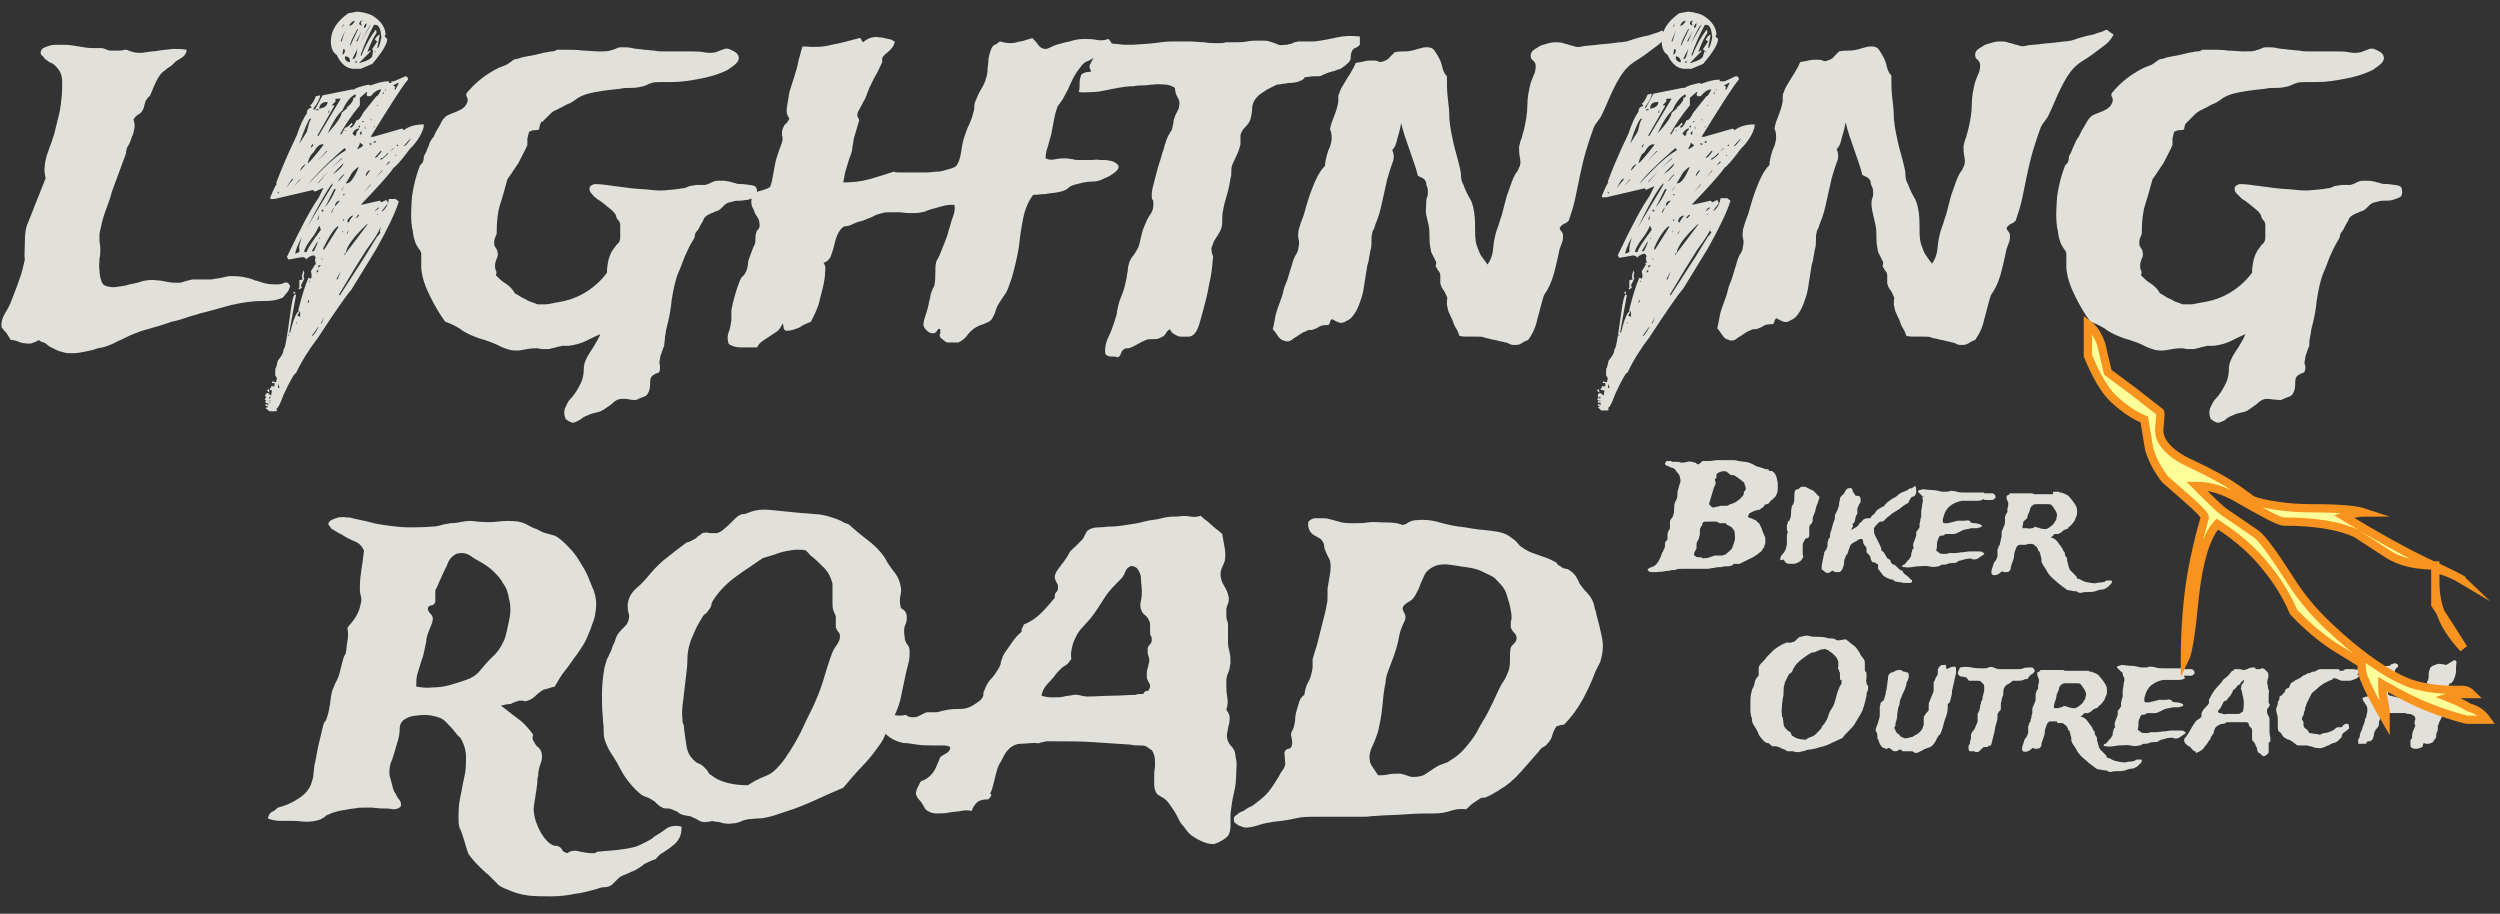 <?xml version="1.0" encoding="utf-8"?>
<!-- Generator: Adobe Illustrator 20.1.0, SVG Export Plug-In . SVG Version: 6.00 Build 0)  -->
<svg version="1.1" id="Layer_1" xmlns="http://www.w3.org/2000/svg" xmlns:xlink="http://www.w3.org/1999/xlink" x="0px" y="0px"
	 viewBox="0 0 301.5 110.2" style="enable-background:new 0 0 301.5 110.2;" xml:space="preserve">
<rect x="0" y="0" width="301.5" height="110.2" fill="#333333" stroke="none"/>
<style type="text/css">
	.st0{fill:#E1E0DB;}
	.st1{fill:#FFFF99;stroke:#F7931E;stroke-miterlimit:10;}
</style>
<g>
	<path class="st0" d="M210.8,62.2c0,0.1,0,0.2,0.1,0.2s0.1,0.1,0.2,0.1s0.2,0,0.3,0.1s0.2,0,0.2,0.1c0.1,0,0.2,0.1,0.2,0.1
		s0.1,0.1,0.2,0.2c0.1,0.1,0.2,0.1,0.2,0.2s0.1,0.1,0.1,0.2s0.1,0.2,0.1,0.2s0.1,0.2,0.1,0.3c0.1,0.2,0.1,0.3,0.2,0.5
		s0.2,0.4,0.2,0.6c0,0.1,0,0.2,0,0.4s-0.1,0.3-0.1,0.4s-0.1,0.3-0.2,0.4s-0.1,0.2-0.2,0.3c-0.3,0.2-0.6,0.5-1,0.7s-0.8,0.4-1.2,0.6
		c-0.1,0-0.2,0.1-0.2,0.1s-0.2,0.1-0.2,0.1c-0.1,0-0.2,0-0.3,0s-0.2,0-0.3,0c-0.1,0-0.2,0-0.2,0.1s-0.1,0.1-0.2,0.1
		c-0.2,0.1-0.3,0.1-0.6,0.1s-0.4,0-0.6,0.1c-0.1,0-0.2,0-0.2,0s-0.2,0-0.2,0c-0.2,0-0.4,0.1-0.6,0.1s-0.4,0.1-0.7,0.1
		c-0.3,0-0.7,0-1,0s-0.6,0-1,0c-0.2,0-0.3,0-0.5,0s-0.3,0-0.5,0c-0.3,0-0.6,0-0.8,0.1s-0.4,0-0.7,0.1s-0.4,0-0.7,0.1s-0.5,0-0.8,0.1
		c-0.2,0-0.4,0-0.7,0s-0.4-0.1-0.5-0.3c0-0.1,0.1-0.1,0.1-0.1s0.1-0.1,0.1-0.1c0.3-0.1,0.6-0.2,0.8-0.4s0.4-0.5,0.6-1
		c0-0.1,0.1-0.2,0.1-0.3s0.1-0.2,0.1-0.2c0.1-0.1,0.1-0.2,0.1-0.2s0-0.1,0.1-0.2c0-0.1,0.1-0.2,0.1-0.3s0-0.2,0-0.3s0-0.2,0.1-0.3
		s0.1-0.2,0.2-0.2c0-0.2,0-0.3,0-0.5s0-0.3,0.1-0.5c0-0.1,0.1-0.2,0.1-0.2s0.1-0.1,0.1-0.2c0-0.1,0-0.2,0-0.4s0-0.3,0-0.4
		c0-0.1,0.1-0.3,0.2-0.4s0.2-0.3,0.2-0.4c0.1-0.2,0.1-0.5,0.1-0.7s0-0.5,0.1-0.8c0-0.1,0.1-0.1,0.1-0.2s0.1-0.1,0.1-0.2
		c0.1-0.2,0.1-0.4,0.1-0.6s0-0.4,0.1-0.6c0.1-0.3,0.1-0.5,0.2-0.7s0.1-0.4,0-0.7c0-0.2-0.1-0.4-0.3-0.6s-0.2-0.3-0.3-0.4
		c-0.1-0.1-0.3-0.2-0.4-0.2s-0.3-0.1-0.4-0.2c-0.1,0-0.2,0-0.3-0.1s-0.1-0.1-0.1-0.2c0-0.1,0.1-0.1,0.1-0.2s0.2-0.1,0.3-0.1
		s0.2,0,0.3,0s0.1,0.1,0.2,0.1c0.1,0,0.3,0,0.5,0s0.4,0,0.5,0.1c0.2,0,0.5,0,0.8-0.1s0.6,0,0.9,0.1c0.1,0,0.1,0,0.2,0.1
		s0.1,0.1,0.2,0.1c0.1,0,0.2-0.1,0.3-0.2s0.2-0.2,0.3-0.2c0.2,0,0.5,0,0.8,0s0.6-0.1,0.9-0.1c0.2,0,0.4,0,0.7,0s0.5,0,0.7,0
		c0.2,0,0.3,0,0.5,0s0.4,0,0.6,0.1c0.3,0,0.5,0.1,0.8,0.1s0.5,0.1,0.8,0.2c0.1,0.1,0.3,0.1,0.4,0.2s0.3,0.2,0.5,0.2
		c0.2,0.1,0.4,0.1,0.6,0.2s0.4,0.1,0.5,0.1c0.1,0,0.1,0.1,0.1,0.1s0.1,0.1,0.1,0.1c0,0,0.1,0,0.1,0s0.1,0,0.2,0
		c0.1,0.1,0.3,0.2,0.4,0.4s0.2,0.4,0.2,0.6c0,0.1,0.1,0.3,0.1,0.5s0,0.4,0,0.6s0,0.4-0.1,0.6s-0.1,0.4-0.3,0.5c0,0-0.1,0-0.1,0.1
		s-0.1,0.1-0.1,0.1c-0.1,0.1-0.3,0.2-0.4,0.4s-0.4,0.2-0.6,0.3c0,0.1-0.1,0.2-0.2,0.3s-0.2,0.1-0.3,0.2s-0.2,0.1-0.3,0.1
		s-0.2,0.1-0.4,0.1c-0.2,0.1-0.4,0.2-0.6,0.3S211,62.2,210.8,62.2z M205.1,63.6c-0.1,0.2-0.1,0.3-0.1,0.6s0,0.4-0.1,0.6
		c0,0.2-0.1,0.3-0.2,0.5s-0.1,0.3-0.1,0.4c0,0.1,0,0.1,0,0.2s0,0.1,0,0.2c0,0.1-0.1,0.2-0.2,0.4s-0.1,0.3-0.1,0.4
		c0,0.1,0.1,0.1,0.2,0.2s0.2,0.1,0.4,0.1s0.3,0,0.4,0.1s0.3,0,0.3,0c0.1,0,0.2,0,0.3,0s0.2-0.1,0.3-0.1s0.2-0.1,0.3-0.1
		s0.2-0.1,0.3-0.1c0.1,0,0.2,0,0.3,0s0.2,0,0.4,0c0.3,0,0.6-0.1,0.8-0.3s0.5-0.4,0.6-0.6c0.1-0.3,0.2-0.6,0.3-0.9s0-0.7,0-1
		c0-0.1-0.1-0.3-0.2-0.4s-0.2-0.3-0.3-0.3c0,0-0.1,0-0.2-0.1s-0.1,0-0.2-0.1c0,0-0.1-0.1-0.1-0.1s-0.1-0.1-0.1-0.1
		c-0.1,0-0.2,0-0.3,0s-0.3,0-0.4,0c-0.1,0-0.1-0.1-0.2-0.1s-0.1-0.1-0.2-0.1c-0.1,0-0.2,0-0.3,0s-0.2,0-0.3,0c-0.1,0-0.2,0-0.4,0
		s-0.2,0-0.3,0c-0.2,0-0.4,0.1-0.4,0.3S205.2,63.4,205.1,63.6z M206.7,61.2c0.1,0,0.2-0.1,0.4-0.1s0.3-0.1,0.4-0.1
		c0.1,0,0.2,0,0.3,0s0.2,0,0.3,0c0.1,0,0.3,0,0.4-0.1s0.3-0.1,0.5-0.2s0.3-0.1,0.4-0.2s0.3-0.2,0.4-0.3c0.1-0.1,0.2-0.2,0.3-0.3
		s0.2-0.2,0.2-0.4s0.1-0.3,0.2-0.4s0-0.3,0-0.4c0-0.1-0.1-0.2-0.1-0.3s-0.1-0.3-0.2-0.3c-0.1-0.1-0.2-0.2-0.5-0.4s-0.4-0.3-0.6-0.4
		c0,0-0.1,0-0.1,0s-0.1,0-0.2,0c-0.1,0-0.2-0.1-0.3-0.2s-0.2-0.1-0.2-0.2c-0.3-0.1-0.5-0.1-0.8,0s-0.4,0.2-0.5,0.3
		c0,0.1,0,0.1,0,0.2s0,0.1,0,0.2c0,0.1-0.1,0.1-0.1,0.1s-0.1,0.1-0.1,0.2c0.1,0.1,0.1,0.3,0.1,0.4s-0.1,0.3-0.2,0.5
		c-0.1,0.3-0.2,0.7-0.3,1s-0.2,0.7-0.3,1c0.1,0.1,0.2,0.2,0.3,0.3S206.5,61.2,206.7,61.2z"/>
	<path class="st0" d="M214.7,67.5c0-0.3,0.1-0.5,0.3-0.7s0.3-0.4,0.4-0.7c0-0.2,0.1-0.3,0.1-0.5s0-0.3,0-0.5s0-0.3,0-0.5
		s0.1-0.3,0.1-0.5c-0.1-0.1-0.1-0.2-0.1-0.4s0-0.3,0-0.4c0.1-0.1,0.1-0.2,0.1-0.3s0.1-0.2,0.2-0.2c0.1-0.3,0.2-0.5,0.2-0.8
		s0-0.6,0.1-0.9c0-0.1,0-0.1,0.1-0.2s0.1-0.1,0.1-0.2c0.1-0.2,0.1-0.5,0.1-0.8s0-0.5,0.1-0.8c0.1,0,0.2-0.1,0.3-0.1s0.2-0.1,0.3-0.2
		s0.2-0.1,0.3-0.1s0.2,0,0.3,0c0.1,0,0.1,0.1,0.2,0.1s0.1,0.1,0.2,0.1c0.1,0,0.1,0.1,0.2,0.1s0.1,0.1,0.2,0.1c0,0,0.1,0,0.2,0.1
		s0.1,0,0.1,0.1c0,0,0,0.1,0.1,0.1s0.1,0.1,0.2,0.2s0.1,0.2,0.2,0.2s0.1,0.1,0.1,0.1c0,0.1,0,0.1,0,0.2s-0.1,0.2-0.1,0.3
		s-0.1,0.2-0.1,0.3s-0.1,0.2-0.1,0.2c0,0.1-0.1,0.3-0.1,0.4s-0.1,0.2-0.1,0.4c-0.1,0.2-0.1,0.3-0.2,0.5s-0.1,0.4-0.1,0.6
		c0,0.2-0.1,0.3-0.2,0.4s-0.2,0.2-0.2,0.4c0,0.1,0,0.2,0,0.3s0,0.2,0,0.3s0,0.2,0,0.3s0,0.2-0.1,0.3c0,0.1-0.1,0.1-0.2,0.1
		s-0.1,0.1-0.2,0.1c-0.1,0.1-0.1,0.3-0.2,0.4s-0.1,0.4-0.1,0.6s0,0.4,0,0.6s0,0.4,0.1,0.5c-0.1,0.2-0.2,0.4-0.3,0.5
		s-0.3,0.2-0.5,0.3s-0.4,0.1-0.6,0.1s-0.5,0-0.7-0.1c-0.1-0.1-0.2-0.3-0.3-0.4S214.8,67.7,214.7,67.5z"/>
	<path class="st0" d="M231,58.6c0.1,0.3,0.1,0.5,0.1,0.7s-0.1,0.4-0.2,0.5c0,0-0.1,0.1-0.2,0.1s-0.1,0-0.2,0.1
		c-0.1,0.1-0.1,0.2-0.2,0.3s-0.1,0.2-0.1,0.3c-0.3,0.2-0.7,0.4-0.9,0.6s-0.6,0.4-0.9,0.6c-0.2,0.1-0.3,0.2-0.4,0.3s-0.3,0.2-0.4,0.3
		c-0.1,0.1-0.1,0.1-0.2,0.2s-0.1,0.1-0.2,0.2c-0.1,0.1-0.2,0.1-0.3,0.1s-0.2,0-0.3,0.1c-0.1,0.1-0.2,0.2-0.3,0.3s-0.2,0.2-0.3,0.4
		c0,0.3,0,0.6,0.1,0.8s0.2,0.4,0.3,0.6s0.2,0.4,0.3,0.6s0.2,0.4,0.2,0.7c0.2,0.1,0.3,0.2,0.4,0.4s0.2,0.3,0.3,0.5
		c0,0,0.1,0.1,0.1,0.1s0.1,0,0.2,0.1c0.1,0,0.1,0.1,0.1,0.2s0.1,0.1,0.1,0.2c0.1,0.1,0.2,0.2,0.3,0.2s0.2,0.1,0.3,0.2
		s0.2,0.2,0.3,0.3s0.2,0.2,0.4,0.2c0.1,0.2,0.2,0.4,0.4,0.5s0.3,0.3,0.5,0.4c0,0.1,0.1,0.2,0.2,0.2s0.1,0.1,0.1,0.2
		c0,0.1-0.1,0.2-0.3,0.2s-0.4,0-0.6,0s-0.5-0.1-0.7-0.1s-0.4-0.1-0.5-0.1c0,0,0,0-0.1-0.1s-0.1,0-0.1-0.1c-0.3,0-0.5-0.1-0.7-0.2
		s-0.4-0.2-0.5-0.3c-0.1-0.2-0.2-0.3-0.3-0.4s-0.2-0.3-0.3-0.4c0-0.1,0-0.2,0-0.2s0-0.2,0-0.3c-0.1-0.1-0.2-0.1-0.3-0.2
		s-0.2-0.1-0.4-0.1c-0.1-0.2-0.2-0.3-0.2-0.5s-0.2-0.4-0.3-0.5c0,0-0.1-0.1-0.1-0.1s-0.1-0.1-0.1-0.1c0-0.1,0-0.1,0-0.2s0-0.1,0-0.2
		c0-0.2-0.1-0.3-0.2-0.4s-0.2-0.3-0.2-0.4c0-0.3-0.1-0.4-0.2-0.4s-0.3,0-0.4,0.1s-0.3,0.2-0.5,0.3s-0.3,0.2-0.4,0.3
		c-0.1,0.1-0.1,0.3-0.2,0.5s-0.1,0.4-0.2,0.6c0,0-0.1,0.1-0.1,0.1s-0.1,0.1-0.1,0.2c-0.1,0.2-0.2,0.4-0.2,0.7s-0.1,0.6-0.2,0.8
		c-0.1,0.2-0.2,0.4-0.5,0.4s-0.5,0-0.7-0.2c-0.1,0.1-0.2,0.1-0.3,0.2s-0.2,0.1-0.3,0.1c-0.1,0-0.3-0.1-0.4-0.2s-0.2-0.2-0.3-0.2
		c0-0.2,0-0.4,0-0.5s0.1-0.4,0.1-0.5c0-0.2,0.1-0.3,0.1-0.5s0.1-0.3,0.1-0.5c0-0.1,0-0.2,0.1-0.2s0-0.2,0.1-0.2s0.1-0.1,0.1-0.2
		s0.1-0.1,0.1-0.2s0-0.1,0-0.2s0-0.1,0-0.2c0-0.1,0.1-0.3,0.1-0.4s0.1-0.2,0.2-0.3c0-0.3,0-0.5,0.1-0.7s0.1-0.4,0.2-0.7
		s0.1-0.4,0.2-0.6s0.1-0.4,0.1-0.7c0.1-0.2,0.3-0.5,0.4-0.9c0.1-0.2,0.1-0.3,0.1-0.5s0.1-0.3,0.1-0.5s0.1-0.3,0.2-0.4
		s0.2-0.2,0.3-0.3c0.1-0.2,0.2-0.4,0.3-0.5s0.4-0.2,0.6-0.1c0,0,0.1,0.1,0.1,0.2s0.1,0.2,0.1,0.2s0,0.1,0.1,0.2s0.1,0.1,0.1,0.2
		c0.1,0.1,0.2,0.1,0.3,0.1s0.2,0,0.3,0.1c0.1,0.2,0.1,0.3,0.1,0.4s0,0.3-0.1,0.4s-0.1,0.2-0.2,0.4s-0.1,0.2-0.1,0.4
		c0,0.1,0,0.1,0,0.2s0,0.1,0,0.2s0,0.1-0.1,0.2s0,0.1-0.1,0.2c0,0.2-0.1,0.4-0.1,0.5s-0.1,0.3-0.3,0.4c0.1,0.2,0.1,0.3,0,0.4
		s-0.1,0.2-0.1,0.3c0.2-0.1,0.3-0.2,0.5-0.3s0.3-0.2,0.4-0.4s0.3-0.2,0.4-0.4s0.3-0.2,0.5-0.3c0.1,0,0.1,0,0.2,0s0.1,0,0.2,0
		c0.1-0.1,0.2-0.1,0.2-0.2s0.1-0.2,0.2-0.2c0.1-0.1,0.1-0.1,0.2-0.2s0.1-0.2,0.2-0.3c0.1-0.1,0.2-0.2,0.4-0.3s0.3-0.2,0.4-0.2
		s0.2-0.2,0.3-0.3s0.2-0.2,0.3-0.3c0.2-0.1,0.4-0.3,0.6-0.4s0.4-0.2,0.6-0.4s0.4-0.3,0.7-0.4s0.5-0.2,0.7-0.4c0.1,0,0.1,0,0.2,0
		S230.9,58.6,231,58.6z"/>
	<path class="st0" d="M239.2,60.2c-0.3,0.2-0.6,0.2-0.9,0.2s-0.7,0-1.1,0c-0.1,0-0.2,0-0.3,0s-0.2,0-0.3,0c-0.6,0.1-1,0.3-1.4,0.6
		s-0.7,0.8-0.8,1.3c-0.1,0.2-0.1,0.4-0.1,0.5s0,0.3,0.2,0.3c0.1,0,0.2,0,0.4,0s0.2-0.1,0.4-0.1s0.2-0.1,0.4-0.1s0.2-0.1,0.4-0.1
		c0,0,0.1,0,0.1,0s0.1,0,0.1,0c0.2,0,0.4,0,0.6,0s0.4-0.1,0.6,0c0,0,0.1,0,0.1,0.1s0.1,0.1,0.1,0.1c0.2,0.1,0.3,0.1,0.5,0.1
		s0.4,0.1,0.5,0.1c0.1,0,0.1,0.1,0.2,0.1s0.1,0.1,0.1,0.1c0,0.1-0.1,0.2-0.2,0.2s-0.3,0.1-0.4,0.1c-0.1,0-0.2,0-0.3,0s-0.2,0-0.3,0
		c-0.2,0-0.3,0.1-0.5,0.1s-0.3,0.1-0.5,0.1c-0.2,0.1-0.4,0.2-0.6,0.3s-0.4,0.2-0.6,0.2c-0.2,0-0.3,0-0.4,0s-0.3,0-0.5,0
		c-0.1,0-0.1,0-0.2,0.1s-0.1,0-0.2,0.1c-0.1,0-0.2,0-0.2,0s-0.1,0-0.1,0s-0.1,0.1-0.1,0.1s-0.1,0.1-0.1,0.2
		c-0.1,0.2-0.2,0.4-0.2,0.7s0,0.5-0.1,0.8c0.1,0.1,0.3,0.2,0.4,0.3s0.3,0.1,0.5,0.1c0.1,0,0.2,0,0.3,0s0.2,0,0.3-0.1
		c0.1,0,0.3,0,0.4,0s0.3,0,0.4,0c0.3,0,0.6-0.1,0.9-0.1s0.5-0.1,0.9-0.1c0.1,0,0.2,0,0.4,0s0.4,0,0.6,0s0.4,0,0.5,0.1
		s0.2,0.1,0.2,0.1c0,0.1,0,0.1-0.1,0.2s-0.2,0.1-0.3,0.2s-0.2,0.1-0.3,0.2s-0.2,0.1-0.2,0.1c-0.2,0.1-0.4,0.1-0.6,0s-0.4,0-0.6,0
		c-0.2,0-0.3,0.1-0.4,0.1s-0.3,0.1-0.4,0.1s-0.3,0.1-0.4,0.2s-0.3,0.1-0.5,0.1c-0.2,0-0.4,0-0.6,0.1s-0.4,0.1-0.6,0.1
		c-0.1,0-0.2,0-0.3,0.1s-0.2,0.1-0.3,0.1c-0.3,0.1-0.7,0.1-1.1,0s-0.8,0-1.3,0c-0.3,0-0.6,0.1-0.8,0.1s-0.5,0.1-0.7,0
		c-0.1,0-0.2,0-0.2,0s-0.1,0-0.2-0.1c0-0.1,0.1-0.2,0.2-0.2s0.2-0.1,0.2-0.2c0.1-0.1,0.2-0.1,0.2-0.2s0.1-0.1,0.2-0.2
		c0.1-0.1,0.1-0.2,0.2-0.3s0.1-0.3,0.1-0.4s0.1-0.3,0.1-0.4s0.1-0.2,0.2-0.3c-0.1-0.2-0.1-0.5,0-0.7s0.2-0.6,0.3-0.8
		c0-0.1,0-0.1,0-0.2s0-0.1,0-0.2c0-0.1,0.1-0.2,0.2-0.3s0.1-0.2,0.2-0.3c0-0.1,0-0.1,0-0.2s0-0.1,0-0.2c0-0.2,0.1-0.3,0.1-0.5
		s0.1-0.3,0.1-0.4c0-0.1,0-0.2,0-0.3s0-0.2,0-0.3c0-0.2,0.1-0.5,0.1-0.7s0.1-0.4,0.1-0.6c0-0.1,0-0.3-0.1-0.4S232,60,232,60
		c0-0.1-0.1-0.1-0.2-0.2s-0.1-0.1-0.2-0.2s-0.1-0.1-0.2-0.2s-0.1-0.1-0.1-0.1c0-0.1,0.1-0.2,0.2-0.2s0.2,0,0.3-0.1
		c0.4,0,0.8,0.1,1.2,0.1s0.8,0.1,1.2,0.2c0.2,0,0.3,0,0.5,0s0.3,0,0.5-0.1c0.2,0,0.5,0,0.8,0.1s0.6,0.1,0.9,0.1c0.4,0,0.8,0,1.2,0
		s0.7,0,1.1,0c0.1,0.1,0.2,0.1,0.3,0.1s0.3,0,0.4,0s0.3,0,0.4,0s0.2,0.1,0.3,0.2c0.1,0.2,0.1,0.3,0,0.4s-0.2,0.2-0.4,0.2
		c0,0-0.1,0-0.2,0s-0.2,0-0.3,0s-0.2,0-0.3,0S239.3,60.2,239.2,60.2z"/>
	<path class="st0" d="M247.6,59.3c0.1,0,0.2,0,0.3,0s0.2,0,0.3,0c0,0,0.1,0,0.1,0s0.1,0,0.1,0.1s0.1,0,0.1,0s0.1,0,0.1,0
		c0.3,0.1,0.5,0.2,0.7,0.3s0.3,0.3,0.5,0.5c0.1,0.1,0.2,0.3,0.3,0.4s0.2,0.3,0.3,0.5s0.1,0.4,0.1,0.6s0,0.4-0.1,0.6
		c0,0.1-0.1,0.1-0.1,0.2s-0.1,0.2-0.1,0.3c-0.1,0.1-0.2,0.3-0.3,0.4s-0.2,0.2-0.3,0.3c-0.1,0.1-0.2,0.1-0.2,0.2s-0.1,0.1-0.2,0.1
		c-0.2,0.1-0.3,0.1-0.5,0.3s-0.3,0.2-0.5,0.3c-0.1,0-0.1,0-0.2,0s-0.1,0-0.2,0c-0.1,0-0.1,0.1-0.2,0.2s-0.1,0.1-0.3,0.2
		c0.3,0.1,0.6,0.2,0.8,0.5s0.4,0.5,0.6,0.8c0.1,0.2,0.1,0.3,0.2,0.4s0.2,0.3,0.1,0.4c0.1,0.1,0.1,0.2,0.2,0.3s0.1,0.2,0.1,0.4
		s0.1,0.3,0.1,0.4s0.1,0.3,0.1,0.4c0.1,0.2,0.1,0.3,0.2,0.4s0.2,0.2,0.3,0.3s0.2,0.2,0.3,0.3s0.2,0.2,0.2,0.4c0,0,0.1,0,0.1,0
		s0.1,0,0.1,0c0.2,0.1,0.4,0.2,0.6,0.3s0.5,0.1,0.8,0.2c0.3,0,0.5,0.1,0.8,0s0.5,0,0.7-0.1c0.1,0,0.2,0,0.3-0.1s0.2-0.1,0.4-0.1
		s0.2,0,0.3,0s0.1,0.1,0.1,0.2c0,0.1-0.1,0.2-0.2,0.3s-0.2,0.2-0.3,0.3c-0.2,0.1-0.4,0.3-0.7,0.3s-0.5,0.1-0.8,0.2s-0.6,0.1-0.9,0.1
		s-0.6,0-0.8,0.1c-0.2,0-0.3,0-0.4-0.1s-0.3-0.1-0.4-0.1c-0.2,0-0.4-0.1-0.6-0.1s-0.4-0.1-0.5-0.2c-0.1-0.1-0.3-0.2-0.4-0.3
		s-0.3-0.2-0.4-0.3c-0.3-0.3-0.6-0.5-0.9-0.8s-0.5-0.6-0.7-1c-0.1-0.1-0.1-0.2-0.2-0.3s-0.1-0.2-0.2-0.3c0-0.1-0.1-0.2-0.1-0.3
		s0-0.2,0-0.3c0-0.1-0.1-0.3-0.1-0.4s-0.1-0.3-0.1-0.4c0,0,0-0.1-0.1-0.1s0-0.1-0.1-0.1c0-0.1,0-0.2-0.1-0.3s-0.1-0.2-0.1-0.2
		c-0.1,0-0.2-0.1-0.3-0.2s-0.2-0.1-0.3-0.1c-0.1,0-0.3,0-0.4,0s-0.2,0.1-0.3,0.1c-0.2,0-0.3,0-0.4,0s-0.3,0-0.4,0
		c-0.2,0.1-0.3,0.2-0.4,0.5s-0.2,0.5-0.2,0.8c0,0.3-0.1,0.5-0.2,0.8s-0.2,0.5-0.2,0.7c0,0.2-0.1,0.3-0.2,0.4s-0.3,0.1-0.4,0.1
		c-0.1,0-0.2,0-0.2,0s-0.1,0-0.2-0.1c-0.1,0-0.2,0.1-0.3,0.2s-0.2,0.1-0.3,0.2c-0.4,0.1-0.6,0.1-0.7-0.1s0-0.5,0.1-0.8
		c0.1-0.2,0.1-0.5,0.3-0.7s0.2-0.4,0.3-0.6c0-0.1,0-0.2,0-0.3s0-0.2,0-0.3s0-0.2,0-0.2s0-0.1,0.1-0.2c0-0.1,0-0.2,0.1-0.3
		s0.1-0.2,0.1-0.3c0-0.1,0.1-0.2,0.1-0.4s0.1-0.3,0.1-0.4c0-0.1,0-0.3,0-0.4s0-0.3,0.1-0.4c0.1-0.2,0.1-0.3,0.2-0.5s0.1-0.3,0.1-0.5
		c0-0.1,0-0.2,0-0.4s0-0.2,0.1-0.4c0-0.1,0.1-0.2,0.1-0.2s0.1-0.1,0.1-0.2c0-0.1,0-0.1,0-0.2s0-0.1,0-0.2c0.1-0.2,0.1-0.4,0.1-0.6
		s-0.1-0.2-0.1-0.3s-0.1-0.2-0.1-0.3s0-0.2,0-0.3c0.1,0,0.1-0.1,0.2-0.1s0.1-0.1,0.2-0.2c0,0,0.1,0,0.3,0s0.3,0,0.4,0s0.3,0,0.4,0
		s0.3,0,0.3,0c0.1,0,0.2,0,0.4,0s0.3,0,0.4,0s0.3,0,0.4,0s0.2,0,0.3,0.1H247.6z M245,63.7c0.1,0,0.2,0,0.3-0.1s0.2-0.1,0.3,0
		c0.1,0,0.2,0,0.4,0.1s0.2,0,0.4,0.1c0.1,0,0.1,0,0.2,0s0.1,0,0.2,0c0.2-0.1,0.4-0.2,0.5-0.3s0.3-0.2,0.4-0.4
		c0.1-0.1,0.1-0.2,0.2-0.3s0.1-0.2,0.1-0.3c0.1-0.3,0.1-0.5,0-0.7s-0.2-0.4-0.3-0.5c-0.1-0.2-0.2-0.3-0.3-0.4s-0.3-0.1-0.5-0.1
		c-0.2,0-0.4,0-0.6,0s-0.4,0-0.6,0s-0.4,0-0.5,0.1s-0.3,0.2-0.3,0.3c-0.1,0.2-0.1,0.4-0.2,0.6s-0.2,0.4-0.2,0.6S244,62.8,244,63
		s-0.1,0.4-0.1,0.7c0.2,0,0.4,0,0.5,0S244.8,63.8,245,63.7z"/>
	<path class="st0" d="M222.6,77.1c0.3,0.2,0.6,0.5,0.9,0.7s0.5,0.5,0.7,0.8c0,0.1,0.1,0.1,0.1,0.2s0.1,0.1,0.1,0.2
		c0.1,0.1,0.2,0.3,0.3,0.4s0.2,0.3,0.2,0.5c0,0.1,0,0.3,0,0.4s0,0.3,0,0.5c0,0.1,0,0.1,0.1,0.2s0.1,0.1,0.1,0.2c0,0.2,0,0.3,0,0.5
		s-0.1,0.4,0,0.6c0,0.1,0,0.2,0.1,0.3s0.1,0.2,0.1,0.3c0,0.2,0,0.3-0.1,0.5s-0.1,0.3-0.1,0.5c-0.1,0.5-0.2,0.9-0.3,1.2
		s-0.2,0.7-0.4,1c-0.1,0.2-0.2,0.3-0.3,0.5s-0.2,0.3-0.3,0.5c-0.2,0.4-0.5,0.7-0.8,1s-0.6,0.6-0.8,0.9c-0.4,0.2-0.9,0.4-1.3,0.6
		s-0.8,0.4-1.4,0.5c-0.1,0-0.2,0.1-0.3,0.1s-0.2,0.1-0.4,0.1c-0.2,0-0.3,0.1-0.5,0.1s-0.3,0-0.5,0.1c-0.1,0-0.2,0.1-0.4,0.1
		s-0.2,0.1-0.4,0.1c-0.1,0-0.2,0-0.4,0s-0.2-0.1-0.4-0.1c-0.1,0-0.2,0-0.3,0s-0.2,0-0.3,0c-0.1,0-0.1,0-0.2-0.1s-0.1-0.1-0.2-0.1
		c-0.1,0-0.1-0.1-0.2-0.1s-0.2,0-0.2-0.1c-0.1,0-0.2-0.1-0.3-0.1s-0.2-0.1-0.3-0.1c-0.1,0-0.1,0-0.2,0s-0.1,0-0.2,0
		c-0.1,0-0.2-0.1-0.2-0.1s-0.1-0.1-0.2-0.2s-0.2-0.1-0.3-0.1s-0.2-0.1-0.2-0.1c-0.2-0.1-0.3-0.3-0.5-0.5s-0.3-0.4-0.4-0.7
		c-0.1-0.2-0.2-0.4-0.4-0.7s-0.3-0.5-0.3-0.7c0-0.1,0-0.3-0.1-0.5s0-0.3-0.1-0.5c0-0.3,0-0.7,0-1.1s0-0.8,0.1-1.2
		c0-0.1,0.1-0.3,0.1-0.4s0.1-0.2,0.2-0.4c0-0.1,0.1-0.3,0.1-0.4s0.1-0.3,0.1-0.4c0.1-0.1,0.1-0.2,0.2-0.3s0.2-0.2,0.2-0.3
		s0-0.2,0-0.4s0-0.2,0-0.4c0-0.3,0.2-0.5,0.4-0.7s0.4-0.4,0.6-0.7c0.3-0.3,0.5-0.5,0.7-0.7s0.5-0.4,0.8-0.6c0,0,0.1,0,0.2-0.1
		s0.1-0.1,0.2-0.1c0.1,0,0.1-0.1,0.2-0.1s0.1-0.1,0.2-0.1c0.1,0,0.2,0,0.3,0s0.2,0,0.3,0c0.1,0,0.2-0.1,0.3-0.1s0.2-0.1,0.3-0.2
		s0.2-0.2,0.2-0.2s0.2-0.1,0.2-0.2c0,0,0.1,0,0.1,0s0.1,0,0.1,0c0.3-0.1,0.7-0.2,1-0.1s0.7,0.1,1.1,0.1c0.3,0,0.6,0,0.9,0.1
		s0.6,0.1,0.8,0.1c0.2,0,0.3,0.1,0.5,0.2S222.4,77.1,222.6,77.1z M219.5,88c0.1-0.1,0.2-0.2,0.2-0.3s0.2-0.3,0.3-0.4
		c0.2-0.3,0.4-0.6,0.5-1s0.3-0.7,0.5-1c0.2-0.3,0.3-0.7,0.4-1.1s0.2-0.8,0.4-1.2c0-0.1,0.1-0.3,0.2-0.4s0.1-0.3,0.1-0.4
		c0-0.1,0-0.2-0.1-0.2s-0.1-0.1-0.1-0.2c0-0.1,0-0.2,0-0.2s0-0.1,0-0.2c0-0.1,0-0.1,0-0.2s0-0.1-0.1-0.2c0-0.1,0-0.2-0.1-0.3
		s0-0.2,0-0.3c0-0.1,0-0.2,0-0.3s0-0.2,0-0.3c-0.1-0.3-0.2-0.5-0.4-0.7s-0.4-0.4-0.6-0.5c-0.1,0-0.1-0.1-0.1-0.1s-0.1-0.1-0.1-0.1
		c-0.1,0-0.2,0-0.3-0.1s-0.2,0-0.3,0c-0.3,0-0.5,0.1-0.7,0.2s-0.4,0.2-0.7,0.2c-0.4,0.2-0.8,0.5-1.2,0.8s-0.8,0.7-1,1.1
		c0,0.1-0.1,0.1-0.1,0.2s0,0.1-0.1,0.2c-0.1,0.1-0.1,0.2-0.2,0.2s-0.1,0.1-0.2,0.2c-0.1,0.2-0.2,0.4-0.3,0.6s-0.2,0.4-0.2,0.6
		c-0.1,0.2-0.1,0.5-0.1,0.8s0,0.5-0.1,0.8c0,0.3-0.1,0.6-0.1,1s-0.1,0.6,0,0.9c0,0.1,0,0.1,0,0.2s0,0.2,0.1,0.2
		c0,0.3,0.1,0.6,0.1,0.8s0.1,0.4,0.3,0.6c0.1,0.1,0.1,0.1,0.2,0.2s0.2,0.1,0.3,0.2c0.1,0.1,0.1,0.1,0.1,0.2s0.1,0.1,0.1,0.2
		c0.4,0.3,0.9,0.5,1.7,0.5c0.2-0.2,0.5-0.3,0.8-0.4S219.3,88.2,219.5,88z"/>
	<path class="st0" d="M234.6,80.2c0.1,0,0.1,0.1,0.1,0.2s0,0.2,0.1,0.3c0.1-0.1,0.3-0.1,0.4-0.2s0.4-0.1,0.6-0.1
		c0.1,0.1,0.1,0.3,0.1,0.4s0,0.2,0,0.4s-0.1,0.2-0.1,0.4s-0.1,0.3-0.1,0.4c0,0.2-0.1,0.4-0.1,0.5s-0.1,0.3-0.1,0.5
		c-0.1,0.2-0.1,0.4-0.1,0.6s-0.1,0.4-0.1,0.5s-0.1,0.3-0.1,0.4s-0.1,0.3-0.3,0.4c0,0.5,0,1-0.2,1.5s-0.3,0.9-0.4,1.3
		c0,0.1-0.1,0.2-0.1,0.3s-0.1,0.2-0.1,0.3c0,0.1-0.1,0.1-0.1,0.2s-0.1,0.1-0.2,0.2c-0.2,0.3-0.3,0.6-0.5,0.9s-0.4,0.5-0.8,0.6
		c-0.1,0-0.2,0.1-0.3,0.1s-0.2,0.1-0.2,0.1c-0.1,0.1-0.2,0.1-0.4,0.2s-0.3,0.2-0.5,0.2c-0.1,0-0.2,0-0.3-0.1s-0.2-0.1-0.3-0.1
		c-0.1,0-0.2,0-0.3,0s-0.2,0-0.4,0s-0.2,0-0.3,0s-0.2-0.1-0.2-0.2c-0.1,0-0.3,0-0.4,0.1s-0.2,0.1-0.4,0.1c-0.1,0-0.3-0.1-0.4-0.2
		s-0.2-0.2-0.3-0.2c-0.1,0-0.2,0.1-0.2,0.1s-0.1,0-0.2,0c-0.1,0-0.1-0.1-0.2-0.1s-0.1,0-0.2-0.1c-0.1-0.1-0.2-0.2-0.3-0.4
		s-0.1-0.4-0.2-0.5s-0.1-0.4-0.1-0.6s-0.1-0.3-0.2-0.5c0-0.2,0.1-0.5,0.2-0.7s0.1-0.4,0.2-0.6c0-0.1,0.1-0.3,0.1-0.5s0-0.3,0-0.5
		s0-0.3,0-0.5s0.1-0.3,0.1-0.5c0-0.1,0.1-0.1,0.2-0.2s0.1-0.1,0.2-0.2c0-0.1,0.1-0.2,0.1-0.3s0-0.2,0.1-0.3c0-0.2,0-0.3,0.1-0.6
		s0-0.4,0.1-0.6c0-0.3,0.1-0.6,0.1-0.9s0.2-0.5,0.4-0.6c0.2,0,0.3-0.1,0.5-0.2s0.3-0.1,0.6-0.1c0.1,0,0.1,0,0.2,0.1s0.2,0.1,0.2,0.1
		c0.2,0,0.3,0.1,0.4,0.1s0.2,0.1,0.2,0.3c0,0.1,0,0.2,0,0.3s-0.1,0.2-0.1,0.3c0,0.1-0.1,0.1-0.1,0.2s-0.1,0.1-0.1,0.2
		c0,0,0,0.1,0,0.1s0,0.1,0,0.1c0,0.1-0.1,0.2-0.1,0.3s-0.1,0.2-0.1,0.3c-0.1,0.1-0.1,0.3-0.2,0.4s-0.1,0.3-0.2,0.5
		c-0.1,0.2-0.2,0.4-0.2,0.7s-0.2,0.5-0.2,0.7c0,0.2-0.1,0.5-0.1,0.7s0,0.4-0.1,0.7c0,0.1-0.1,0.2-0.1,0.3s0,0.2,0,0.3
		c-0.1,0.1-0.2,0.3-0.1,0.4s0.1,0.3,0.2,0.4c0.1,0.1,0.1,0.2,0.2,0.2s0.2,0.2,0.3,0.3s0.2,0.1,0.4,0.2s0.3,0,0.5,0
		c0.1,0,0.2-0.1,0.4-0.1s0.2-0.1,0.4-0.2c0.2-0.1,0.4-0.2,0.6-0.4s0.3-0.3,0.4-0.6c0-0.1,0.1-0.2,0.1-0.3s0-0.2,0-0.3s0-0.2,0-0.4
		s0-0.3,0.1-0.4c0.1-0.1,0.1-0.2,0.3-0.4s0.2-0.2,0.2-0.4c0-0.1,0-0.1,0-0.2s0-0.1,0-0.2c0-0.2,0-0.3,0.1-0.5s0.1-0.3,0.2-0.5
		s0.1-0.3,0.2-0.5s0.1-0.3,0.1-0.5c0-0.2,0-0.3,0-0.4s0-0.2,0-0.3s0-0.2,0.1-0.3s0.1-0.2,0.1-0.3c0.1-0.1,0.1-0.2,0.2-0.3
		s0.1-0.3,0.1-0.5c0-0.1,0-0.1,0-0.2s0-0.2,0.1-0.2c0-0.1,0.1-0.2,0.2-0.3s0.2-0.1,0.4-0.1s0.3-0.1,0.4-0.1S234.4,80.2,234.6,80.2z"
		/>
	<path class="st0" d="M245.4,80.8c0,0.2-0.1,0.3-0.2,0.4s-0.2,0.1-0.3,0.2c-0.1,0.1-0.1,0.1-0.2,0.2s-0.1,0.2-0.1,0.2
		c-0.1,0.1-0.1,0.1-0.3,0.1S244.1,82,244,82c-0.2,0.1-0.4,0.1-0.6,0.1s-0.4,0-0.6,0c-0.1,0-0.2,0.1-0.3,0.2s-0.2,0.1-0.3,0.2
		c-0.1,0-0.2,0.1-0.2,0.1s-0.1,0.1-0.1,0.1s-0.1,0.1-0.1,0.1s-0.1,0.1-0.1,0.2c-0.1,0.1-0.1,0.3-0.1,0.5s0,0.4-0.1,0.5
		c0,0.1-0.1,0.2-0.1,0.4s-0.1,0.3-0.1,0.5c0,0.1,0,0.2,0,0.3s0,0.2,0,0.3c0,0.1-0.1,0.2-0.2,0.3s-0.1,0.2-0.2,0.3c0,0.1,0,0.1,0,0.2
		s0,0.1,0,0.2c0,0.3-0.1,0.6-0.2,0.9s-0.1,0.7-0.2,1c-0.1,0.3-0.1,0.5-0.2,0.8s-0.1,0.5-0.2,0.7c-0.1,0-0.2,0-0.3,0.1
		s-0.2,0.1-0.3,0.1c-0.1,0-0.2,0-0.2,0s-0.1,0-0.2,0.1c-0.1,0.1-0.2,0.2-0.3,0.3s-0.2,0.2-0.3,0.2c-0.1,0-0.2,0-0.2,0
		s-0.1,0-0.2-0.1c-0.1,0-0.2,0-0.3,0s-0.2,0-0.3,0c0-0.1-0.1-0.2-0.1-0.4s0-0.3,0.1-0.4s0.1-0.3,0.1-0.4s0.1-0.2,0.1-0.4
		c0-0.1,0-0.2,0-0.3s0-0.2,0.1-0.3c0-0.1,0.1-0.2,0.2-0.3s0.1-0.2,0.2-0.3c0-0.1,0.1-0.3,0.2-0.5s0.1-0.3,0.1-0.4c0-0.1,0-0.3,0-0.4
		s0-0.3,0-0.4c0-0.1,0.1-0.1,0.1-0.2s0.1-0.1,0.1-0.2c0-0.1,0.1-0.3,0.1-0.4s0-0.3,0.1-0.4c0-0.1,0-0.3,0.1-0.4s0.1-0.2,0.1-0.4
		c0-0.2,0.1-0.3,0.1-0.4s0.1-0.3,0.1-0.4s0-0.3,0-0.4s0-0.3-0.1-0.4c-0.1-0.1-0.2-0.2-0.3-0.3s-0.2-0.1-0.4-0.1s-0.3,0-0.5,0
		s-0.3,0-0.5,0c-0.1,0-0.1-0.1-0.2-0.2s-0.1-0.2-0.2-0.2c-0.1,0-0.3-0.1-0.5-0.1s-0.3-0.1-0.4-0.2c-0.1-0.2-0.1-0.3,0-0.5
		s0.1-0.3,0.2-0.4c0.4-0.1,0.9-0.1,1.4,0s0.9,0.1,1.4,0.1c0.2,0,0.4,0,0.6-0.1s0.4-0.1,0.6,0c0.1,0,0.2,0.1,0.3,0.1s0.2,0.1,0.3,0.1
		c0.1,0,0.1,0,0.2,0s0.1,0,0.2,0c0.1,0,0.2,0,0.3,0s0.2,0,0.3,0c0.1,0,0.2,0,0.3,0s0.1,0,0.1,0s0.1,0,0.1,0s0.1,0,0.2,0
		c0.1,0,0.2,0,0.3,0s0.2,0,0.3,0c0.3,0,0.5,0,0.7-0.1s0.5-0.1,0.7-0.1c0.1,0,0.3,0,0.4,0S245.3,80.8,245.4,80.8z"/>
	<path class="st0" d="M251.2,80.9c0.1,0,0.2,0,0.3,0s0.2,0,0.3,0c0,0,0.1,0,0.1,0s0.1,0,0.1,0.1s0.1,0,0.1,0s0.1,0,0.1,0
		c0.3,0.1,0.5,0.2,0.7,0.3s0.3,0.3,0.5,0.5c0.1,0.1,0.2,0.3,0.3,0.4s0.2,0.3,0.3,0.5s0.1,0.4,0.1,0.6s0,0.4-0.1,0.6
		c0,0.1-0.1,0.1-0.1,0.2s-0.1,0.2-0.1,0.3c-0.1,0.1-0.2,0.3-0.3,0.4s-0.2,0.2-0.3,0.3c-0.1,0.1-0.2,0.1-0.2,0.2s-0.1,0.1-0.2,0.1
		c-0.2,0.1-0.3,0.1-0.5,0.3s-0.3,0.2-0.5,0.3c-0.1,0-0.1,0-0.2,0s-0.1,0-0.2,0c-0.1,0-0.1,0.1-0.2,0.2s-0.1,0.1-0.3,0.2
		c0.3,0.1,0.6,0.2,0.8,0.5s0.4,0.5,0.6,0.8c0.1,0.2,0.1,0.3,0.2,0.4s0.2,0.3,0.1,0.4c0.1,0.1,0.1,0.2,0.2,0.3s0.1,0.2,0.1,0.4
		s0.1,0.3,0.1,0.4s0.1,0.3,0.1,0.4c0.1,0.2,0.1,0.3,0.2,0.4s0.2,0.2,0.3,0.3s0.2,0.2,0.3,0.3s0.2,0.2,0.2,0.4c0,0,0.1,0,0.1,0
		s0.1,0,0.1,0c0.2,0.1,0.4,0.2,0.6,0.3s0.5,0.1,0.8,0.2c0.3,0,0.5,0.1,0.8,0s0.5,0,0.7-0.1c0.1,0,0.2,0,0.3-0.1s0.2-0.1,0.4-0.1
		s0.2,0,0.3,0s0.1,0.1,0.1,0.2c0,0.1-0.1,0.2-0.2,0.3s-0.2,0.2-0.3,0.3c-0.2,0.1-0.4,0.3-0.7,0.3s-0.5,0.1-0.8,0.2s-0.6,0.1-0.9,0.1
		s-0.6,0-0.8,0.1c-0.2,0-0.3,0-0.4-0.1s-0.3-0.1-0.4-0.1c-0.2,0-0.4-0.1-0.6-0.1s-0.4-0.1-0.5-0.2c-0.1-0.1-0.3-0.2-0.4-0.3
		s-0.3-0.2-0.4-0.3c-0.3-0.3-0.6-0.5-0.9-0.8s-0.5-0.6-0.7-1c-0.1-0.1-0.1-0.2-0.2-0.3s-0.1-0.2-0.2-0.3c0-0.1-0.1-0.2-0.1-0.3
		s0-0.2,0-0.3c0-0.1-0.1-0.3-0.1-0.4s-0.1-0.3-0.1-0.4c0,0,0-0.1-0.1-0.1s0-0.1-0.1-0.1c0-0.1,0-0.2-0.1-0.3s-0.1-0.2-0.1-0.2
		c-0.1,0-0.2-0.1-0.3-0.2s-0.2-0.1-0.3-0.1c-0.1,0-0.3,0-0.4,0S248.1,87,248,87c-0.2,0-0.3,0-0.4,0s-0.3,0-0.4,0
		c-0.2,0.1-0.3,0.2-0.4,0.5s-0.2,0.5-0.2,0.8c0,0.3-0.1,0.5-0.2,0.8s-0.2,0.5-0.2,0.7c0,0.2-0.1,0.3-0.2,0.4s-0.3,0.1-0.4,0.1
		c-0.1,0-0.2,0-0.2,0s-0.1,0-0.2-0.1c-0.1,0-0.2,0.1-0.3,0.2s-0.2,0.1-0.3,0.2c-0.4,0.1-0.6,0.1-0.7-0.1s0-0.5,0.1-0.8
		c0.1-0.2,0.1-0.5,0.3-0.7s0.2-0.4,0.3-0.6c0-0.1,0-0.2,0-0.3s0-0.2,0-0.3s0-0.2,0-0.2s0-0.1,0.1-0.2c0-0.1,0-0.2,0.1-0.3
		s0.1-0.2,0.1-0.3c0-0.1,0.1-0.2,0.1-0.4s0.1-0.3,0.1-0.4c0-0.1,0-0.3,0-0.4s0-0.3,0.1-0.4c0.1-0.2,0.1-0.3,0.2-0.5s0.1-0.3,0.1-0.5
		c0-0.1,0-0.2,0-0.4s0-0.2,0.1-0.4c0-0.1,0.1-0.2,0.1-0.2s0.1-0.1,0.1-0.2c0-0.1,0-0.1,0-0.2s0-0.1,0-0.2c0.1-0.2,0.1-0.4,0.1-0.6
		s-0.1-0.2-0.1-0.3s-0.1-0.2-0.1-0.3s0-0.2,0-0.3c0.1,0,0.1-0.1,0.2-0.1s0.1-0.1,0.2-0.2c0,0,0.1,0,0.3,0s0.3,0,0.4,0s0.3,0,0.4,0
		s0.3,0,0.3,0c0.1,0,0.2,0,0.4,0s0.3,0,0.4,0s0.3,0,0.4,0s0.2,0,0.3,0.1H251.2z M248.5,85.3c0.1,0,0.2,0,0.3-0.1s0.2-0.1,0.3,0
		c0.1,0,0.2,0,0.4,0.1s0.2,0,0.4,0.1c0.1,0,0.1,0,0.2,0s0.1,0,0.2,0c0.2-0.1,0.4-0.2,0.5-0.3s0.3-0.2,0.4-0.4
		c0.1-0.1,0.1-0.2,0.2-0.3s0.1-0.2,0.1-0.3c0.1-0.3,0.1-0.5,0-0.7s-0.2-0.4-0.3-0.5c-0.1-0.2-0.2-0.3-0.3-0.4s-0.3-0.1-0.5-0.1
		c-0.2,0-0.4,0-0.6,0s-0.4,0-0.6,0s-0.4,0-0.5,0.1s-0.3,0.2-0.3,0.3c-0.1,0.2-0.1,0.4-0.2,0.6s-0.2,0.4-0.2,0.6s-0.1,0.4-0.2,0.7
		s-0.1,0.4-0.1,0.7c0.2,0,0.4,0,0.5,0S248.3,85.4,248.5,85.3z"/>
	<path class="st0" d="M263.5,81.8c-0.3,0.2-0.6,0.2-0.9,0.2s-0.7,0-1.1,0c-0.1,0-0.2,0-0.3,0s-0.2,0-0.3,0c-0.6,0.1-1,0.3-1.4,0.6
		s-0.7,0.8-0.8,1.3c-0.1,0.2-0.1,0.4-0.1,0.5s0,0.3,0.2,0.3c0.1,0,0.2,0,0.4,0s0.2-0.1,0.4-0.1s0.2-0.1,0.4-0.1s0.2-0.1,0.4-0.1
		c0,0,0.1,0,0.1,0s0.1,0,0.1,0c0.2,0,0.4,0,0.6,0s0.4-0.1,0.6,0c0,0,0.1,0,0.1,0.1s0.1,0.1,0.1,0.1c0.2,0.1,0.3,0.1,0.5,0.1
		s0.4,0.1,0.5,0.1c0.1,0,0.1,0.1,0.2,0.1s0.1,0.1,0.1,0.1c0,0.1-0.1,0.2-0.2,0.2s-0.3,0.1-0.4,0.1c-0.1,0-0.2,0-0.3,0s-0.2,0-0.3,0
		c-0.2,0-0.3,0.1-0.5,0.1s-0.3,0.1-0.5,0.1c-0.2,0.1-0.4,0.2-0.6,0.3s-0.4,0.2-0.6,0.2c-0.2,0-0.3,0-0.4,0s-0.3,0-0.5,0
		c-0.1,0-0.1,0-0.2,0.1s-0.1,0-0.2,0.1c-0.1,0-0.2,0-0.2,0s-0.1,0-0.1,0s-0.1,0.1-0.1,0.1s-0.1,0.1-0.1,0.2
		c-0.1,0.2-0.2,0.4-0.2,0.7s0,0.5-0.1,0.8c0.1,0.1,0.3,0.2,0.4,0.3s0.3,0.1,0.5,0.1c0.1,0,0.2,0,0.3,0s0.2,0,0.3-0.1
		c0.1,0,0.3,0,0.4,0s0.3,0,0.4,0c0.3,0,0.6-0.1,0.9-0.1s0.5-0.1,0.9-0.1c0.1,0,0.2,0,0.4,0s0.4,0,0.6,0s0.4,0,0.5,0.1
		s0.2,0.1,0.2,0.1c0,0.1,0,0.1-0.1,0.2s-0.2,0.1-0.3,0.2s-0.2,0.1-0.3,0.2s-0.2,0.1-0.2,0.1c-0.2,0.1-0.4,0.1-0.6,0s-0.4,0-0.6,0
		c-0.2,0-0.3,0.1-0.4,0.1s-0.3,0.1-0.4,0.1s-0.3,0.1-0.4,0.2s-0.3,0.1-0.5,0.1c-0.2,0-0.4,0-0.6,0.1s-0.4,0.1-0.6,0.1
		c-0.1,0-0.2,0-0.3,0.1s-0.2,0.1-0.3,0.1c-0.3,0.1-0.7,0.1-1.1,0s-0.8,0-1.3,0c-0.3,0-0.6,0.1-0.8,0.1s-0.5,0.1-0.7,0
		c-0.1,0-0.2,0-0.2,0s-0.1,0-0.2-0.1c0-0.1,0.1-0.2,0.2-0.2s0.2-0.1,0.2-0.2c0.1-0.1,0.2-0.1,0.2-0.2s0.1-0.1,0.2-0.2
		c0.1-0.1,0.1-0.2,0.2-0.3s0.1-0.3,0.1-0.4s0.1-0.3,0.1-0.4s0.1-0.2,0.2-0.3c-0.1-0.2-0.1-0.5,0-0.7s0.2-0.6,0.3-0.8
		c0-0.1,0-0.1,0-0.2s0-0.1,0-0.2c0-0.1,0.1-0.2,0.2-0.3s0.1-0.2,0.2-0.3c0-0.1,0-0.1,0-0.2s0-0.1,0-0.2c0-0.2,0.1-0.3,0.1-0.5
		c0.1-0.2,0.1-0.3,0.1-0.4c0-0.1,0-0.2,0-0.3s0-0.2,0-0.3c0-0.2,0.1-0.5,0.1-0.7s0.1-0.4,0.1-0.6c0-0.1,0-0.3-0.1-0.4
		s-0.1-0.3-0.1-0.4c0-0.1-0.1-0.1-0.2-0.2s-0.1-0.1-0.2-0.2s-0.1-0.1-0.2-0.2s-0.1-0.1-0.1-0.1c0-0.1,0.1-0.2,0.2-0.2s0.2,0,0.3-0.1
		c0.4,0,0.8,0.1,1.2,0.1s0.8,0.1,1.2,0.2c0.2,0,0.3,0,0.5,0s0.3,0,0.5-0.1c0.2,0,0.5,0,0.8,0.1s0.6,0.1,0.9,0.1c0.4,0,0.8,0,1.2,0
		s0.7,0,1.1,0c0.1,0.1,0.2,0.1,0.3,0.1s0.3,0,0.4,0s0.3,0,0.4,0s0.2,0.1,0.3,0.2c0.1,0.2,0.1,0.3,0,0.4s-0.2,0.2-0.4,0.2
		c0,0-0.1,0-0.2,0s-0.2,0-0.3,0s-0.2,0-0.3,0S263.6,81.8,263.5,81.8z"/>
	<path class="st0" d="M268.1,82c0.2-0.2,0.4-0.3,0.6-0.5s0.3-0.4,0.5-0.6c0.1,0,0.2,0,0.2-0.1s0.1-0.1,0.2-0.1c0.2,0,0.3,0,0.5,0
		s0.3,0.1,0.5,0.1c0.2,0,0.4-0.1,0.6-0.2s0.4-0.1,0.6-0.1c0.1,0,0.2,0,0.2,0.1s0.1,0.1,0.2,0.1c0.1,0,0.2,0,0.3,0s0.2-0.1,0.3-0.1
		c0.2,0,0.3,0.1,0.4,0.2s0.2,0.2,0.3,0.3c0.1,0.3,0.1,0.5,0,0.8s-0.1,0.5,0,0.8c0,0.2,0,0.3,0.1,0.5s0,0.3,0,0.5c0,0.2,0,0.3,0,0.5
		s0,0.3,0,0.5c0,0.1,0,0.1,0.1,0.2s0,0.1,0,0.2c0,0.1-0.1,0.2-0.2,0.3s-0.1,0.2-0.1,0.3c0,0.2,0,0.3,0.1,0.5s0.2,0.3,0.2,0.5
		c0,0.1,0,0.1,0,0.2s0,0.2,0,0.2c0,0.3,0,0.5,0,0.9s0,0.6,0.1,0.9c0,0.1,0,0.2,0,0.3s0,0.2,0,0.2c0,0.1,0,0.1-0.1,0.1
		s-0.1,0.1-0.1,0.1c0,0.1,0,0.1,0,0.2s0,0.2,0,0.3c0,0.1,0,0.2,0,0.2s0,0.1,0,0.2c0,0,0,0.1,0,0.1s0,0.1,0,0.1
		c0,0.1-0.1,0.2-0.2,0.3s-0.3,0.2-0.4,0.2c-0.1,0-0.2-0.1-0.3-0.2s-0.2-0.2-0.3-0.2c-0.1-0.1-0.2-0.3-0.2-0.5S272,90,272,89.8
		c0-0.1-0.1-0.1-0.1-0.2s-0.1-0.1-0.2-0.2c-0.1-0.1-0.1-0.3-0.1-0.4s0-0.3,0-0.4s0-0.3,0-0.4s0-0.3-0.1-0.4c0,0-0.1-0.1-0.1-0.1
		s-0.1-0.1-0.1-0.1c-0.1-0.1-0.1-0.2-0.1-0.3s-0.1-0.1-0.2-0.2c-0.4,0-0.8,0-1.2,0s-0.8,0-1.2,0c-0.1,0-0.2,0-0.2,0.1
		s-0.2,0-0.2,0.1c0,0-0.1,0-0.1,0s-0.1,0-0.1,0c-0.2,0-0.3,0.1-0.5,0.2s-0.3,0.2-0.4,0.4c0,0.1-0.1,0.2-0.1,0.3s0,0.2-0.1,0.3
		s-0.1,0.2-0.2,0.3s-0.1,0.2-0.1,0.3c-0.1,0.1-0.2,0.2-0.3,0.4s-0.2,0.3-0.3,0.4s-0.2,0.3-0.3,0.4s-0.2,0.2-0.4,0.3
		c-0.1,0-0.1,0.1-0.2,0.1s-0.1,0.1-0.2,0.1c-0.1,0-0.1,0-0.1-0.1s0-0.1-0.1-0.1s-0.2-0.1-0.3-0.2S264.1,90,264,90s-0.2-0.1-0.3-0.2
		s-0.1-0.1-0.2-0.2c-0.1-0.2-0.1-0.3-0.1-0.4s0.1-0.2,0.2-0.3c0.1-0.2,0.3-0.4,0.4-0.6s0.3-0.5,0.4-0.7c0.1-0.1,0.1-0.2,0.2-0.3
		s0.1-0.2,0.2-0.3c0.1-0.1,0.2-0.2,0.4-0.3s0.2-0.2,0.3-0.3c0-0.1,0-0.1,0-0.2s0-0.1,0-0.2c0.1-0.2,0.2-0.4,0.4-0.6s0.4-0.4,0.5-0.6
		c0-0.1,0-0.1,0-0.2s0-0.1,0-0.2c0.2-0.4,0.4-0.8,0.7-1.2S267.9,82.4,268.1,82z M270.6,82c-0.1,0.1-0.3,0.2-0.4,0.4
		s-0.2,0.2-0.4,0.3c0,0.1-0.1,0.2-0.2,0.3s-0.1,0.2-0.3,0.2c0,0.2-0.1,0.3-0.2,0.5s-0.2,0.3-0.3,0.4c0,0-0.1,0.1-0.1,0.1
		s-0.1,0.1-0.1,0.2c-0.1,0.1-0.1,0.1-0.2,0.1s-0.1,0.1-0.2,0.1c-0.1,0.1-0.1,0.2-0.2,0.4s-0.2,0.3-0.2,0.4c-0.1,0.1-0.1,0.1-0.2,0.2
		s-0.1,0.1-0.1,0.2c0,0.1,0.1,0.2,0.2,0.2s0.2,0,0.4,0.1s0.3,0,0.4,0s0.2,0,0.3,0c0.2,0,0.3,0,0.5,0s0.3,0,0.5,0s0.3,0,0.4-0.1
		s0.2-0.1,0.3-0.2c0.1-0.4,0.1-0.8,0.1-1.1s-0.1-0.8-0.2-1.1c0-0.1,0-0.2-0.1-0.4s0-0.2,0-0.4c0-0.1,0-0.2,0.1-0.3
		S270.7,82.2,270.6,82L270.6,82z"/>
	<path class="st0" d="M284.7,80.8c0,0.1,0,0.2-0.1,0.3s-0.2,0.1-0.3,0.2c0,0.1,0.1,0.1,0.1,0.1s0.1,0.1,0.1,0.1
		c-0.1,0.2-0.2,0.3-0.5,0.4s-0.4,0.2-0.7,0.2c-0.1,0-0.3,0-0.4,0s-0.3,0-0.4,0c-0.2,0-0.4-0.1-0.6-0.2s-0.3-0.1-0.5-0.1
		c0,0-0.1,0-0.1,0.1s-0.1,0.1-0.2,0.1c-0.1,0.1-0.3,0.1-0.4,0.2s-0.3,0.1-0.4,0.2c-0.3,0.2-0.5,0.3-0.8,0.6s-0.5,0.4-0.7,0.6
		c-0.1,0.2-0.2,0.4-0.3,0.6s-0.2,0.4-0.3,0.6c0,0.1-0.1,0.2-0.1,0.3s-0.1,0.2-0.1,0.3s0,0.2-0.1,0.4s0,0.3-0.1,0.4
		c0,0.1-0.1,0.2-0.1,0.2s-0.1,0.2-0.1,0.3c0,0.1,0.1,0.2,0.1,0.2s0.1,0.1,0.1,0.2c0,0,0,0.1,0,0.1s0,0.1,0,0.2
		c0,0.2,0.1,0.4,0.3,0.5s0.3,0.3,0.4,0.5c0.2,0,0.5,0.1,0.7,0.1s0.4,0.1,0.6,0.1c0.2-0.1,0.4-0.2,0.6-0.2s0.4-0.1,0.7-0.2
		c0.2-0.1,0.3-0.1,0.5-0.3s0.3-0.2,0.5-0.2c0,0,0.1,0,0.1,0s0.1,0,0.1,0c0.1,0,0.2,0,0.2-0.1s0.1-0.1,0.2-0.2s0.2-0.1,0.2-0.1
		s0.2,0,0.3,0c0.1,0.2,0.1,0.4,0.1,0.5s-0.2,0.2-0.3,0.3s-0.3,0.2-0.4,0.3s-0.2,0.3-0.2,0.5c-0.1,0.1-0.2,0.2-0.4,0.4
		s-0.3,0.2-0.5,0.3c-0.1,0-0.2,0-0.3,0.1s-0.2,0-0.2,0.1c-0.2,0.1-0.5,0.2-0.7,0.3s-0.5,0.2-0.8,0.1c-0.2,0-0.4,0-0.5-0.1
		c-0.1,0-0.2-0.1-0.4-0.1s-0.2-0.1-0.4-0.1c-0.2,0-0.3,0-0.5,0s-0.3,0-0.5,0s-0.3-0.1-0.4-0.2s-0.3-0.2-0.4-0.3
		c-0.2-0.1-0.3-0.2-0.4-0.2s-0.3-0.1-0.4-0.2c-0.2-0.1-0.3-0.2-0.4-0.4s-0.2-0.3-0.4-0.4c-0.1-0.2-0.1-0.5-0.1-0.7s0-0.5,0-0.7
		c0-0.2,0-0.4-0.1-0.7s-0.1-0.4-0.1-0.6c0-0.1,0.1-0.2,0.1-0.3s0.1-0.2,0.1-0.3c0-0.2,0-0.3,0.1-0.4s0.1-0.3,0.1-0.4
		c0-0.1,0.1-0.2,0.2-0.2s0.1-0.1,0.2-0.2s0.1-0.1,0.2-0.2s0.1-0.2,0.1-0.3c0.1-0.1,0.2-0.2,0.3-0.2s0.2-0.1,0.2-0.2
		c0-0.1,0.1-0.1,0.1-0.2s0-0.1,0.1-0.2c0.1-0.1,0.1-0.1,0.3-0.2s0.2-0.2,0.3-0.2c0.2-0.1,0.5-0.2,0.7-0.4s0.5-0.2,0.7-0.4
		c0.1,0,0.3,0,0.4-0.1s0.3-0.1,0.4-0.1s0.2-0.1,0.4-0.2s0.3-0.1,0.4-0.1c0.1,0,0.3,0,0.4,0s0.3,0,0.4,0c0.2,0,0.4,0,0.6,0
		s0.4,0,0.6,0c0.1,0,0.2,0,0.2,0.1s0.2,0.1,0.3,0.1c0.1,0,0.2,0,0.3-0.1s0.2-0.1,0.3-0.1c0.2,0,0.5,0,0.7,0S284.5,80.8,284.7,80.8z"
		/>
	<path class="st0" d="M296.2,80.4c0,0.4,0,0.8-0.1,1.1s-0.2,0.6-0.4,0.8c0,0.1-0.1,0.1-0.2,0.1s-0.1,0.1-0.1,0.1
		c-0.1,0.1-0.1,0.3-0.1,0.4s0,0.3-0.1,0.5c0,0.2,0,0.3-0.1,0.5s-0.1,0.3-0.1,0.4c0,0.1-0.1,0.2-0.1,0.2s-0.1,0.1-0.1,0.2
		s-0.1,0.1-0.1,0.2s0,0.2,0,0.3c0,0,0,0.1,0,0.2s0,0.1,0,0.1c0,0.3-0.1,0.6-0.2,0.9s-0.3,0.6-0.4,0.9c0,0.1-0.1,0.2-0.1,0.3
		s0,0.2,0,0.3c0,0.1,0,0.2-0.1,0.4s-0.1,0.3-0.1,0.5s-0.1,0.3-0.2,0.4s-0.1,0.2-0.2,0.3c0,0-0.1,0.1-0.2,0.1s-0.2,0.1-0.3,0.1
		s-0.2,0-0.3,0s-0.2,0-0.2-0.1c-0.1,0-0.2,0.1-0.2,0.3s-0.1,0.2-0.3,0.3c-0.1,0-0.2,0.1-0.4,0.1s-0.3,0-0.4,0s-0.1-0.1-0.2-0.1
		s-0.1-0.1-0.2-0.2c0-0.2,0-0.4,0-0.6s0.1-0.3,0.2-0.4c0-0.3,0-0.6,0.1-0.8s0.2-0.5,0.3-0.7c-0.1-0.1-0.1-0.2-0.1-0.4
		s0.1-0.3,0.1-0.4c0-0.1-0.1-0.2-0.1-0.3s-0.2-0.1-0.3-0.2s-0.3-0.1-0.4-0.1s-0.3,0-0.4-0.1c-0.2,0-0.4,0-0.5,0s-0.2,0-0.4,0
		c-0.2,0-0.4,0-0.5,0s-0.3,0-0.5,0s-0.3,0-0.5,0s-0.3,0.1-0.4,0.1c0,0.1,0,0.2-0.1,0.3s-0.1,0.2-0.1,0.2s-0.1,0.2-0.1,0.2
		s-0.1,0.2-0.1,0.3c0,0,0,0.1,0,0.1s0,0.1,0,0.1c0,0.2-0.1,0.4-0.3,0.6s-0.3,0.5-0.3,0.7c0,0.1-0.1,0.3-0.1,0.4s-0.1,0.2-0.2,0.3
		c-0.1,0-0.1,0.1-0.2,0.1s-0.1,0-0.2,0c-0.1,0-0.2,0.1-0.2,0.2s-0.1,0.1-0.2,0.1c0,0-0.1,0-0.2,0s-0.2,0-0.3,0s-0.2,0-0.2,0
		s-0.1,0-0.1,0c0-0.1,0-0.2,0-0.2s0-0.2,0-0.3c0.1-0.2,0.2-0.3,0.2-0.5s0.1-0.4,0.2-0.6s0.1-0.4,0.2-0.6s0.1-0.3,0.2-0.5
		c0-0.2,0-0.3,0.1-0.4s0.1-0.3,0.1-0.4s0.1-0.2,0.1-0.4s0-0.3,0-0.4c0-0.1-0.1-0.2-0.1-0.3s-0.2-0.2-0.2-0.3s-0.2-0.2-0.2-0.3
		s-0.1-0.2-0.1-0.3c0,0,0.1-0.1,0.2-0.1s0.2-0.1,0.3-0.1s0.2,0,0.3-0.1s0.2,0,0.2,0c0.1-0.1,0.2-0.3,0.2-0.5s0-0.4,0.1-0.5
		c0-0.1,0.1-0.2,0.1-0.4s0.1-0.2,0.1-0.4c0-0.1,0-0.2,0.1-0.3s0.1-0.2,0.1-0.3c0-0.2,0-0.3,0-0.4s0-0.3,0.1-0.4
		c0.2-0.1,0.4-0.2,0.7-0.3s0.5-0.1,0.7-0.1c0.1,0,0.2,0,0.2-0.1s0.1-0.1,0.2-0.1s0.1-0.1,0.2-0.1s0.1,0,0.2,0c0.1,0,0.1,0.1,0.2,0.1
		s0.1,0.1,0.1,0.2c0,0.1,0,0.2-0.1,0.2s-0.1,0.1-0.2,0.2c-0.1,0.1-0.1,0.3-0.1,0.5s-0.1,0.4-0.1,0.5c0,0-0.1,0.1-0.1,0.1
		s-0.1,0.1-0.1,0.1c0,0.1,0,0.2,0,0.3s0,0.2,0,0.4c0,0.2-0.1,0.3-0.3,0.5s-0.2,0.4-0.2,0.6c0.1,0.1,0.1,0.2,0.3,0.2s0.2,0.1,0.4,0.1
		c0.3,0.1,0.5,0.1,0.9,0.2s0.6,0.1,1,0.1c0.2,0,0.4,0,0.5,0s0.3,0,0.5,0.2c0.2-0.1,0.4-0.3,0.5-0.4s0.2-0.4,0.2-0.7
		c0.1-0.1,0.2-0.2,0.3-0.4s0.2-0.3,0.3-0.4c0-0.1,0-0.1-0.1-0.1s-0.1-0.1-0.1-0.2c0,0,0-0.1,0-0.1s0.1-0.1,0.1-0.1
		c0.1-0.3,0.1-0.5,0.1-0.8s0.1-0.5,0.2-0.8c0.2-0.2,0.5-0.3,0.8-0.4s0.7,0,1.1,0.1c0.2-0.1,0.3-0.2,0.5-0.3s0.3-0.2,0.5-0.3
		c0.1,0,0.1,0.1,0.2,0.1S296.2,80.3,296.2,80.4z"/>
</g>
<g>
	<path class="st0" d="M13.5,23.1c-0.2,0.8-0.5,1.6-0.8,2.4c-0.3,0.8-0.5,1.7-0.7,2.7c0,0.3,0,0.5,0,0.8c0,0.3,0.1,0.6,0.1,1
		c0,0.3,0,0.8-0.1,1.2c0,0.5-0.1,1,0,1.4c0,0.5,0.1,0.9,0.2,1.2c0.1,0.4,0.3,0.6,0.6,0.7c0.4,0.1,0.8,0.2,1.3,0.1
		c0.5-0.1,1-0.1,1.5-0.3c0.5-0.1,1.1-0.2,1.6-0.4c0.5-0.1,1.1-0.2,1.6-0.1c0.4,0,0.9,0.1,1.4,0.2c0.5,0.1,0.9,0.1,1.4,0.1
		c0.2,0,0.5-0.1,0.8-0.2c0.3-0.1,0.5-0.1,0.8-0.2c0.3,0,0.7,0,1.1,0c0.4,0,0.8,0,1.2,0c0.4-0.1,0.8-0.1,1.2-0.2
		c0.4-0.1,0.8-0.2,1.1-0.2c0.5,0,1,0,1.5,0.1c0.5,0.1,1,0.2,1.4,0.4c0.5,0.1,0.9,0.3,1.4,0.4s0.9,0.1,1.4,0.1c0.3,0,0.6-0.1,0.8-0.2
		c0.3-0.1,0.5,0,0.7,0.4c-0.1,0.3-0.2,0.6-0.4,0.8c-0.2,0.2-0.3,0.4-0.5,0.6c-0.7,0.3-1.4,0.4-2,0.4c-0.6,0-1.3,0-2,0.1
		c-0.9,0.1-2,0.3-3,0.6c-1.1,0.3-2.1,0.6-3,0.8c-0.5,0.2-1.1,0.3-1.6,0.5c-0.6,0.2-1.2,0.4-1.8,0.5c-0.8,0.3-1.5,0.5-2.2,0.7
		s-1.5,0.4-2.2,0.7c-0.8,0.3-1.5,0.7-2.2,1c-0.7,0.4-1.5,0.7-2.3,0.8c-0.5,0.2-1,0.3-1.5,0.4c-0.5,0.1-1,0.2-1.5,0.2
		c-0.4,0-0.8,0-1.1-0.1c-0.4-0.1-0.8-0.2-1.1-0.4c-0.4-0.2-0.7-0.3-1-0.6S4.9,41.3,4.7,41c-0.3,0.2-0.6,0.3-0.9,0.4s-0.6,0-0.8,0
		s-0.6-0.1-0.8-0.2S1.6,41,1.3,41c-0.2-0.3-0.3-0.5-0.5-0.8c-0.2-0.2-0.4-0.5-0.6-0.7c-0.1-0.6,0.1-1.2,0.4-1.7
		c0.3-0.5,0.6-1,0.8-1.6c0.3-0.8,0.6-1.5,0.9-2.4c0.3-0.8,0.5-1.6,0.7-2.5C2.9,30.8,3,30,3,29.1c0-0.9,0.1-1.7,0.4-2.3l2.1-5.3
		c-0.1-0.5-0.2-1-0.1-1.4c0-0.4,0.1-0.8,0.2-1.2c0.1-0.4,0.3-0.8,0.4-1.2c0.2-0.4,0.3-0.9,0.5-1.4c0.2-0.7,0.3-1.3,0.5-2
		c0.2-0.7,0.3-1.4,0.4-2.3c0.1-0.7,0.1-1.4,0.1-2.1c0-0.7-0.2-1.3-0.6-1.7C6.8,8,6.6,7.9,6.4,7.7C6.2,7.6,5.9,7.5,5.7,7.3
		C5.5,7.2,5.3,7,5.2,6.8C5,6.7,4.9,6.5,4.9,6.4C4.9,6.1,5,6,5.2,5.8C5.4,5.7,5.7,5.6,6,5.5c0.3-0.1,0.6-0.1,0.9-0.1
		c0.3,0,0.6,0,0.9,0c0.5,0,1.1,0.1,1.7,0.2c0.6,0.1,1.1,0.2,1.7,0.2c0.2,0,0.3,0,0.5,0c0.2,0,0.3,0,0.5,0c0.2,0,0.5,0.1,0.7,0.2
		c0.2,0.1,0.4,0.1,0.6,0.1c0.2,0,0.4,0,0.9,0S14.9,6,15,6c0.2,0,0.4,0,0.5,0.1c0.2,0.1,0.4,0.1,0.6,0.2c0.5,0.1,1,0.1,1.5,0
		c0.5-0.1,1.1-0.1,1.6-0.2c0.5-0.1,1-0.1,1.6-0.2c0.5,0,1.1,0,1.7,0.1c0,0.4-0.2,0.7-0.5,0.9c-0.3,0.2-0.6,0.4-0.8,0.5
		c-0.1,0.1-0.2,0.2-0.4,0.4c-0.1,0.1-0.2,0.2-0.4,0.3c-0.2,0.1-0.3,0.2-0.4,0.3c-0.1,0.1-0.3,0.2-0.4,0.3c-0.4,0.4-0.6,0.8-0.8,1.2
		c-0.2,0.4-0.4,0.9-0.6,1.4c-0.1,0.2-0.1,0.3-0.3,0.4c-0.1,0.1-0.2,0.3-0.3,0.4c-0.1,0.2-0.1,0.4-0.2,0.6c0,0.2-0.1,0.4-0.2,0.6
		c-0.1,0.2-0.3,0.4-0.5,0.5s-0.4,0.3-0.6,0.6c0.1,0.4,0.2,0.7,0.1,1.1c-0.1,0.4-0.1,0.7-0.3,1c-0.1,0.3-0.2,0.7-0.4,1
		c-0.2,0.3-0.3,0.6-0.3,1L13.5,23.1z"/>
	<path class="st0" d="M48.9,9.2H49l0.2,0.2v0.2c-0.7,0.8-2.2,3.2-4.5,6.9H45l3.5-1l0.2,0.2c0.5-0.4,1.3-0.7,2.4-0.7v0.3
		c-0.2,0.8-0.7,1.7-1.7,2.7c-1.1,1.5-1.8,2.2-1.9,2.2c-0.7,1-2,2.4-3.9,4.4v0.1l2.2-0.5l0.2,0.2l0.6-0.3l0.2,0.4L46,25.5h0.1
		c0.4-0.3,0.7-0.8,0.8-1.5h0.8l0.4,0.3c-0.4,1.3-1.3,3.2-2.7,5.7l-3,4.9c-0.7,0.8-2,2.7-4.1,5.9c-1,1.3-1.9,2.7-2.6,4.2
		c-0.2,0-0.7,0.9-1.5,2.6c-0.4,1.1-0.7,1.7-0.9,1.7l0.1,0.1v0.1l-0.1,0.1h-0.8L32,49.2l0.3-0.1V49c-0.2,0-0.3-0.1-0.3-0.2l0.1-0.1
		l0.1,0.1h0.2c0-0.1-0.1-0.2-0.3-0.2L32,48.5v-0.1l0.1-0.1L32,48.2h-0.1l0.2-0.3L32,47.8v-0.2l0.2-0.2h0.1l0.4,0.3l0.1-0.6L32.5,47
		l0.3-0.5l0.1,0.1h0.2v-0.4h-0.3v-0.2l0.5,0.1l0.1-0.5l-0.2-0.3v-0.8c0.1-0.1,0.2-0.5,0.3-1c0.4-0.5,0.7-0.9,0.7-1.4
		c0.2,0,0.4-1.4,0.8-4.2c0.2-1.6,0.4-2.4,0.6-2.4l0.1,0.1l-0.8,4.4v0.1H35c0.4-1.7,0.8-2.5,1-2.5v-0.3c0.4-1.6,0.8-2.9,1.2-3.8h0.1
		l0.1,0.1h0.1l0.1-0.3l-0.1-0.6l0.5-0.8L37.9,32l0.1-0.1h0.1L38,31.4v-0.2l0.1-0.1l-0.2-0.3c-0.4,0-0.7,0.2-1,0.5
		c0-0.2-0.1-0.2-0.4-0.3l-1.7,0.3l-0.2-0.3c1.7-3.6,3-6,3.8-7.1l0.6-1.2h-0.1l-0.9,0.4L37.8,23v-0.1L33.1,24h-0.5v-0.2
		c0.4-1,0.7-1.6,0.8-1.6l-0.1-0.1c0.4-1.1,1.2-3.1,2.5-5.8c0.4-1.2,0.8-2.1,1.2-2.6c0-0.4,0.2-0.7,0.6-0.7l-0.2-0.3
		c0.3-0.2,0.5-0.6,0.7-1.1l0.5-0.1c0,0.3-0.2,0.8-0.8,1.6v0.1H38l0.9-1.7l3.5-0.7h0.3c0.2-0.2,0.8-0.4,1.8-0.6l0.1,0.1h0.1
		c0.8-0.3,1.5-0.5,2.2-0.5v0.2h0.3V9.8h0.3L48.9,9.2z M32.4,46.9L32.4,46.9l0.1,0.4h-0.1l-0.2-0.2L32.4,46.9z M32.4,48L32.4,48
		l0.2,0.1v-0.3L32.4,48z M32.4,48.3L32.4,48.3l0.2,0.1v-0.1H32.4z M32.4,48.5L32.4,48.5l0.2,0.1v-0.1H32.4z M33.5,23.1v0.2h0.2
		L33.5,23.1z M33.6,46.3l-0.1,0.4l0.1,0.1h0.1L33.6,46.3L33.6,46.3z M34.5,22.7L34.5,22.7L34.5,22.7c0.1-0.1,0.3-0.5,0.8-1v-0.2
		C35.2,21.6,34.9,22,34.5,22.7z M34.8,40.2v0.3h0.1L34.8,40.2L34.8,40.2z M35.4,22.5L35.4,22.5l0.8-0.8v-0.1L35.4,22.5z M35.4,35.2
		h0.2v0.2h-0.2V35.2z M36.4,28.6c-0.6,1.1-0.8,1.8-0.8,2l0.5-0.2V30C36,29.7,36.2,29.3,36.4,28.6L36.4,28.6L36.4,28.6z M35.7,38.8
		V39h0.1L35.7,38.8L35.7,38.8z M36.2,37.5L35.9,38v0.1l0.3,0.1V37.5L36.2,37.5L36.2,37.5z M36.6,32.6L36.6,32.6l0.1,0.3l-0.1,0.4
		l0.1,0.3l-0.4,0.8l0.1,0.3l-0.3,0.2L36,34.8l0.1-0.1v-0.9l0.4-0.1l-0.1-0.4L36.6,32.6z M36.1,17.3L36.1,17.3L36.1,17.3
		c0.1-0.1,0.4-0.6,0.9-1.4c0.2-0.8,0.3-1.3,0.5-1.5v-0.1h-0.1C37.2,14.4,36.8,15.4,36.1,17.3z M36.2,20.6l0.6-0.7v-0.1
		C36.4,20.1,36.2,20.4,36.2,20.6z M38.5,27.2c-0.4,0.9-0.8,1.4-0.9,1.5c-0.6,0.8-0.9,1.4-0.9,1.6v0.1h0.3c0-0.3,0.6-1.2,1.7-2.7
		L38.5,27.2L38.5,27.2z M37,27.5L37,27.5L37,27.5c0.1-0.2,1.1-1.9,3.1-5.2v-0.2C39.5,22.8,38.5,24.6,37,27.5z M37.1,19.7
		c0.2-0.1,0.9-0.9,1.9-2.2v-0.1h-0.1c-0.4,0-0.7,0.3-1.1,1C37.6,18.5,37.3,18.9,37.1,19.7z M37.2,36.1l-0.1,0.4
		C37.3,36.5,37.3,36.4,37.2,36.1L37.2,36.1L37.2,36.1z M37.2,22.2L37.2,22.2c2-2.2,3.5-3.5,4.4-4l0.1-0.1V18l-0.1-0.1h-0.1
		C39.2,19.9,37.8,21.4,37.2,22.2z M37.3,33.8V34h0.1L37.3,33.8L37.3,33.8z M37.7,17.3l-0.2,0.4v0.1C37.7,17.7,37.8,17.6,37.7,17.3
		L37.7,17.3L37.7,17.3z M38.3,29.1l-0.7,1.2h0.2c0.1,0,0.2-0.3,0.5-1V29.1L38.3,29.1L38.3,29.1z M37.6,40.5L37.6,40.5
		c0.1,0.1,0.4-0.3,0.8-1v-0.1L37.6,40.5z M38,13.3L38,13.3L38,13.3h0.4v-0.2L38,13.3z M38.2,19.5L38.2,19.5l1.3-1.3h-0.1L38.2,19.5z
		 M38.2,32.6v0.3l0.2-0.2v-0.1H38.2z M40.4,12L40.4,12l0.1,0.2L40,12.7h0.3v0.1l-2,3.5v0.1h0.1l2.7-4.5h-0.5L40.4,12z M39.6,20.6
		L38.4,22v0.1L39.6,20.6L39.6,20.6z M38.5,25.9l-0.2,0.5v0.1h0.1L38.5,25.9L38.5,25.9L38.5,25.9z M38.4,32v0.3l0.3-0.3H38.4z
		 M38.5,13.1L38.5,13.1c0.7-0.1,1-0.4,1-0.8h-0.1C38.9,12.3,38.5,12.6,38.5,13.1z M38.5,28.6v0.2h0.1L38.5,28.6L38.5,28.6z
		 M39.1,38.2l-0.4,0.8V39h0.1L39.1,38.2L39.1,38.2L39.1,38.2z M38.8,25.3v0.2H39v-0.2H38.8z M38.8,31.1v0.2h0.1L38.8,31.1L38.8,31.1
		z M39,29.9v0.2h0.1l1.7-2.7v-0.1h-0.1C40.1,27.8,39.6,28.7,39,29.9z M40.3,22.8L39.2,25c0.4-0.5,0.9-1.2,1.3-2.2H40.3z M39.5,16.1
		c1.1-1.2,1.7-2.1,1.7-2.5l0.6-0.5h0.1l-0.1-0.1V13c0.6-0.5,0.8-0.9,0.8-1v-0.2c0.2,0,0.3-0.1,0.3-0.2v-0.2h-0.1
		c-0.6,0.3-1.1,1-1.5,1.9C40.7,13.8,40.1,14.8,39.5,16.1z M39.7,13.2l-0.1,0.3v0.1h0.1V13.2L39.7,13.2L39.7,13.2z M39.9,20.3
		L39.9,20.3L39.9,20.3l1.4-1.2h-0.1L39.9,20.3z M43.1,1.4c0.9,0.1,1.6,0.3,2,0.6c0.9,0.6,1.4,1.4,1.4,2.2l-0.1,0.1v0.1l0.3,0.3
		c0,0.6-0.6,1.6-1.8,3l-1.4,0.6h-0.8c-0.9,0-1.6-0.6-2.1-1.7c-0.4-0.2-0.7-0.8-0.7-1.6c0-1.3,0.7-2.4,2.1-3.4L43.1,1.4z M39.9,25.7
		c0.1,0,0.2-0.2,0.4-0.7C40.2,25.1,40.1,25.3,39.9,25.7z M40.2,21L40.2,21c0.8-0.6,1.2-1,1.2-1.3C40.7,20.4,40.3,20.8,40.2,21z
		 M40.4,24.9L40.4,24.9L40.4,24.9l0.6-0.7h-0.1C40.6,24.3,40.4,24.5,40.4,24.9z M41.1,32.7l-0.5,0.9v0.1h0.1L41.1,32.7L41.1,32.7
		L41.1,32.7z M40.8,21.9L40.8,21.9L40.8,21.9c0.1-0.1,0.3-0.4,0.7-0.8V21C41,21.4,40.8,21.7,40.8,21.9z M44.3,11.6L44.3,11.6
		l-0.1-0.2l0.1-0.3h-0.1l-0.8,0.7v0.9c-1,1.2-1.8,2.4-2.4,3.5h0.1c0.1,0,0.2-0.2,0.5-0.8c0.2,0,0.5-0.2,0.8-0.6l0.1,0.1V15l-0.3,0.3
		l0.1,0.1c0.2,0,0.4-0.3,0.7-0.9c0.3,0,0.5-0.3,0.8-0.9l1.6-2c0.2,0,0.3-0.3,0.6-0.8h-0.1c-0.3,0-0.7,0.2-1.2,0.8L44.3,11.6z
		 M45.9,27.3c-0.2,0.7-0.8,1.6-1.7,2.8l-1.5,2.4l-1.8,3v0.1h0.1l2.9-4.5l1.6-2.6c0.1,0,0.2-0.2,0.4-0.5L45.9,28h-0.1L45.9,27.3
		L45.9,27.3L45.9,27.3z M41.6,3.7l-0.5,1.2V5h0.1L41.6,3.7L41.6,3.7L41.6,3.7z M41.6,22.3l-0.4,0.6V23L41.6,22.3L41.6,22.3
		L41.6,22.3z M41.3,26.6h0.2v-0.2L41.3,26.6z M41.3,27.8V28h0.1L41.3,27.8L41.3,27.8z M41.5,2.9l-0.2,0.2v0.2L41.5,2.9L41.5,2.9
		L41.5,2.9z M41.4,5.9L41.4,5.9l-0.1,0.7c0.2-0.1,0.3-0.2,0.3-0.6L41.4,5.9L41.4,5.9z M41.4,23.4v0.2l0.2-0.2H41.4z M41.5,15.7
		L41.5,15.7l0.2,0.1v-0.1H41.5z M41.5,30.8L41.5,30.8L41.5,30.8l2.8-3.7V27c-1.6,1.5-2.5,2.7-2.6,3.5C41.6,30.5,41.5,30.6,41.5,30.8
		z M41.6,6.8v0.3c0.1,0.2,0.3,0.4,0.6,0.4V7.3C42.2,7,42,6.8,41.6,6.8z M41.7,22.1L41.7,22.1c0.5,0.1,1-0.6,1.6-2
		c-0.5,0.3-0.9,0.7-1.1,1.2L41.7,22.1z M42.1,27.7l-0.3,0.5h0.1L42.1,27.7L42.1,27.7L42.1,27.7z M41.9,26.6v0.2h0.2
		c0-0.2,0.2-0.4,0.5-0.8h-0.1C42.3,26.1,42.1,26.2,41.9,26.6z M42.1,3.1c0.3,0,0.5-0.2,0.7-0.6V2.5C42.6,2.5,42.3,2.7,42.1,3.1z
		 M42.2,5.6L42.2,5.6L42.2,5.6l1-2.1h-0.1C42.5,4.6,42.2,5.2,42.2,5.6z M42.5,16.1l0.3,0.3c0.1,0,0.2-0.2,0.2-0.5l0.3-0.3v-0.1
		C43,15.5,42.7,15.7,42.5,16.1z M43.1,5.9l-0.6,1.2h0.1C42.8,7.1,43,6.8,43.1,5.9L43.1,5.9L43.1,5.9z M42.8,7.5L42.8,7.5l0.2,0.1
		V7.3L42.8,7.5z M42.9,26.3H43l0.3-0.3v-0.1h-0.1L42.9,26.3z M43.6,3.8L43,4.9V5h0.1L43.6,3.8L43.6,3.8L43.6,3.8z M43.4,17.2
		c0,0.2-0.1,0.4-0.3,0.7v0.1c0.4-0.2,0.6-0.3,0.7-0.5L43.4,17.2z M45.1,3c-0.7,1.3-1.2,2.5-1.6,3.6v0.1h0.1c0.5-1.3,1.1-2.3,1.7-3.1
		l0.1,0.1V4c-0.3,0.4-0.7,1.2-1.1,2.3l0.3-0.2h0.1v0.1l-1.4,1.4h0.1c1-0.3,1.5-0.6,1.5-0.9L45,6.1L44.9,6V5.9L45.5,5l-0.3-0.2
		c0.1-0.2,0.2-0.4,0.5-0.6h0.1l-0.3,1.6c0.2,0,0.3-0.4,0.5-1.3c-0.1-1-0.3-1.5-0.7-1.5H45.1z M43.2,15.3L43.2,15.3l0.2,0.1v-0.3
		L43.2,15.3z M43.3,2.9l0.3,0.2V3l-0.1-0.3l0.2-0.2V2.5h-0.1C43.5,2.5,43.4,2.6,43.3,2.9z M43.4,5.3L43.4,5.3L43.4,5.3l1.3-2.3
		C44.6,3,44.2,3.8,43.4,5.3z M43.4,16v0.2h0.2v-0.4L43.4,16z M43.7,14.6v0.2l0.2-0.2H43.7z M43.9,3.4c0.2-0.1,0.3-0.2,0.3-0.6
		C44,2.9,43.9,3.1,43.9,3.4z M43.9,23.2L43.9,23.2l0.8-0.9v-0.1L43.9,23.2z M44,15.2v0.3h0.1L44,15.2L44,15.2z M44.1,21.3l0.5-0.7
		v-0.1C44.2,20.7,44.1,21,44.1,21.3z M44.5,17.3l0.2,0.2l0.1-0.1v-0.1H44.5z M44.6,14.3l0.2,0.2h0.1L44.6,14.3L44.6,14.3z M45,15.4
		L45,15.4l0.2-0.1v-0.1L45,15.4z M45,17.2h0.3V17h-0.1L45,17.2z M45.2,6.1v0.2h0.1L45.2,6.1L45.2,6.1z M45.2,19L45.2,19
		c0.2,0.1,0.4-0.2,0.8-0.7v-0.1h-0.1L45.2,19z M45.2,25.5L45.2,25.5l0.5-0.4v-0.1C45.5,25.1,45.3,25.3,45.2,25.5z M45.3,21.5
		L45.3,21.5l0.8-0.9v-0.1L45.3,21.5z M45.4,12.7L45.4,12.7l0.2,0.1v-0.1H45.4z M45.4,25.8L45.4,25.8l0.2,0.1v-0.1H45.4z M45.9,19.1
		v0.2c0.6-0.4,0.9-0.7,0.9-0.8v-0.1C46.4,18.9,46.1,19.1,45.9,19.1z M46.1,11.3h0.2v-0.2L46.1,11.3z M46.5,10.7L46.5,10.7l-0.1,0.2
		h0.1V10.7L46.5,10.7L46.5,10.7z M46.5,20L46.5,20l0.5-0.4v-0.1h-0.1L46.5,20z M47,18.3L47,18.3l0.5-0.4h-0.1L47,18.3z M47.4,10.3
		L47.4,10.3l0.3,0.2l-0.1,0.1v0.2h0.1l0.4-0.8H48L47.4,10.3z M47.7,18.6v0.2h0.1L47.7,18.6L47.7,18.6z M47.8,17.6H48v-0.2L47.8,17.6
		z M48.7,17.6L48.7,17.6c0.1,0.1,0.4-0.2,0.8-0.8v-0.1L48.7,17.6z"/>
	<path class="st0" d="M65,15.6c-0.2,0.1-0.3,0.1-0.6,0.1c-0.2,0-0.4,0.1-0.6,0.2c-0.1,0.3-0.1,0.5-0.2,0.8c0,0.3,0,0.5,0,0.8
		c-0.3,0.7-0.7,1.4-1.1,2.2c-0.5,0.7-0.9,1.4-1.3,1.9c-0.3,1.1-0.6,2.2-0.9,3.1c-0.3,1-0.4,2.1-0.4,3.5c-0.1,0.2-0.1,0.3-0.2,0.5
		c-0.1,0.2-0.1,0.4-0.1,0.7c0,0.2,0.1,0.4,0.2,0.5c0.1,0.2,0.2,0.3,0.2,0.5c0.1,0.3,0,0.6-0.1,0.8s-0.2,0.6-0.2,0.8
		c0,0.2,0,0.4,0.1,0.6c0.1,0.2,0.1,0.3,0,0.6c0.4,0.4,0.8,0.8,1.2,1c0.4,0.3,0.8,0.6,1.1,1.2c0.1,0,0.2,0.1,0.4,0.2
		c0.2,0.1,0.4,0.3,0.7,0.4c0.2,0.1,0.5,0.3,0.8,0.4c0.3,0.1,0.6,0.2,0.8,0.3c0.4,0,0.7,0,1,0s0.7-0.1,1.2-0.2
		c1.4-0.2,2.6-0.6,3.7-1.3c1.1-0.7,1.9-1.5,2.5-2.3c0-0.6,0.1-1.2,0.2-1.6c0.1-0.4,0.3-0.9,0.6-1.3c0.2-0.2,0.3-0.5,0.5-0.6
		c0.2-0.2,0.3-0.4,0.3-0.8c0-0.2,0-0.4,0-0.6c0-0.2,0-0.5,0-0.7c0-0.2,0-0.5-0.2-0.7c-0.2-0.2-0.3-0.4-0.3-0.6
		c-0.1-0.2-0.3-0.5-0.7-0.8c-0.4-0.3-0.7-0.6-1-0.8c-0.2-0.2-0.5-0.3-0.7-0.5c-0.3-0.2-0.4-0.4-0.6-0.6s-0.2-0.4-0.2-0.6
		c0-0.2,0.2-0.4,0.6-0.5c0.7,0,1.4,0.1,2.1,0.2s1.5,0.2,2.3,0.3c0.8,0.1,1.6,0.1,2.4,0.2c0.8,0.1,1.5,0.1,2.2,0c0.4,0,0.8-0.1,1-0.1
		c0.2,0,0.5-0.1,0.7-0.1s0.4-0.1,0.6-0.2c0.2-0.1,0.6-0.1,1-0.2c0.2,0,0.5,0,0.6,0c0.2,0,0.3,0,0.5,0c0.2-0.1,0.4-0.1,0.7-0.3
		c0.2-0.1,0.5-0.2,0.7-0.2c0.3,0,0.6,0,0.8,0c0.2,0,0.5,0.1,0.7,0.1c0.2,0.1,0.4,0.1,0.7,0.2c0.2,0.1,0.5,0.1,0.9,0.1
		c0.6,0.1,1,0.1,1.3,0.2c0.3,0.1,0.4,0.3,0.4,0.8c0,0.3-0.1,0.5-0.3,0.6c-0.2,0.1-0.5,0.2-0.8,0.3c-0.3,0-0.6,0.1-0.9,0.1
		c-0.3,0-0.6,0-0.9,0.1c-0.3,0.1-0.5,0.1-0.7,0.2c-0.2,0.1-0.3,0.2-0.4,0.3s-0.2,0.2-0.3,0.3c-0.1,0.1-0.2,0.2-0.4,0.3
		c-0.2,0.1-0.4,0.1-0.5,0.2c-0.2,0.1-0.3,0.1-0.5,0.2c-0.4,0.2-0.7,0.4-0.8,0.8c-0.2,0.3-0.4,0.7-0.6,1.1c-0.3,0.3-0.4,0.5-0.4,0.7
		c0,0.2-0.1,0.4-0.3,0.7c-0.3,0.5-0.6,1.1-0.9,1.8s-0.5,1.4-0.8,2c-0.4,1-0.6,2.1-0.8,3.3c-0.1,1.1-0.3,2.2-0.6,3.3
		c-0.1,0.3-0.1,0.7-0.2,1.1c0,0.4-0.1,0.8-0.1,1.1c-0.1,0.2-0.2,0.5-0.3,0.8c-0.1,0.3-0.2,0.5-0.2,0.8c-0.1,0.3-0.1,0.6,0,0.8
		c0,0.3,0,0.5-0.1,0.8c-0.2,0.1-0.3,0.1-0.5,0.2c-0.2,0.1-0.3,0.2-0.4,0.3c-0.2,0.2-0.2,0.6-0.2,1s-0.1,0.8-0.3,1.1
		c-0.1,0.2-0.3,0.3-0.6,0.4c-0.3,0.1-0.5,0.2-0.7,0.3c-0.3,0.1-0.5,0-0.8,0c-0.3-0.1-0.6-0.1-1-0.1c-0.4,0-0.8,0.2-1.1,0.5
		c-0.3,0.3-0.7,0.5-1.1,0.8c-0.3,0.2-0.6,0.3-1.1,0.4c-0.5,0.1-0.8,0.3-1.1,0.4c-0.2,0.1-0.4,0.2-0.6,0.4c-0.2,0.1-0.4,0.2-0.6,0.3
		s-0.4,0.1-0.6,0s-0.4-0.2-0.6-0.4c-0.2-0.5-0.2-1,0-1.4s0.3-0.7,0.6-1s0.5-0.6,0.7-0.9c0.2-0.3,0.4-0.7,0.6-1.1
		c0.2-0.5,0.3-1,0.3-1.5s0.1-0.9,0.3-1.3c0.2-0.5,0.6-1,0.9-1.5s0.6-1,0.8-1.5c-0.5,0.2-1.1,0.5-1.7,0.8s-1.3,0.5-2.1,0.6
		c-0.1,0-0.3,0-0.4,0c-0.1,0-0.3,0-0.4,0c-0.3,0.1-0.5,0.1-0.8,0.2c-0.3,0.1-0.5,0.1-0.8,0.2c-0.3,0-0.6,0-0.8,0
		c-0.2,0-0.4-0.1-0.7-0.1c-0.7,0-1.2,0.1-1.7,0.2c-0.4,0.1-1,0.1-1.5,0c-0.3-0.1-0.7-0.2-1.1-0.4c-0.4-0.2-0.8-0.4-1.1-0.5
		s-0.8-0.3-1.2-0.4c-0.4-0.1-0.8-0.3-1.1-0.4c-0.5-0.2-1.1-0.5-1.6-0.9c-0.5-0.3-1.1-0.6-1.7-0.8c-0.6-0.8-1.2-1.8-1.8-3
		c-0.6-1.2-1-2.3-1.1-3.5c0-0.3,0-0.6,0-0.9c0-0.3,0-0.6,0-0.9c-0.1-0.2-0.1-0.3-0.3-0.5c-0.1-0.2-0.2-0.3-0.3-0.5
		c-0.1-0.2-0.2-0.5-0.3-0.9c-0.1-0.4-0.1-0.8-0.2-1.1c-0.2-1.3-0.1-2.6,0-3.9c0.2-1.3,0.5-2.5,0.9-3.5c0-0.1,0.1-0.2,0.2-0.3
		c0.1-0.1,0.2-0.2,0.2-0.3c0.1-0.2,0.1-0.3,0.1-0.4s0-0.3,0.1-0.4c0.2-0.3,0.3-0.7,0.5-1.1c0.1-0.4,0.3-0.8,0.6-1.1
		c0.2-0.5,0.5-1,0.8-1.5c0.2-0.5,0.5-0.9,0.9-1.1c0.2-0.1,0.4-0.2,0.7-0.3s0.5-0.2,0.7-0.3c0.2-0.1,0.4-0.2,0.6-0.4
		c0.2-0.2,0.3-0.4,0.4-0.7c0-0.2,0-0.4-0.1-0.5c-0.1-0.2-0.1-0.3,0-0.5c1-1.2,2.2-2.2,3.8-3c0.2-0.1,0.3-0.1,0.5-0.2
		c0.2-0.1,0.3-0.1,0.5-0.2c0.2-0.1,0.4-0.3,0.6-0.4c0.2-0.2,0.4-0.3,0.7-0.3c0.5-0.2,1.1-0.3,1.7-0.4c0.6-0.1,1.2-0.3,1.8-0.4
		c0.2,0,0.4-0.1,0.7-0.1c0.2,0,0.4-0.1,0.6-0.2c0.3,0,0.8,0,1.3,0c0.6,0,1.2,0,1.8,0.1c0.6,0,1.3,0.1,1.9,0.1c0.6,0,1.1,0,1.4-0.1
		c0.2-0.1,0.4-0.1,0.6-0.2c0.2-0.1,0.4-0.2,0.7-0.2c0.5,0,1,0,1.3,0.1c0.4,0.1,0.9,0.1,1.5,0.2c0.4,0,0.8,0.1,1.2,0.1
		c0.4,0.1,0.8,0.1,1.2,0.1c0.5,0,1.1,0,1.6,0c0.6,0,1.1,0,1.6,0c0.5,0,1.1,0,1.6,0.1c0.5,0.1,1,0.1,1.4,0c0.3-0.1,0.5-0.2,0.8-0.3
		c0.2-0.1,0.5-0.2,0.8-0.1c0.2,0.1,0.5,0.2,0.8,0.4c0.3,0.2,0.4,0.5,0.4,0.7c0,0.3-0.2,0.6-0.6,0.9c-0.4,0.3-0.8,0.6-1.1,0.7
		c-0.9,0.4-1.9,0.7-3,0.9c-1.1,0.2-2.2,0.4-3.5,0.4c-0.4,0-0.8,0-1.2,0c-0.4,0-0.8,0-1.1,0.1c-0.2,0.1-0.4,0.1-0.5,0.2
		c-0.2,0.1-0.3,0.1-0.5,0.2c-0.4,0.1-0.9,0.2-1.4,0.2c-0.5,0-1,0-1.4,0.1c-0.9,0.1-1.9,0.2-3,0.4c-1.1,0.2-1.9,0.5-2.5,1
		c-0.2,0.1-0.4,0.3-0.7,0.4c-0.3,0.1-0.6,0.3-0.8,0.4s-0.6,0.3-0.8,0.4c-0.3,0.1-0.5,0.3-0.6,0.4c-0.4,0.4-0.7,0.7-1,1
		C65.3,14.5,65.1,15,65,15.6z"/>
	<path class="st0" d="M107.9,5c0,0.2-0.1,0.4-0.2,0.6c-0.1,0.2-0.3,0.3-0.4,0.5c-0.2,0.1-0.3,0.3-0.5,0.4c-0.2,0.2-0.3,0.3-0.4,0.5
		c0,0.1,0,0.2,0,0.3c0,0.1,0,0.3-0.1,0.4c-0.2,0.4-0.4,0.9-0.7,1.4s-0.5,1-0.8,1.6c-0.1,0.3-0.2,0.5-0.3,0.8
		c-0.1,0.3-0.2,0.5-0.4,0.8c-0.1,0.3-0.3,0.5-0.4,0.8c-0.2,0.3-0.3,0.5-0.3,0.7c0,0.2,0,0.3,0.1,0.4c0.1,0.1,0.1,0.3,0.1,0.4
		c-0.1,0.3-0.2,0.6-0.3,1c-0.1,0.3-0.2,0.7-0.3,1c-0.1,0.4-0.1,0.8-0.2,1.1c0,0.4-0.1,0.7-0.2,1c-0.2,0.4-0.3,0.9-0.5,1.5
		c-0.2,0.6-0.3,1.2-0.4,1.8c1.1,0,2.1-0.1,3.2-0.4c1-0.3,2-0.6,2.9-0.9c0.2,0.1,0.5,0.1,1,0.1c0.4,0,0.9,0,1.4,0c0.5,0,1,0,1.5,0
		c0.5,0,0.9-0.1,1.3-0.1c0.4,0,0.8-0.1,1.4-0.3c0.5-0.1,0.9-0.3,1-0.5c0.2-0.3,0.4-0.8,0.5-1.5s0.2-1.3,0.4-1.9
		c0.2-0.5,0.3-1,0.6-1.5c0.2-0.5,0.4-1,0.5-1.5c0.1-0.2,0.1-0.4,0.1-0.6c0-0.2,0-0.4,0.1-0.6c0.2-0.5,0.4-1,0.7-1.5
		c0.3-0.5,0.5-0.9,0.6-1.3c0.1-0.3,0.2-0.7,0.2-1.1s0.1-0.7,0.1-1.1c0-0.3,0.1-0.7,0.2-1c0.1-0.3,0.2-0.6,0.4-0.8
		c0.1-0.1,0.2-0.1,0.4-0.2c0.1-0.1,0.2-0.2,0.4-0.3c0.4,0.1,0.8,0.2,1.1,0.2s0.6,0,0.9-0.1s0.6-0.1,0.9-0.2s0.6-0.2,1-0.3
		c0.3,0.3,0.5,0.5,0.7,0.8c0.2,0.3,0.5,0.5,0.9,0.5c0.2,0,0.4-0.1,0.6-0.2c0.2-0.1,0.4-0.2,0.7-0.3c0.4-0.1,1-0.3,1.6-0.4
		c0.6-0.2,1.2-0.3,1.7-0.3c0.5,0,1,0,1.5,0.1c0.4,0.1,0.9,0.1,1.5-0.1c0.1,0.1,0.2,0.3,0.3,0.4c0.1,0.2,0.1,0.4,0,0.7
		c-0.3,0.3-0.6,0.5-1,0.6c-0.3,0.2-0.7,0.3-1,0.5c-0.3,0.2-0.6,0.4-0.9,0.5s-0.6,0.4-0.8,0.7c-0.4,0.5-0.8,1.1-1.1,1.8
		c-0.3,0.7-0.6,1.3-1,2c-0.1,0.2-0.3,0.4-0.4,0.6c-0.2,0.2-0.3,0.4-0.3,0.5c-0.2,0.5-0.3,1-0.4,1.5c-0.1,0.5-0.2,1.1-0.3,1.6
		c-0.1,0.5-0.3,1-0.4,1.5c-0.2,0.5-0.3,1-0.3,1.5c0.4,0.2,0.8,0.2,1.2,0.1c0.4-0.1,0.8-0.1,1.3-0.1c0.2,0,0.5,0.1,0.8,0.1
		c0.2,0.1,0.5,0.1,0.8,0.1c0.5,0,0.9,0,1.3,0s0.8-0.1,1.2,0c0.2,0,0.4,0,0.6,0c0.2,0,0.5,0.1,0.7,0.1c0.2,0.1,0.4,0.1,0.6,0.3
		c0.2,0.1,0.3,0.3,0.3,0.4c0,0.3-0.2,0.5-0.6,0.8c-0.4,0.3-0.8,0.5-1.1,0.6c-0.5,0.3-1,0.4-1.5,0.4c-0.5,0-1.1,0.1-1.8,0.3
		c-0.4,0.1-0.8,0.2-1.1,0.5c-0.3,0.3-0.8,0.4-1.3,0.5s-1,0.1-1.4,0.2c-0.4,0-0.9,0.1-1.5,0.1c-0.6,0.8-1,1.8-1.2,2.8
		s-0.4,2.2-0.5,3.3c-0.1,0.8-0.3,1.6-0.5,2.5c-0.2,0.8-0.4,1.6-0.7,2.3c-0.1,0.4-0.3,0.8-0.5,1.1s-0.5,0.7-0.8,1.2
		c-0.2,0.3-0.3,0.7-0.4,1c-0.1,0.3-0.3,0.6-0.4,0.8c-0.2,0.3-0.6,0.4-1,0.6c-0.4,0.1-0.8,0.3-1.1,0.5c-0.4,0.3-0.7,0.6-0.9,0.9
		s-0.6,0.6-1,0.8c-0.3,0-0.6,0-0.8,0c-0.2,0-0.4,0-0.5,0c-0.2,0-0.3-0.1-0.4-0.2s-0.3-0.2-0.5-0.4c-0.1-0.2-0.1-0.4,0-0.5
		c0-0.1,0-0.3,0-0.5c-0.2-0.1-0.3,0-0.4,0.2c-0.1,0.2-0.3,0.3-0.5,0.3c-0.3,0-0.5-0.1-0.8-0.4c-0.3-0.3-0.4-0.6-0.3-0.9
		c0-0.2,0.1-0.5,0.2-0.8c0.1-0.3,0.2-0.6,0.3-1c0.1-0.3,0.1-0.6,0.2-0.9s0.1-0.6,0.2-0.9c0.1-0.2,0.1-0.3,0.2-0.5
		c0.1-0.2,0.2-0.3,0.2-0.5c0.1-0.5,0.1-1,0.1-1.4c0-0.5,0-0.9,0.1-1.3c0.1-0.2,0.1-0.3,0.2-0.4c0.1-0.1,0.1-0.3,0.2-0.4
		c0.2-0.5,0.4-1,0.6-1.5c0.2-0.5,0.4-1,0.5-1.5c0.2-0.5,0.3-1.1,0.5-1.6c0.2-0.5,0.3-1,0.2-1.5c-0.4,0-0.8,0-1.2,0.1
		s-0.8,0.2-1.1,0.3c-0.4,0.1-0.8,0.2-1.2,0.4c-0.4,0.1-0.8,0.2-1.3,0.2c-0.2,0-0.4,0-0.8,0c-0.3,0-0.7-0.1-1.1-0.1
		c-0.4,0-0.7,0-1.1,0c-0.4,0-0.6,0-0.9,0.1c-0.4,0.1-0.8,0.2-1.1,0.4c-0.4,0.2-0.8,0.3-1.2,0.5c-0.4,0.1-0.8,0.2-1.2,0.4
		c-0.4,0.2-0.7,0.3-1.1,0.3c-0.3,0.2-0.6,0.5-0.8,1c-0.2,0.4-0.3,0.9-0.4,1.3c-0.1,0.5-0.3,0.9-0.4,1.3c-0.2,0.4-0.5,0.7-0.9,0.8
		c0.2,0.2,0.3,0.6,0.2,1.1c0,0.6-0.1,1.1-0.2,1.6c-0.2,0.8-0.4,1.6-0.6,2.4c-0.3,0.8-0.6,1.4-0.9,2c-0.5,0.2-1,0.4-1.4,0.7
		c-0.5,0.2-1,0.4-1.6,0.4c-0.2-0.1-0.3-0.2-0.3-0.4s-0.1-0.4-0.1-0.5c-0.2,0.4-0.4,0.7-0.6,0.9c-0.3,0.2-0.6,0.4-0.9,0.6
		c-0.3,0.2-0.6,0.4-0.9,0.6c-0.3,0.2-0.5,0.4-0.7,0.8c-0.7,0-1.3,0-1.9,0s-1-0.1-1.5-0.4c-0.2-0.5-0.2-1,0-1.5s0.2-0.9,0.3-1.4
		c0-0.2,0-0.4,0-0.6c0-0.2,0-0.4,0-0.6c0.1-0.5,0.2-1,0.4-1.7c0.2-0.7,0.4-1.3,0.6-1.8c0.1-0.2,0.2-0.5,0.4-0.6
		c0.2-0.2,0.3-0.4,0.4-0.6c0.1-0.3,0.2-0.6,0.2-0.9c0-0.3,0.1-0.5,0.2-0.8c0.1-0.3,0.2-0.5,0.3-0.8s0.2-0.5,0.3-0.7
		c0.1-0.2,0.1-0.4,0.1-0.7c0-0.2,0-0.5,0.1-0.7c0-0.2,0.1-0.3,0.2-0.4c0.1-0.1,0.2-0.3,0.2-0.4c0-0.3,0-0.7-0.2-1s-0.4-0.6-0.5-1
		c-0.2-0.3-0.3-0.6-0.3-1c0-0.3,0.1-0.7,0.5-1.1c0.3-0.1,0.6-0.2,1-0.3c0.3-0.1,0.6-0.2,0.8-0.4c0.2-0.6,0.3-1.2,0.4-1.8
		c0.1-0.6,0.2-1.2,0.4-1.8c0.1-0.3,0.2-0.6,0.3-0.9s0.2-0.5,0.3-0.8c0.1-0.3,0.1-0.6,0-0.9c0-0.3,0-0.6,0.1-0.8
		c0.1-0.2,0.2-0.5,0.4-0.6c0.2-0.2,0.3-0.4,0.4-0.6c-0.3-0.4-0.4-0.8-0.3-1.4s0.2-1.2,0.3-1.8c0.2-0.6,0.4-1.3,0.6-1.9
		c0.2-0.6,0.4-1.3,0.5-1.9c0.2-0.7,0.3-1.2,0.5-1.7C96.1,6,96.4,5.7,97,5.6c1.1,0.1,2.2,0.1,3.3-0.2c1.1-0.2,2.2-0.5,3.3-0.8
		c0.2,0,0.2,0,0.3,0.2c0,0.1,0.1,0.2,0.2,0.3c0.2-0.2,0.5-0.4,0.8-0.5c0.3-0.1,0.7-0.2,1.1-0.1c0.4,0,0.7,0.1,1.1,0.2
		C107.4,4.7,107.7,4.9,107.9,5z"/>
	<path class="st0" d="M164,4.4c0,0.2,0,0.3,0,0.5c0,0.2,0,0.3,0,0.5c-0.2,0.2-0.5,0.4-0.6,0.4c-0.2,0.1-0.3,0.2-0.4,0.5
		c-0.1,0.2-0.1,0.3-0.1,0.5s0,0.4-0.1,0.5c-0.1,0.2-0.3,0.4-0.7,0.7s-0.6,0.4-0.8,0.4c-0.2,0.1-0.4,0.2-0.6,0.2
		c-0.2,0.1-0.4,0.1-0.6,0.2c-0.3,0.1-0.5,0.2-0.7,0.3c-0.2,0.1-0.4,0.1-0.5,0.1c-0.2,0-0.4,0-0.6,0c-0.2,0-0.5,0.1-0.8,0.1
		c-0.1,0-0.2,0-0.2,0.1s-0.1,0.1-0.2,0.2c-0.1,0.1-0.2,0.1-0.4,0.2S156,10,155.6,10c-0.3,0-0.6,0.1-0.8,0.1c-0.2,0-0.4,0.1-0.8,0.1
		c-0.2,0.1-0.4,0.2-0.6,0.3c-0.2,0.1-0.4,0.2-0.6,0.3c-0.4,0.3-0.8,0.5-1,0.7s-0.4,0.4-0.5,0.6c-0.2,0.3-0.3,0.7-0.3,1.1
		c0,0.4-0.1,0.8-0.2,1.2c-0.1,0.3-0.3,0.6-0.6,0.9c-0.3,0.3-0.5,0.6-0.6,1c0,0.2,0,0.3,0,0.5s0,0.4,0,0.6c-0.1,0.4-0.2,0.8-0.4,1.2
		s-0.4,0.9-0.6,1.3c-0.1,0.3-0.1,0.5-0.1,0.8c0,0.3,0,0.5-0.1,0.8c-0.1,0.6-0.2,1.2-0.4,1.9c-0.2,0.7-0.4,1.3-0.5,2
		c-0.1,0.4-0.1,0.8-0.1,1.1c0,0.4,0,0.7-0.1,1c-0.1,0.3-0.2,0.5-0.4,0.8c-0.2,0.3-0.3,0.5-0.5,0.8c-0.1,0.3-0.2,0.5-0.3,0.8
		c0,0.3,0,0.6,0.2,1c-0.1,1.2-0.2,2.3-0.5,3.5c-0.2,1.2-0.5,2.3-0.8,3.4c-0.1,0.3-0.2,0.8-0.4,1.4s-0.4,0.9-0.6,1.1
		s-0.4,0.3-0.7,0.3s-0.6,0-0.9,0s-0.6-0.2-0.8-0.3s-0.4-0.3-0.5-0.6c-0.2,0.1-0.4,0.3-0.5,0.5s-0.3,0.4-0.6,0.5
		c-0.3,0.2-0.6,0.2-1,0.2s-0.7,0-1,0.2c-0.3,0.1-0.6,0.3-0.8,0.4s-0.5,0.3-0.8,0.4c-0.2,0.1-0.3,0.1-0.4,0.1s-0.3,0-0.4,0.1
		c-0.2,0.1-0.3,0.2-0.4,0.5s-0.2,0.4-0.4,0.5c-0.2-0.1-0.5-0.1-0.8-0.1s-0.5-0.1-0.7-0.3c-0.1-0.8,0.1-1.5,0.4-2.1s0.5-1.2,0.7-1.8
		c0.1-0.3,0.2-0.7,0.3-1c0-0.3,0.1-0.7,0.2-1.1c0.1-0.4,0.3-0.9,0.5-1.4c0.2-0.5,0.3-1,0.4-1.5c0.1-0.3,0.1-0.7,0.2-1.1
		c0-0.4,0.1-0.7,0.2-1.1c0.1-0.2,0.2-0.5,0.5-0.8c0.2-0.3,0.4-0.6,0.6-1c0.1-0.3,0.2-0.7,0.3-1.2c0.1-0.4,0.2-0.9,0.4-1.3
		c0.2-0.5,0.4-1,0.7-1.4s0.4-0.8,0.4-1.3c0-0.2,0-0.4-0.1-0.5c-0.1-0.1-0.1-0.3-0.1-0.4c0-0.2,0-0.6,0.1-1c0.1-0.4,0.2-0.8,0.3-1.2
		c0.2-0.7,0.3-1.2,0.5-1.8c0.2-0.5,0.3-1.1,0.5-1.6c0.1-0.2,0.1-0.5,0.2-0.7s0.1-0.4,0.2-0.6c0.1-0.2,0.2-0.5,0.3-0.6
		c0.1-0.2,0.2-0.4,0.3-0.5c0.1-0.2,0.1-0.5,0.2-0.8c0-0.3,0.1-0.6,0.2-0.9c0.1-0.2,0.2-0.4,0.3-0.6s0.2-0.4,0.2-0.6
		c0.1-0.4,0-0.8-0.2-1.1c-0.2-0.3-0.3-0.7-0.3-1.1c-0.3-0.2-0.8-0.4-1.2-0.4s-0.9-0.1-1.4,0c-0.4,0-0.8,0.1-1.2,0.1
		c-0.3,0-0.7,0-1.2,0.1c-0.7,0-1.3,0.1-1.9,0.2s-1,0.2-1.5,0.3s-1,0.2-1.5,0.2s-1.1,0.1-1.7,0c0.1-0.3,0.1-0.7,0.1-1.1
		c0-0.4,0.1-0.7,0.2-1c0.2-0.2,0.4-0.2,0.6-0.3c0.2,0,0.4,0,0.6-0.1c-0.1-0.2-0.2-0.4-0.2-0.5c0-0.2,0-0.3,0.1-0.4s0.1-0.3,0.2-0.4
		s0.1-0.3,0.2-0.4c0.1-0.3,0.1-0.6,0.1-0.9c0-0.3,0.1-0.6,0.4-0.8c0.4,0,0.8,0,1.2,0c0.3,0,0.7,0.1,1,0.1s0.6,0.1,1,0.1
		c0.3,0,0.7,0,1.1,0c1-0.1,1.8-0.1,2.5-0.2s1.4-0.2,2.4-0.2c0.7,0,1.3,0,1.9,0c0.6,0,1.2,0.1,1.7,0.1c0.6,0.1,1,0.1,1.2,0.1
		s0.5,0,0.7,0c0.2,0,0.5,0,0.7-0.1c0.2,0,0.6,0,1.1,0c0.5,0,1,0,1.5-0.1c0.5-0.1,1-0.1,1.5-0.1c0.6,0,1,0,1.2,0.1
		c0.2,0.1,0.4,0.1,0.6,0.2c0.2,0.1,0.3,0.1,0.5,0.2s0.5,0,1,0c0.3-0.1,0.6-0.1,0.7-0.2c0.1-0.1,0.3-0.1,0.7-0.2c0.3,0,0.6,0,0.9,0
		c0.3,0,0.6,0,1,0c0.9-0.1,1.9-0.3,2.8-0.5S163,4.3,164,4.4z"/>
	<path class="st0" d="M201,4.2c-0.3,0.5-0.6,0.9-1,1.2c-0.4,0.3-0.8,0.6-1.2,0.9c-0.4,0.3-0.8,0.6-1.3,0.9c-0.5,0.3-0.9,0.6-1.2,0.9
		c-0.7,0.7-1.2,1.6-1.7,2.6c-0.5,1-0.9,2.1-1.4,3.1c-0.1,0.3-0.3,0.5-0.5,0.8c-0.2,0.3-0.4,0.5-0.5,0.8c-0.3,0.8-0.6,1.7-0.9,2.7
		s-0.5,1.9-0.7,2.8c-0.2,1-0.4,1.9-0.6,2.9c-0.2,1-0.5,1.9-0.8,2.8c-0.2,0.2-0.3,0.3-0.6,0.4c-0.2,0.1-0.4,0.3-0.5,0.5
		c0,0.2,0.1,0.3,0.2,0.4s0.2,0.3,0.2,0.5c0,0.3,0,0.5-0.1,0.8c-0.1,0.3-0.2,0.5-0.3,0.8c-0.2,0.9-0.4,1.9-0.7,3s-0.7,1.9-1.2,2.6
		c-0.3,0.9-0.5,1.9-0.8,2.9c-0.2,1-0.6,1.8-1.1,2.5c-0.3,0.1-0.5,0.2-0.8,0.4s-0.5,0.2-0.9,0.2c-0.2,0-0.3,0-0.5-0.1
		s-0.4-0.2-0.6-0.2c-0.2-0.1-0.5-0.1-0.8-0.2s-0.6-0.1-0.9-0.2c-0.3-0.1-0.6-0.1-0.8-0.2s-0.5-0.1-0.8-0.1c-0.3,0-0.7,0-1.1,0
		s-0.8,0-1.1-0.1c-0.1-0.3-0.2-0.6-0.4-0.9c-0.2-0.3-0.3-0.6-0.4-0.9c-0.1-0.3-0.3-0.6-0.4-0.9c-0.2-0.3-0.2-0.7-0.3-1
		c0-0.2,0-0.3,0-0.5s0.1-0.4,0-0.5c-0.1-0.2-0.2-0.5-0.4-0.8c-0.2-0.2-0.3-0.5-0.4-0.8c0-0.2,0-0.3,0-0.5c0-0.2,0-0.3,0-0.5
		c0-0.2-0.1-0.4-0.2-0.5c-0.1-0.1-0.2-0.3-0.3-0.5c-0.1-0.1-0.1-0.2,0-0.3c0-0.1,0-0.2,0-0.3c-0.1-0.2-0.2-0.4-0.3-0.6
		c-0.1-0.2-0.2-0.4-0.3-0.6c-0.1-0.5-0.2-1-0.2-1.6c0-0.5,0-1.1-0.1-1.6c-0.1-0.4-0.2-0.9-0.3-1.3S172,25,172,24.5
		c0-0.2,0-0.5,0.1-0.7s0.1-0.4,0.1-0.6c0-0.2,0-0.5-0.1-0.7S172,22.2,172,22c-0.1-0.2-0.2-0.4-0.4-0.5s-0.4-0.2-0.6-0.3
		c-0.2-0.9-0.6-1.9-1-3.1s-0.8-2.2-1-3.2c0-0.1,0,0-0.1,0.3c0,0.2-0.1,0.5-0.2,0.9c-0.1,0.3-0.2,0.7-0.3,1.1s-0.3,0.7-0.5,0.9
		c0.2,0.4,0.3,1,0,1.6c-0.2,0.6-0.4,1.2-0.6,1.9c-0.2,0.9-0.4,1.8-0.6,2.7c-0.2,0.9-0.4,1.8-0.8,2.7c-0.1,0.2-0.1,0.4-0.2,0.6
		c-0.1,0.2-0.2,0.3-0.2,0.5c-0.1,0.3-0.1,0.6-0.1,1c0,0.3,0,0.7-0.1,1c-0.1,0.3-0.1,0.7-0.2,1c0,0.3-0.1,0.6-0.2,0.9
		c-0.1,0.6-0.2,1.2-0.3,1.9c-0.1,0.7-0.2,1.4-0.4,2c-0.2,0.6-0.4,1.2-0.7,1.7s-0.6,0.9-1.1,1.1c-0.3,0.2-0.6,0.3-0.9,0.2
		c-0.3-0.1-0.5-0.2-0.8-0.4c-0.2,0-0.2,0.1-0.3,0.3c0,0.2-0.1,0.3-0.2,0.4c-0.4,0-0.8,0-1.1,0.2c-0.3,0.2-0.6,0.3-0.9,0.4
		c-0.1,0-0.2,0-0.3,0c-0.1,0-0.2,0-0.3,0.1c-0.3,0.1-0.5,0.2-0.8,0.4s-0.4,0.3-0.6,0.4s-0.4,0.3-0.6,0.4s-0.5,0.1-0.7,0
		c-0.4-0.1-0.6-0.3-0.8-0.6s-0.4-0.6-0.6-0.8c0.1-0.4,0.2-0.9,0.3-1.5c0.1-0.5,0.3-1.1,0.5-1.6c0.2-0.5,0.4-1.1,0.5-1.6
		s0.4-1,0.5-1.4c0.1-0.3,0.2-0.7,0.3-1c0.1-0.3,0.2-0.6,0.3-1c0.1-0.3,0.2-0.6,0.4-0.9c0.2-0.3,0.3-0.6,0.3-0.9c0.1-0.3,0.1-0.7,0-1
		s0-0.7,0-1c0.1-0.3,0.2-0.7,0.3-1s0.3-0.7,0.4-1.1c0.3-1.1,0.6-2.1,1-3.1s0.8-1.9,1.5-2.6c0-0.4,0.1-0.8,0.2-1.2s0.2-0.7,0.4-1.1
		c0.1-0.3,0.2-0.7,0.2-1s0-0.7-0.2-1.1c0.1-0.6,0.3-1.1,0.5-1.6s0.4-1.1,0.5-1.7c0-0.2,0-0.3,0-0.5s0-0.4,0.1-0.5
		c0.1-0.3,0.2-0.6,0.4-0.9s0.4-0.7,0.6-1s0.4-0.6,0.6-1c0.2-0.3,0.3-0.6,0.4-0.8c0.3-0.1,0.7-0.1,1-0.2c0.3-0.1,0.7-0.1,1.1-0.1
		c0.2,0,0.4,0,0.6,0.1s0.4,0.1,0.6,0c0.3-0.1,0.6-0.2,0.8-0.5c0.2-0.2,0.4-0.4,0.6-0.6c0.4-0.1,0.9-0.1,1.3-0.1
		c0.4,0,0.8-0.1,1.2-0.2c0.2-0.1,0.4-0.1,0.7-0.2s0.5-0.1,0.7-0.1c0.4,0,0.7,0.1,0.9,0.4s0.4,0.6,0.6,1c0.2,0.4,0.3,0.8,0.4,1.2
		c0.1,0.4,0.3,0.7,0.5,0.9c0,0.9,0,1.8,0.1,2.6c0.1,0.8,0.2,1.6,0.2,2.6c0.1,1.1,0.3,2,0.5,2.9s0.5,1.8,0.7,2.7
		c0.1,0.4,0.2,0.8,0.2,1.2c0,0.4,0.1,0.8,0.3,1.1c0.2,0.6,0.5,1.2,0.8,1.7c0.3,0.5,0.4,1.1,0.5,1.7c0.1,0.7,0.1,1.4,0.1,2
		c0,0.6,0,1.3,0.2,1.9c0.2,0.5,0.3,0.9,0.5,1.2c0.2,0.3,0.5,0.7,0.8,1.1c0.3-0.4,0.5-0.9,0.6-1.4c0.1-0.5,0.1-1,0.2-1.5
		c0.1-0.5,0.2-1,0.4-1.5c0.2-0.5,0.3-1,0.5-1.5c0.2-0.8,0.4-1.5,0.6-2.3c0.3-0.8,0.5-1.5,0.8-2.2c0.1-0.2,0.2-0.4,0.3-0.6
		c0.2-0.2,0.3-0.4,0.4-0.7c0.2-0.3,0.2-0.7,0.1-1.2c-0.1-0.5-0.1-0.9-0.1-1.3c0.1-0.3,0.1-0.6,0.3-1c0.1-0.4,0.2-0.7,0.3-1.1
		c0.2-0.9,0.4-1.9,0.4-2.9s0.2-1.9,0.4-2.7c0.1-0.2,0.2-0.6,0.4-1c0.2-0.4,0.2-0.8,0.2-1.1c0-0.2-0.1-0.4-0.3-0.6
		c-0.2-0.1-0.3-0.3-0.3-0.6c0-0.2,0.1-0.5,0.4-0.7s0.5-0.3,0.8-0.5c0.3-0.1,0.7-0.2,1-0.3c0.4-0.1,0.7-0.1,0.9-0.1
		c0.3,0,0.5,0,0.8,0.1c0.2,0.1,0.5,0.1,0.7,0.2c0.2,0.1,0.5,0.1,0.7,0.2s0.6,0.1,0.9,0c0.5-0.1,1.1-0.1,1.8-0.2
		c0.7-0.1,1.3-0.1,1.9-0.2c0.3,0,0.6-0.1,0.9-0.1c0.3,0,0.6-0.1,0.8-0.1c0.3-0.1,0.6-0.2,0.9-0.3c0.3-0.1,0.7-0.2,1.1-0.3
		c0.4-0.1,0.7-0.1,1.1-0.3c0.4-0.1,0.7-0.2,0.9-0.3c0.1-0.1,0.2-0.1,0.3-0.1C200.7,4,200.8,4,201,4.2z"/>
	<path class="st0" d="M209.3,9.2h0.2l0.2,0.2v0.2c-0.7,0.8-2.2,3.2-4.5,6.9h0.3l3.5-1l0.2,0.2c0.5-0.4,1.3-0.7,2.4-0.7v0.3
		c-0.2,0.8-0.7,1.7-1.7,2.7c-1.1,1.5-1.8,2.2-1.9,2.2c-0.7,1-2,2.4-3.9,4.4v0.1l2.2-0.5l0.2,0.2l0.6-0.3l0.2,0.4l-0.7,0.9h0.1
		c0.4-0.3,0.7-0.8,0.8-1.5h0.8l0.4,0.3c-0.4,1.3-1.3,3.2-2.7,5.7l-3,4.9c-0.7,0.8-2,2.7-4.1,5.9c-1,1.3-1.9,2.7-2.6,4.2
		c-0.2,0-0.7,0.9-1.5,2.6c-0.4,1.1-0.7,1.7-0.9,1.7l0.1,0.1v0.1l-0.1,0.1h-0.8l-0.4-0.4l0.3-0.1V49c-0.2,0-0.3-0.1-0.3-0.2l0.1-0.1
		l0.1,0.1h0.2c0-0.1-0.1-0.2-0.3-0.2l-0.1-0.1v-0.1l0.1-0.1l-0.1-0.1h-0.1l0.2-0.3l-0.1-0.1v-0.2l0.2-0.2h0.1l0.4,0.3l0.1-0.6
		L193,47l0.3-0.5l0.1,0.1h0.2v-0.4h-0.3v-0.2l0.5,0.1l0.1-0.5l-0.2-0.3v-0.8c0.1-0.1,0.2-0.5,0.3-1c0.4-0.5,0.7-0.9,0.7-1.4
		c0.2,0,0.4-1.4,0.8-4.2c0.2-1.6,0.4-2.4,0.6-2.4l0.1,0.1l-0.8,4.4v0.1h0.1c0.4-1.7,0.8-2.5,1-2.5v-0.3c0.4-1.6,0.8-2.9,1.2-3.8h0.1
		l0.1,0.1h0.1l0.1-0.3l-0.1-0.6l0.5-0.8l-0.1-0.1l0.1-0.1h0.1l-0.1-0.5v-0.2l0.1-0.1l-0.2-0.3c-0.4,0-0.7,0.2-1,0.5
		c0-0.2-0.1-0.2-0.4-0.3l-1.7,0.3l-0.2-0.3c1.7-3.6,3-6,3.8-7.1l0.6-1.2h-0.1l-0.9,0.4l-0.1-0.1v-0.1l-4.7,1.1h-0.5v-0.2
		c0.4-1,0.7-1.6,0.8-1.6l-0.1-0.1c0.4-1.1,1.2-3.1,2.5-5.8c0.4-1.2,0.8-2.1,1.2-2.6c0-0.4,0.2-0.7,0.6-0.7l-0.2-0.3
		c0.3-0.2,0.5-0.6,0.7-1.1l0.5-0.1c0,0.3-0.2,0.8-0.8,1.6v0.1h0.1l0.9-1.7l3.5-0.7h0.3c0.2-0.2,0.8-0.4,1.8-0.6l0.1,0.1h0.1
		c0.8-0.3,1.5-0.5,2.2-0.5v0.2h0.3V9.8h0.3L209.3,9.2z M192.8,46.9L192.8,46.9l0.1,0.4h-0.1l-0.2-0.2L192.8,46.9z M192.8,48
		L192.8,48l0.2,0.1v-0.3L192.8,48z M192.8,48.3L192.8,48.3l0.2,0.1v-0.1H192.8z M192.8,48.5L192.8,48.5l0.2,0.1v-0.1H192.8z
		 M193.9,23.1v0.2h0.2L193.9,23.1z M194,46.3l-0.1,0.4l0.1,0.1h0.1L194,46.3L194,46.3z M195,22.7L195,22.7L195,22.7
		c0.1-0.1,0.3-0.5,0.8-1v-0.2C195.6,21.6,195.3,22,195,22.7z M195.2,40.2v0.3h0.1L195.2,40.2L195.2,40.2z M195.8,22.5L195.8,22.5
		l0.8-0.8v-0.1L195.8,22.5z M195.9,35.2h0.2v0.2h-0.2V35.2z M196.8,28.6c-0.6,1.1-0.8,1.8-0.8,2l0.5-0.2V30
		C196.5,29.7,196.6,29.3,196.8,28.6L196.8,28.6L196.8,28.6z M196.2,38.8V39h0.1L196.2,38.8L196.2,38.8z M196.7,37.5l-0.3,0.5v0.1
		l0.3,0.1V37.5L196.7,37.5L196.7,37.5z M197,32.6L197,32.6l0.1,0.3l-0.1,0.4l0.1,0.3l-0.4,0.8l0.1,0.3l-0.3,0.2l-0.1-0.1l0.1-0.1
		v-0.9l0.4-0.1l-0.1-0.4L197,32.6z M196.6,17.3L196.6,17.3L196.6,17.3c0.1-0.1,0.4-0.6,0.9-1.4c0.2-0.8,0.3-1.3,0.5-1.5v-0.1h-0.1
		C197.7,14.4,197.2,15.4,196.6,17.3z M196.7,20.6l0.6-0.7v-0.1C196.8,20.1,196.7,20.4,196.7,20.6z M199,27.2
		c-0.4,0.9-0.8,1.4-0.9,1.5c-0.6,0.8-0.9,1.4-0.9,1.6v0.1h0.3c0-0.3,0.6-1.2,1.7-2.7L199,27.2L199,27.2z M197.5,27.5L197.5,27.5
		L197.5,27.5c0.1-0.2,1.1-1.9,3.1-5.2v-0.2C199.9,22.8,198.9,24.6,197.5,27.5z M197.6,19.7c0.2-0.1,0.9-0.9,1.9-2.2v-0.1h-0.1
		c-0.4,0-0.7,0.3-1.1,1C198,18.5,197.8,18.9,197.6,19.7z M197.7,36.1l-0.1,0.4C197.7,36.5,197.8,36.4,197.7,36.1L197.7,36.1
		L197.7,36.1z M197.7,22.2L197.7,22.2c2-2.2,3.5-3.5,4.4-4l0.1-0.1V18l-0.1-0.1H202C199.7,19.9,198.2,21.4,197.7,22.2z M197.8,33.8
		V34h0.1L197.8,33.8L197.8,33.8z M198.2,17.3l-0.2,0.4v0.1C198.2,17.7,198.2,17.6,198.2,17.3L198.2,17.3L198.2,17.3z M198.7,29.1
		l-0.7,1.2h0.2c0.1,0,0.2-0.3,0.5-1V29.1L198.7,29.1L198.7,29.1z M198.1,40.5L198.1,40.5c0.1,0.1,0.4-0.3,0.8-1v-0.1L198.1,40.5z
		 M198.4,13.3L198.4,13.3L198.4,13.3h0.4v-0.2L198.4,13.3z M198.6,19.5L198.6,19.5l1.3-1.3h-0.1L198.6,19.5z M198.6,32.6v0.3
		l0.2-0.2v-0.1H198.6z M200.9,12L200.9,12l0.1,0.2l-0.5,0.5h0.3v0.1l-2,3.5v0.1h0.1l2.7-4.5h-0.5L200.9,12z M200,20.6l-1.2,1.3v0.1
		L200,20.6L200,20.6z M199,25.9l-0.2,0.5v0.1h0.1L199,25.9L199,25.9L199,25.9z M198.8,32v0.3l0.3-0.3H198.8z M199,13.1L199,13.1
		c0.7-0.1,1-0.4,1-0.8h-0.1C199.3,12.3,199,12.6,199,13.1z M199,28.6v0.2h0.1L199,28.6L199,28.6z M199.6,38.2l-0.4,0.8V39h0.1
		L199.6,38.2L199.6,38.2L199.6,38.2z M199.3,25.3v0.2h0.2v-0.2H199.3z M199.3,31.1v0.2h0.1L199.3,31.1L199.3,31.1z M199.5,29.9v0.2
		h0.1l1.7-2.7v-0.1h-0.1C200.6,27.8,200,28.7,199.5,29.9z M200.8,22.8l-1.1,2.2c0.4-0.5,0.9-1.2,1.3-2.2H200.8z M199.9,16.1
		c1.1-1.2,1.7-2.1,1.7-2.5l0.6-0.5h0.1l-0.1-0.1V13c0.6-0.5,0.8-0.9,0.8-1v-0.2c0.2,0,0.3-0.1,0.3-0.2v-0.2h-0.1
		c-0.6,0.3-1.1,1-1.5,1.9C201.1,13.8,200.5,14.8,199.9,16.1z M200.1,13.2l-0.1,0.3v0.1h0.1V13.2L200.1,13.2L200.1,13.2z M200.3,20.3
		L200.3,20.3L200.3,20.3l1.4-1.2h-0.1L200.3,20.3z M203.6,1.4c0.9,0.1,1.6,0.3,2,0.6c0.9,0.6,1.4,1.4,1.4,2.2l-0.1,0.1v0.1l0.3,0.3
		c0,0.6-0.6,1.6-1.8,3L204,8.3h-0.8c-0.9,0-1.6-0.6-2.1-1.7c-0.4-0.2-0.7-0.8-0.7-1.6c0-1.3,0.7-2.4,2.1-3.4L203.6,1.4z M200.4,25.7
		c0.1,0,0.2-0.2,0.4-0.7C200.7,25.1,200.5,25.3,200.4,25.7z M200.7,21L200.7,21c0.8-0.6,1.2-1,1.2-1.3
		C201.2,20.4,200.8,20.8,200.7,21z M200.9,24.9L200.9,24.9L200.9,24.9l0.6-0.7h-0.1C201,24.3,200.9,24.5,200.9,24.9z M201.5,32.7
		l-0.5,0.9v0.1h0.1L201.5,32.7L201.5,32.7L201.5,32.7z M201.2,21.9L201.2,21.9L201.2,21.9c0.1-0.1,0.3-0.4,0.7-0.8V21
		C201.5,21.4,201.2,21.7,201.2,21.9z M204.7,11.6L204.7,11.6l-0.1-0.2l0.1-0.3h-0.1l-0.8,0.7v0.9c-1,1.2-1.8,2.4-2.4,3.5h0.1
		c0.1,0,0.2-0.2,0.5-0.8c0.2,0,0.5-0.2,0.8-0.6l0.1,0.1V15l-0.3,0.3l0.1,0.1c0.2,0,0.4-0.3,0.7-0.9c0.3,0,0.5-0.3,0.8-0.9l1.6-2
		c0.2,0,0.3-0.3,0.6-0.8h-0.1c-0.3,0-0.7,0.2-1.2,0.8L204.7,11.6z M206.4,27.3c-0.2,0.7-0.8,1.6-1.7,2.8l-1.5,2.4l-1.8,3v0.1h0.1
		l2.9-4.5l1.6-2.6c0.1,0,0.2-0.2,0.4-0.5l-0.1-0.1h-0.1L206.4,27.3L206.4,27.3L206.4,27.3z M202.1,3.7l-0.5,1.2V5h0.1L202.1,3.7
		L202.1,3.7L202.1,3.7z M202.1,22.3l-0.4,0.6V23L202.1,22.3L202.1,22.3L202.1,22.3z M201.7,26.6h0.2v-0.2L201.7,26.6z M201.7,27.8
		V28h0.1L201.7,27.8L201.7,27.8z M202,2.9l-0.2,0.2v0.2L202,2.9L202,2.9L202,2.9z M201.9,5.9L201.9,5.9l-0.1,0.7
		c0.2-0.1,0.3-0.2,0.3-0.6L201.9,5.9L201.9,5.9z M201.8,23.4v0.2l0.2-0.2H201.8z M202,15.7L202,15.7l0.2,0.1v-0.1H202z M202,30.8
		L202,30.8L202,30.8l2.8-3.7V27c-1.6,1.5-2.5,2.7-2.6,3.5C202.1,30.5,202,30.6,202,30.8z M202.1,6.8v0.3c0.1,0.2,0.3,0.4,0.6,0.4
		V7.3C202.6,7,202.4,6.8,202.1,6.8z M202.2,22.1L202.2,22.1c0.5,0.1,1-0.6,1.6-2c-0.5,0.3-0.9,0.7-1.1,1.2L202.2,22.1z M202.6,27.7
		l-0.3,0.5h0.1L202.6,27.7L202.6,27.7L202.6,27.7z M202.4,26.6v0.2h0.2c0-0.2,0.2-0.4,0.5-0.8h-0.1
		C202.7,26.1,202.5,26.2,202.4,26.6z M202.6,3.1c0.3,0,0.5-0.2,0.7-0.6V2.5C203,2.5,202.8,2.7,202.6,3.1z M202.7,5.6L202.7,5.6
		L202.7,5.6l1-2.1h-0.1C203,4.6,202.7,5.2,202.7,5.6z M202.9,16.1l0.3,0.3c0.1,0,0.2-0.2,0.2-0.5l0.3-0.3v-0.1
		C203.4,15.5,203.2,15.7,202.9,16.1z M203.6,5.9L203,7.1h0.1C203.3,7.1,203.4,6.8,203.6,5.9L203.6,5.9L203.6,5.9z M203.2,7.5
		L203.2,7.5l0.2,0.1V7.3L203.2,7.5z M203.3,26.3h0.2l0.3-0.3v-0.1h-0.1L203.3,26.3z M204.1,3.8l-0.6,1.1V5h0.1L204.1,3.8L204.1,3.8
		L204.1,3.8z M203.9,17.2c0,0.2-0.1,0.4-0.3,0.7v0.1c0.4-0.2,0.6-0.3,0.7-0.5L203.9,17.2z M205.6,3c-0.7,1.3-1.2,2.5-1.6,3.6v0.1
		h0.1c0.5-1.3,1.1-2.3,1.7-3.1l0.1,0.1V4c-0.3,0.4-0.7,1.2-1.1,2.3l0.3-0.2h0.1v0.1l-1.4,1.4h0.1c1-0.3,1.5-0.6,1.5-0.9l0.2-0.6
		L205.4,6V5.9l0.6-0.9l-0.3-0.2c0.1-0.2,0.2-0.4,0.5-0.6h0.1l-0.3,1.6c0.2,0,0.3-0.4,0.5-1.3c-0.1-1-0.3-1.5-0.7-1.5H205.6z
		 M203.7,15.3L203.7,15.3l0.2,0.1v-0.3L203.7,15.3z M203.8,2.9l0.3,0.2V3L204,2.7l0.2-0.2V2.5h-0.1C203.9,2.5,203.8,2.6,203.8,2.9z
		 M203.9,5.3L203.9,5.3L203.9,5.3l1.3-2.3C205,3,204.6,3.8,203.9,5.3z M203.9,16v0.2h0.2v-0.4L203.9,16z M204.2,14.6v0.2l0.2-0.2
		H204.2z M204.3,3.4c0.2-0.1,0.3-0.2,0.3-0.6C204.4,2.9,204.3,3.1,204.3,3.4z M204.3,23.2L204.3,23.2l0.8-0.9v-0.1L204.3,23.2z
		 M204.4,15.2v0.3h0.1L204.4,15.2L204.4,15.2z M204.5,21.3l0.5-0.7v-0.1C204.7,20.7,204.5,21,204.5,21.3z M205,17.3l0.2,0.2l0.1-0.1
		v-0.1H205z M205.1,14.3l0.2,0.2h0.1L205.1,14.3L205.1,14.3z M205.5,15.4L205.5,15.4l0.2-0.1v-0.1L205.5,15.4z M205.5,17.2h0.3V17
		h-0.1L205.5,17.2z M205.7,6.1v0.2h0.1L205.7,6.1L205.7,6.1z M205.7,19L205.7,19c0.2,0.1,0.4-0.2,0.8-0.7v-0.1h-0.1L205.7,19z
		 M205.7,25.5L205.7,25.5l0.5-0.4v-0.1C205.9,25.1,205.8,25.3,205.7,25.5z M205.7,21.5L205.7,21.5l0.8-0.9v-0.1L205.7,21.5z
		 M205.8,12.7L205.8,12.7l0.2,0.1v-0.1H205.8z M205.8,25.8L205.8,25.8l0.2,0.1v-0.1H205.8z M206.4,19.1v0.2c0.6-0.4,0.9-0.7,0.9-0.8
		v-0.1C206.8,18.9,206.5,19.1,206.4,19.1z M206.6,11.3h0.2v-0.2L206.6,11.3z M207,10.7L207,10.7l-0.1,0.2h0.1V10.7L207,10.7
		L207,10.7z M207,20L207,20l0.5-0.4v-0.1h-0.1L207,20z M207.4,18.3L207.4,18.3l0.5-0.4h-0.1L207.4,18.3z M207.9,10.3L207.9,10.3
		l0.3,0.2l-0.1,0.1v0.2h0.1l0.4-0.8h-0.1L207.9,10.3z M208.2,18.6v0.2h0.1L208.2,18.6L208.2,18.6z M208.3,17.6h0.2v-0.2L208.3,17.6z
		 M209.1,17.6L209.1,17.6c0.1,0.1,0.4-0.2,0.8-0.8v-0.1L209.1,17.6z"/>
	<path class="st0" d="M254.9,4.2c-0.3,0.5-0.6,0.9-1,1.2c-0.4,0.3-0.8,0.6-1.2,0.9c-0.4,0.3-0.8,0.6-1.3,0.9
		c-0.5,0.3-0.9,0.6-1.2,0.9c-0.7,0.7-1.2,1.6-1.7,2.6c-0.5,1-0.9,2.1-1.4,3.1c-0.1,0.3-0.3,0.5-0.5,0.8c-0.2,0.3-0.4,0.5-0.5,0.8
		c-0.3,0.8-0.6,1.7-0.9,2.7s-0.5,1.9-0.7,2.8c-0.2,1-0.4,1.9-0.6,2.9c-0.2,1-0.5,1.9-0.8,2.8c-0.2,0.2-0.3,0.3-0.6,0.4
		c-0.2,0.1-0.4,0.3-0.5,0.5c0,0.2,0.1,0.3,0.2,0.4s0.2,0.3,0.2,0.5c0,0.3,0,0.5-0.1,0.8c-0.1,0.3-0.2,0.5-0.3,0.8
		c-0.2,0.9-0.4,1.9-0.7,3s-0.7,1.9-1.2,2.6c-0.3,0.9-0.5,1.9-0.8,2.9c-0.2,1-0.6,1.8-1.1,2.5c-0.3,0.1-0.5,0.2-0.8,0.4
		s-0.5,0.2-0.9,0.2c-0.2,0-0.3,0-0.5-0.1s-0.4-0.2-0.6-0.2c-0.2-0.1-0.5-0.1-0.8-0.2s-0.6-0.1-0.9-0.2c-0.3-0.1-0.6-0.1-0.8-0.2
		s-0.5-0.1-0.8-0.1c-0.3,0-0.7,0-1.1,0s-0.8,0-1.1-0.1c-0.1-0.3-0.2-0.6-0.4-0.9c-0.2-0.3-0.3-0.6-0.4-0.9c-0.1-0.3-0.3-0.6-0.4-0.9
		c-0.2-0.3-0.2-0.7-0.3-1c0-0.2,0-0.3,0-0.5s0.1-0.4,0-0.5c-0.1-0.2-0.2-0.5-0.4-0.8c-0.2-0.2-0.3-0.5-0.4-0.8c0-0.2,0-0.3,0-0.5
		c0-0.2,0-0.3,0-0.5c0-0.2-0.1-0.4-0.2-0.5c-0.1-0.1-0.2-0.3-0.3-0.5c-0.1-0.1-0.1-0.2,0-0.3c0-0.1,0-0.2,0-0.3
		c-0.1-0.2-0.2-0.4-0.3-0.6c-0.1-0.2-0.2-0.4-0.3-0.6c-0.1-0.5-0.2-1-0.2-1.6c0-0.5,0-1.1-0.1-1.6c-0.1-0.4-0.2-0.9-0.3-1.3
		s-0.2-0.9-0.2-1.3c0-0.2,0-0.5,0.1-0.7s0.1-0.4,0.1-0.6c0-0.2,0-0.5-0.1-0.7s-0.2-0.4-0.2-0.7c-0.1-0.2-0.2-0.4-0.4-0.5
		s-0.4-0.2-0.6-0.3c-0.2-0.9-0.6-1.9-1-3.1s-0.8-2.2-1-3.2c0-0.1,0,0-0.1,0.3c0,0.2-0.1,0.5-0.2,0.9c-0.1,0.3-0.2,0.7-0.3,1.1
		s-0.3,0.7-0.5,0.9c0.2,0.4,0.3,1,0,1.6c-0.2,0.6-0.4,1.2-0.6,1.9c-0.2,0.9-0.4,1.8-0.6,2.7c-0.2,0.9-0.4,1.8-0.8,2.7
		c-0.1,0.2-0.1,0.4-0.2,0.6c-0.1,0.2-0.2,0.3-0.2,0.5c-0.1,0.3-0.1,0.6-0.1,1c0,0.3,0,0.7-0.1,1c-0.1,0.3-0.1,0.7-0.2,1
		c0,0.3-0.1,0.6-0.2,0.9c-0.1,0.6-0.2,1.2-0.3,1.9c-0.1,0.7-0.2,1.4-0.4,2c-0.2,0.6-0.4,1.2-0.7,1.7s-0.6,0.9-1.1,1.1
		c-0.3,0.2-0.6,0.3-0.9,0.2c-0.3-0.1-0.5-0.2-0.8-0.4c-0.2,0-0.2,0.1-0.3,0.3c0,0.2-0.1,0.3-0.2,0.4c-0.4,0-0.8,0-1.1,0.2
		c-0.3,0.2-0.6,0.3-0.9,0.4c-0.1,0-0.2,0-0.3,0c-0.1,0-0.2,0-0.3,0.1c-0.3,0.1-0.5,0.2-0.8,0.4s-0.4,0.3-0.6,0.4s-0.4,0.3-0.6,0.4
		s-0.5,0.1-0.7,0c-0.4-0.1-0.6-0.3-0.8-0.6s-0.4-0.6-0.6-0.8c0.1-0.4,0.2-0.9,0.3-1.5c0.1-0.5,0.3-1.1,0.5-1.6
		c0.2-0.5,0.4-1.1,0.5-1.6s0.4-1,0.5-1.4c0.1-0.3,0.2-0.7,0.3-1c0.1-0.3,0.2-0.6,0.3-1c0.1-0.3,0.2-0.6,0.4-0.9
		c0.2-0.3,0.3-0.6,0.3-0.9c0.1-0.3,0.1-0.7,0-1s0-0.7,0-1c0.1-0.3,0.2-0.7,0.3-1s0.3-0.7,0.4-1.1c0.3-1.1,0.6-2.1,1-3.1
		s0.8-1.9,1.5-2.6c0-0.4,0.1-0.8,0.2-1.2s0.2-0.7,0.4-1.1c0.1-0.3,0.2-0.7,0.2-1s0-0.7-0.2-1.1c0.1-0.6,0.3-1.1,0.5-1.6
		s0.4-1.1,0.5-1.7c0-0.2,0-0.3,0-0.5s0-0.4,0.1-0.5c0.1-0.3,0.2-0.6,0.4-0.9s0.4-0.7,0.6-1s0.4-0.6,0.6-1c0.2-0.3,0.3-0.6,0.4-0.8
		c0.3-0.1,0.7-0.1,1-0.2c0.3-0.1,0.7-0.1,1.1-0.1c0.2,0,0.4,0,0.6,0.1s0.4,0.1,0.6,0c0.3-0.1,0.6-0.2,0.8-0.5
		c0.2-0.2,0.4-0.4,0.6-0.6c0.4-0.1,0.9-0.1,1.3-0.1c0.4,0,0.8-0.1,1.2-0.2c0.2-0.1,0.4-0.1,0.7-0.2s0.5-0.1,0.7-0.1
		c0.4,0,0.7,0.1,0.9,0.4s0.4,0.6,0.6,1c0.2,0.4,0.3,0.8,0.4,1.2c0.1,0.4,0.3,0.7,0.5,0.9c0,0.9,0,1.8,0.1,2.6
		c0.1,0.8,0.2,1.6,0.2,2.6c0.1,1.1,0.3,2,0.5,2.9s0.5,1.8,0.7,2.7c0.1,0.4,0.2,0.8,0.2,1.2c0,0.4,0.1,0.8,0.3,1.1
		c0.2,0.6,0.5,1.2,0.8,1.7c0.3,0.5,0.4,1.1,0.5,1.7c0.1,0.7,0.1,1.4,0.1,2c0,0.6,0,1.3,0.2,1.9c0.2,0.5,0.3,0.9,0.5,1.2
		c0.2,0.3,0.5,0.7,0.8,1.1c0.3-0.4,0.5-0.9,0.6-1.4c0.1-0.5,0.1-1,0.2-1.5c0.1-0.5,0.2-1,0.4-1.5c0.2-0.5,0.3-1,0.5-1.5
		c0.2-0.8,0.4-1.5,0.6-2.3c0.3-0.8,0.5-1.5,0.8-2.2c0.1-0.2,0.2-0.4,0.3-0.6c0.2-0.2,0.3-0.4,0.4-0.7c0.2-0.3,0.2-0.7,0.1-1.2
		c-0.1-0.5-0.1-0.9-0.1-1.3c0.1-0.3,0.1-0.6,0.3-1c0.1-0.4,0.2-0.7,0.3-1.1c0.2-0.9,0.4-1.9,0.4-2.9s0.2-1.9,0.4-2.7
		c0.1-0.2,0.2-0.6,0.4-1c0.2-0.4,0.2-0.8,0.2-1.1c0-0.2-0.1-0.4-0.3-0.6c-0.2-0.1-0.3-0.3-0.3-0.6c0-0.2,0.1-0.5,0.4-0.7
		s0.5-0.3,0.8-0.5c0.3-0.1,0.7-0.2,1-0.3c0.4-0.1,0.7-0.1,0.9-0.1c0.3,0,0.5,0,0.8,0.1c0.2,0.1,0.5,0.1,0.7,0.2
		c0.2,0.1,0.5,0.1,0.7,0.2s0.6,0.1,0.9,0c0.5-0.1,1.1-0.1,1.8-0.2c0.7-0.1,1.3-0.1,1.9-0.2c0.3,0,0.6-0.1,0.9-0.1
		c0.3,0,0.6-0.1,0.8-0.1c0.3-0.1,0.6-0.2,0.9-0.3c0.3-0.1,0.7-0.2,1.1-0.3c0.4-0.1,0.7-0.1,1.1-0.3c0.4-0.1,0.7-0.2,0.9-0.3
		c0.1-0.1,0.2-0.1,0.3-0.1C254.6,4,254.7,4,254.9,4.2z"/>
	<path class="st0" d="M263.4,15.6c-0.2,0.1-0.3,0.1-0.6,0.1c-0.2,0-0.4,0.1-0.6,0.2c-0.1,0.3-0.1,0.5-0.2,0.8c0,0.3,0,0.5,0,0.8
		c-0.3,0.7-0.7,1.4-1.1,2.2c-0.5,0.7-0.9,1.4-1.3,1.9c-0.3,1.1-0.6,2.2-0.9,3.1c-0.3,1-0.4,2.1-0.4,3.5c-0.1,0.2-0.1,0.3-0.2,0.5
		s-0.1,0.4-0.1,0.7c0,0.2,0.1,0.4,0.2,0.5c0.1,0.2,0.2,0.3,0.2,0.5c0.1,0.3,0,0.6-0.1,0.8s-0.2,0.6-0.2,0.8c0,0.2,0,0.4,0.1,0.6
		c0.1,0.2,0.1,0.3,0,0.6c0.4,0.4,0.8,0.8,1.2,1c0.4,0.3,0.8,0.6,1.1,1.2c0.1,0,0.2,0.1,0.4,0.2c0.2,0.1,0.4,0.3,0.7,0.4
		s0.5,0.3,0.8,0.4s0.6,0.2,0.8,0.3c0.4,0,0.7,0,1,0s0.7-0.1,1.2-0.2c1.4-0.2,2.6-0.6,3.7-1.3c1.1-0.7,1.9-1.5,2.5-2.3
		c0-0.6,0.1-1.2,0.2-1.6c0.1-0.4,0.3-0.9,0.6-1.3c0.2-0.2,0.3-0.5,0.5-0.6c0.2-0.2,0.3-0.4,0.3-0.8c0-0.2,0-0.4,0-0.6s0-0.5,0-0.7
		c0-0.2,0-0.5-0.2-0.7s-0.3-0.4-0.3-0.6c-0.1-0.2-0.3-0.5-0.7-0.8c-0.4-0.3-0.7-0.6-1-0.8c-0.2-0.2-0.5-0.3-0.7-0.5
		s-0.4-0.4-0.6-0.6s-0.2-0.4-0.2-0.6c0-0.2,0.2-0.4,0.6-0.5c0.7,0,1.4,0.1,2.1,0.2s1.5,0.2,2.3,0.3c0.8,0.1,1.6,0.1,2.4,0.2
		c0.8,0.1,1.5,0.1,2.2,0c0.4,0,0.8-0.1,1-0.1s0.5-0.1,0.7-0.1s0.4-0.1,0.6-0.2c0.2-0.1,0.6-0.1,1-0.2c0.2,0,0.5,0,0.6,0
		c0.2,0,0.3,0,0.5,0c0.2-0.1,0.4-0.1,0.7-0.3c0.2-0.1,0.5-0.2,0.7-0.2c0.3,0,0.6,0,0.8,0c0.2,0,0.5,0.1,0.7,0.1
		c0.2,0.1,0.4,0.1,0.7,0.2c0.2,0.1,0.5,0.1,0.9,0.1c0.6,0.1,1,0.1,1.3,0.2c0.3,0.1,0.4,0.3,0.4,0.8c0,0.3-0.1,0.5-0.3,0.6
		c-0.2,0.1-0.5,0.2-0.8,0.3s-0.6,0.1-0.9,0.1c-0.3,0-0.6,0-0.9,0.1c-0.3,0.1-0.5,0.1-0.7,0.2c-0.2,0.1-0.3,0.2-0.4,0.3
		s-0.2,0.2-0.3,0.3c-0.1,0.1-0.2,0.2-0.4,0.3c-0.2,0.1-0.4,0.1-0.5,0.2c-0.2,0.1-0.3,0.1-0.5,0.2c-0.4,0.2-0.7,0.4-0.8,0.8
		c-0.2,0.3-0.4,0.7-0.6,1.1c-0.2,0.3-0.4,0.5-0.4,0.7c0,0.2-0.1,0.4-0.3,0.7c-0.3,0.5-0.6,1.1-0.9,1.8s-0.5,1.4-0.8,2
		c-0.4,1-0.6,2.1-0.8,3.3c-0.1,1.1-0.3,2.2-0.6,3.3c-0.1,0.3-0.1,0.7-0.2,1.1s-0.1,0.8-0.1,1.1c-0.1,0.2-0.2,0.5-0.3,0.8
		s-0.2,0.5-0.2,0.8c-0.1,0.3-0.1,0.6,0,0.8s0,0.5-0.1,0.8c-0.2,0.1-0.3,0.1-0.5,0.2s-0.3,0.2-0.4,0.3c-0.2,0.2-0.2,0.6-0.2,1
		s-0.1,0.8-0.3,1.1c-0.1,0.2-0.3,0.3-0.6,0.4s-0.5,0.2-0.7,0.3c-0.2,0.1-0.5,0-0.8,0s-0.6-0.1-1-0.1c-0.4,0-0.8,0.2-1.1,0.5
		s-0.7,0.5-1.1,0.8c-0.2,0.2-0.6,0.3-1.1,0.4s-0.8,0.3-1.1,0.4c-0.2,0.1-0.4,0.2-0.6,0.4s-0.4,0.2-0.6,0.3s-0.4,0.1-0.6,0
		s-0.4-0.2-0.6-0.4c-0.2-0.5-0.2-1,0-1.4s0.3-0.7,0.6-1s0.5-0.6,0.7-0.9s0.4-0.7,0.6-1.1c0.2-0.5,0.3-1,0.3-1.5s0.1-0.9,0.3-1.3
		c0.2-0.5,0.6-1,0.9-1.5s0.6-1,0.8-1.5c-0.5,0.2-1.1,0.5-1.7,0.8s-1.3,0.5-2.1,0.6c-0.1,0-0.2,0-0.4,0s-0.2,0-0.4,0
		c-0.3,0.1-0.5,0.1-0.8,0.2s-0.5,0.1-0.8,0.2c-0.3,0-0.6,0-0.8,0s-0.4-0.1-0.7-0.1c-0.7,0-1.2,0.1-1.7,0.2s-1,0.1-1.5,0
		c-0.3-0.1-0.7-0.2-1.1-0.4s-0.8-0.4-1.1-0.5s-0.8-0.3-1.2-0.4s-0.8-0.3-1.1-0.4c-0.5-0.2-1.1-0.5-1.6-0.9c-0.5-0.3-1.1-0.6-1.7-0.8
		c-0.6-0.8-1.2-1.8-1.8-3c-0.6-1.2-1-2.3-1.1-3.5c0-0.3,0-0.6,0-0.9c0-0.3,0-0.6,0-0.9c-0.1-0.2-0.1-0.3-0.3-0.5
		c-0.1-0.2-0.2-0.3-0.3-0.5c-0.1-0.2-0.2-0.5-0.3-0.9c-0.1-0.4-0.1-0.8-0.2-1.1c-0.2-1.3-0.1-2.6,0-3.9c0.2-1.3,0.5-2.5,0.9-3.5
		c0-0.1,0.1-0.2,0.2-0.3c0.1-0.1,0.2-0.2,0.2-0.3c0.1-0.2,0.1-0.3,0.1-0.4s0-0.3,0.1-0.4c0.2-0.3,0.3-0.7,0.5-1.1s0.3-0.8,0.6-1.1
		c0.2-0.5,0.5-1,0.8-1.5s0.5-0.9,0.9-1.1c0.2-0.1,0.4-0.2,0.7-0.3s0.5-0.2,0.7-0.3c0.2-0.1,0.4-0.2,0.6-0.4c0.2-0.2,0.3-0.4,0.4-0.7
		c0-0.2,0-0.4-0.1-0.5c-0.1-0.2-0.1-0.3,0-0.5c1-1.2,2.2-2.2,3.8-3c0.2-0.1,0.3-0.1,0.5-0.2c0.2-0.1,0.3-0.1,0.5-0.2
		c0.2-0.1,0.4-0.3,0.6-0.4c0.2-0.2,0.4-0.3,0.7-0.3c0.5-0.2,1.1-0.3,1.7-0.4s1.2-0.3,1.8-0.4c0.2,0,0.4-0.1,0.7-0.1s0.4-0.1,0.6-0.2
		c0.3,0,0.8,0,1.3,0c0.6,0,1.2,0,1.8,0.1c0.6,0,1.3,0.1,1.9,0.1c0.6,0,1.1,0,1.4-0.1c0.2-0.1,0.4-0.1,0.6-0.2s0.4-0.2,0.7-0.2
		c0.5,0,1,0,1.3,0.1c0.4,0.1,0.9,0.1,1.5,0.2c0.4,0,0.8,0.1,1.2,0.1c0.4,0.1,0.8,0.1,1.2,0.1c0.5,0,1.1,0,1.6,0c0.6,0,1.1,0,1.6,0
		s1.1,0,1.6,0.1c0.5,0.1,1,0.1,1.4,0c0.3-0.1,0.5-0.2,0.8-0.3c0.2-0.1,0.5-0.2,0.8-0.1c0.2,0.1,0.5,0.2,0.8,0.4
		c0.3,0.2,0.4,0.5,0.4,0.7c0,0.3-0.2,0.6-0.6,0.9c-0.4,0.3-0.8,0.6-1.1,0.7c-0.9,0.4-1.9,0.7-3,0.9c-1.1,0.2-2.2,0.4-3.5,0.4
		c-0.4,0-0.8,0-1.2,0s-0.8,0-1.1,0.1c-0.2,0.1-0.4,0.1-0.5,0.2c-0.2,0.1-0.3,0.1-0.5,0.2c-0.4,0.1-0.9,0.2-1.4,0.2s-1,0-1.4,0.1
		c-0.9,0.1-1.9,0.2-3,0.4c-1.1,0.2-1.9,0.5-2.5,1c-0.2,0.1-0.4,0.3-0.7,0.4c-0.3,0.1-0.6,0.3-0.8,0.4s-0.6,0.3-0.8,0.4
		s-0.5,0.3-0.6,0.4c-0.4,0.4-0.7,0.7-1,1S263.5,15,263.4,15.6z"/>
	<path class="st0" d="M60.4,85.1c0.7,0.5,1.4,1.1,2.1,1.6c0.7,0.5,1.3,1.2,1.8,1.9c-0.1,0.3-0.1,0.5,0,0.7c0.1,0.2,0.2,0.3,0.3,0.5
		s0.3,0.3,0.4,0.4s0.2,0.3,0.3,0.5c0.1,0.4,0.1,0.9-0.1,1.4c-0.2,0.5-0.3,1-0.3,1.5c-0.1,0.2-0.1,0.5-0.1,0.8c0,0.3-0.1,0.5-0.1,0.8
		c-0.1,0.7-0.2,1.3-0.3,1.9c-0.1,0.6,0,1.2,0.2,1.9c0.2,0.5,0.4,1.1,0.8,1.7c0.4,0.6,0.8,1,1.2,1.2c0.2,0.1,0.3,0.1,0.4,0.1
		c0.1,0,0.2,0,0.4,0.1c0.2,0.1,0.3,0.2,0.4,0.4c0.1,0.2,0.3,0.3,0.6,0.4c0.4-0.3,0.9-0.4,1.5-0.2c0.5,0.1,1.1,0.2,1.6,0.2
		c0.2,0,0.3,0,0.4-0.1c0.1-0.1,0.2-0.1,0.4-0.1c0.7-0.1,1.5-0.1,2.2-0.2c0.8-0.1,1.5-0.2,2.2-0.4c0.3-0.1,0.7-0.3,1.1-0.5
		c0.4-0.2,0.8-0.4,1.1-0.7c0.5-0.3,1-0.6,1.5-1c0.5-0.3,1.1-0.4,1.8-0.2c0,0.6-0.1,1.1-0.3,1.4c-0.2,0.4-0.5,0.7-0.8,0.9
		c-0.3,0.3-0.7,0.5-1.1,0.8c-0.4,0.2-0.7,0.5-0.9,0.8c-0.6,0.2-1,0.4-1.4,0.6c-0.3,0.3-0.7,0.5-1.2,0.8c-0.3,0.1-0.5,0.2-0.7,0.3
		c-0.2,0.1-0.5,0.2-0.7,0.3c-0.3,0.1-0.5,0.3-0.7,0.5c-0.2,0.2-0.4,0.4-0.6,0.6c-0.3,0.2-0.5,0.3-0.9,0.3s-0.6,0.1-0.9,0.2
		c-0.8,0.2-1.7,0.5-2.7,0.6c-0.9,0.2-1.9,0.3-2.8,0.3c-1,0-1.9,0-2.8-0.1s-1.8-0.4-2.7-0.8c-0.5-0.2-0.9-0.4-1.1-0.7
		c-0.3-0.3-0.6-0.6-1-1c-0.4-0.3-0.8-0.7-1.3-1.2c-0.5-0.5-0.8-0.9-1.1-1.3c-0.1-0.3-0.2-0.5-0.3-0.9c-0.1-0.3-0.2-0.7-0.3-1
		c-0.1-0.3-0.2-0.7-0.4-1.1s-0.2-0.9-0.2-1.3c0-0.8,0-1.6,0.2-2.5c0.2-0.9,0.3-1.7,0.5-2.5s0.2-1.6,0.2-2.4s-0.2-1.4-0.5-2
		c-0.1-0.2-0.2-0.4-0.4-0.5c-0.2-0.2-0.3-0.4-0.5-0.6c-0.3-0.4-0.7-0.8-1.1-1.2c-0.4-0.4-1-0.6-1.7-0.7c-0.5-0.1-1.1-0.1-1.7,0
		c-0.6,0-1.1,0.2-1.4,0.4c-0.4,0.2-0.7,0.6-0.7,1.2s-0.1,1.1-0.3,1.7c-0.2,0.7-0.4,1.4-0.6,2c-0.3,0.6-0.4,1.3-0.3,2
		c0.1,0.3,0.2,0.7,0.3,1.1c0.1,0.4,0.2,0.8,0.4,1c0.1,0.2,0.2,0.5,0.5,0.8c0.2,0.3,0.2,0.6,0.1,0.8c-0.2,0.2-0.5,0.3-0.9,0.3
		c-0.4-0.1-0.9-0.1-1.3-0.1c-0.5,0-1-0.1-1.3-0.1c-0.4,0-0.7,0-1,0c-0.3,0-0.6,0-1,0.1c-0.3,0-0.8,0.1-1.3,0.2
		c-0.3,0-0.4,0.1-0.6,0.1c-0.1,0-0.3,0.1-0.4,0.1c-0.1,0-0.2,0.1-0.3,0.1c-0.1,0-0.3,0.1-0.5,0.2c-0.2,0.1-0.4,0.1-0.5,0.3
		c-0.2,0.1-0.3,0.2-0.5,0.3c-0.5,0.2-1.1,0.3-1.7,0.3S36,99,35.4,99c-0.5,0-1.1,0-1.6,0c-0.5,0-1-0.1-1.5-0.3
		c0.1-0.4,0.2-0.6,0.5-0.8c0.3-0.1,0.5-0.3,0.7-0.5c0.8-0.2,1.6-0.5,2.5-1.1c0.8-0.5,1.4-1.2,1.6-2c0.1-0.3,0.2-0.6,0.2-0.9
		c0-0.3,0.1-0.6,0.1-1c0.2-0.8,0.3-1.6,0.5-2.5c0.2-0.8,0.4-1.7,0.6-2.5c0.1-0.2,0.1-0.3,0.2-0.4s0.2-0.3,0.2-0.4
		c0.2-0.5,0.3-1.1,0.4-1.7s0.1-1.1,0.3-1.7c0.2-0.4,0.3-0.8,0.5-1.1c0.2-0.4,0.3-0.7,0.4-1.1c0.1-0.4,0.2-0.8,0.3-1.2
		c0.1-0.4,0.2-0.7,0.4-1c0.1-0.5,0.1-1,0.2-1.5c0.1-0.5,0.1-1,0-1.6c0.3-0.4,0.7-0.8,1-1.3c0.3-0.5,0.5-1,0.6-1.6
		c0.1-0.3,0.1-0.7,0-1c-0.1-0.3-0.1-0.7-0.1-1c0-0.8,0.1-1.5,0.2-2.2c0.1-0.6,0.2-1.4,0.3-2.2c-0.3-0.6-0.6-0.9-1.1-1.1
		s-1.1-0.5-1.7-0.9c-0.1,0-0.2-0.1-0.4-0.2c-0.2-0.1-0.3-0.2-0.5-0.3c-0.2-0.1-0.3-0.2-0.4-0.4c-0.1-0.1-0.2-0.2-0.2-0.3
		c0-0.2,0.2-0.4,0.4-0.5s0.5-0.2,0.8-0.3c0.3,0,0.6-0.1,0.9,0c0.3,0,0.6,0,0.8,0.1c0.8,0.2,1.5,0.3,2.2,0.5c0.7,0.2,1.5,0.3,2.2,0.4
		c0.8,0.1,1.6,0.2,2.4,0.2c0.9,0,1.8,0,2.9-0.1c0.4,0,0.8-0.1,1.1-0.2c0.3-0.1,0.6-0.1,1-0.2c0.5,0,1.1-0.1,1.6-0.2s1-0.1,1.6,0
		c1,0.1,1.8,0.1,2.6,0s1.5-0.1,2.4,0c0.4,0.1,0.8,0.2,1.1,0.4c0.4,0.2,0.7,0.4,1.1,0.5c0.4,0.2,0.7,0.4,1.1,0.5
		c0.4,0.1,0.7,0.2,1.1,0.3c0.6,0.3,1.1,0.8,1.6,1.3s1,1.1,1.4,1.8c0.3,0.5,0.7,1.1,1,1.8c0.3,0.7,0.5,1.3,0.7,1.7
		c0.2,0.6,0.3,1.1,0.3,1.7c0,0.5-0.1,1.1-0.2,1.6c-0.3,0.9-0.6,1.7-0.9,2.4s-0.8,1.4-1.2,2c-0.5,0.6-0.9,1.3-1.4,1.9
		c-0.5,0.6-0.9,1.3-1.3,2c-0.3,0.1-0.5,0.1-0.7,0.2s-0.5,0.1-0.7,0.2c-0.3,0.2-0.6,0.4-0.9,0.7c-0.3,0.3-0.6,0.5-1,0.6
		c-0.2,0.1-0.3,0.1-0.5,0c-0.2,0-0.3,0-0.5,0c-0.3,0.1-0.7,0.2-1,0.4C61.2,84.9,60.8,85,60.4,85.1z M57.7,81.1
		c0.5-0.6,1-1.2,1.6-1.8c0.6-0.5,1.1-1.2,1.4-1.9c0.2-0.3,0.3-0.8,0.4-1.2c0.1-0.5,0.2-0.9,0.3-1.4c0.2-0.9,0.2-1.8,0-2.5
		c-0.1-0.7-0.3-1.4-0.7-1.9c-0.3-0.6-0.7-1-1.2-1.5s-1-0.8-1.5-1.1c-0.4-0.2-0.9-0.5-1.3-0.8c-0.5-0.3-1-0.4-1.7-0.2
		c-0.5,0.3-0.9,0.7-1.1,1.4c-0.3,0.6-0.6,1.2-0.8,1.7c-0.1,0.2-0.2,0.4-0.3,0.7c-0.1,0.2-0.2,0.4-0.3,0.6c0,0.2,0,0.4,0,0.7
		c0,0.2,0,0.5,0,0.7c-0.1,0.2-0.2,0.4-0.5,0.4c-0.3,0.1-0.4,0.2-0.4,0.4c0,0.2,0.1,0.4,0.3,0.6c0.2,0.2,0.3,0.4,0.3,0.6
		c0,0.4-0.2,0.8-0.4,1.3s-0.4,1-0.4,1.5c-0.1,0.5-0.2,0.9-0.3,1.4s-0.3,0.9-0.4,1.3s-0.3,0.9-0.4,1.3c-0.1,0.5-0.1,0.9-0.1,1.4
		c0.6,0.1,1.3,0.2,2,0.1c0.7,0,1.4-0.1,2.1-0.3c0.7-0.2,1.3-0.4,1.9-0.6S57.3,81.5,57.7,81.1z"/>
	<path class="st0" d="M102.3,63.2c0.8,0.7,1.5,1.3,2.3,1.9s1.5,1.3,2,2c0.1,0.2,0.2,0.3,0.3,0.5c0.1,0.2,0.2,0.4,0.3,0.5
		c0.2,0.3,0.5,0.7,0.8,1.1s0.5,0.9,0.6,1.4c0.1,0.4,0.1,0.8,0,1.2c-0.1,0.4-0.1,0.9,0,1.3c0,0.2,0.1,0.3,0.3,0.4
		c0.2,0.1,0.3,0.3,0.4,0.5c0.1,0.4,0.1,0.9-0.1,1.3s-0.2,0.9-0.1,1.5c0,0.3,0.1,0.6,0.3,0.9c0.2,0.2,0.3,0.5,0.3,0.8
		c0,0.4,0,0.9-0.1,1.3c-0.1,0.4-0.2,0.8-0.3,1.2c-0.3,1.3-0.5,2.4-0.7,3.3c-0.2,0.9-0.6,1.8-1.1,2.8c-0.3,0.4-0.5,0.9-0.7,1.4
		c-0.2,0.5-0.4,0.9-0.7,1.3c-0.7,1-1.4,1.9-2.2,2.7c-0.8,0.8-1.5,1.7-2.2,2.5c-1.2,0.5-2.3,1-3.4,1.5c-1.1,0.5-2.3,1-3.6,1.4
		c-0.3,0.1-0.6,0.2-0.9,0.3c-0.3,0.1-0.6,0.2-1,0.3c-0.4,0.1-0.8,0.2-1.3,0.2c-0.4,0-0.9,0.1-1.3,0.1c-0.3,0.1-0.6,0.1-0.9,0.3
		c-0.3,0.1-0.6,0.2-1,0.2c-0.3,0.1-0.7,0-1,0c-0.3-0.1-0.6-0.2-1-0.2c-0.3-0.1-0.5-0.1-0.8,0c-0.3,0-0.6,0.1-0.8,0
		c-0.2,0-0.3-0.1-0.5-0.2c-0.2-0.1-0.3-0.2-0.6-0.3c-0.2-0.1-0.4-0.2-0.6-0.2c-0.2,0-0.4-0.1-0.6-0.1c-0.3-0.1-0.5-0.2-0.7-0.4
		c-0.2-0.1-0.5-0.2-0.7-0.3c-0.2-0.1-0.4-0.1-0.6-0.1s-0.4,0-0.5-0.1c-0.2-0.1-0.4-0.2-0.6-0.4c-0.2-0.2-0.4-0.4-0.6-0.5
		c-0.3-0.2-0.5-0.3-0.8-0.4c-0.3-0.1-0.5-0.2-0.6-0.3c-0.4-0.3-0.9-0.8-1.3-1.3c-0.5-0.6-0.9-1.2-1.2-1.8c-0.3-0.6-0.6-1.1-1-1.7
		c-0.4-0.6-0.7-1.2-0.9-1.9c-0.1-0.4-0.1-0.8-0.1-1.2c0-0.5-0.1-0.9-0.1-1.4c-0.1-0.9-0.1-1.8-0.1-2.8c0-1,0.1-2,0.3-3.2
		c0.1-0.3,0.2-0.7,0.3-1c0.2-0.3,0.3-0.7,0.5-1c0.1-0.3,0.2-0.7,0.4-1c0.1-0.3,0.2-0.7,0.4-1c0.2-0.3,0.4-0.5,0.7-0.8
		s0.5-0.5,0.6-0.9s0.1-0.7,0-0.9c-0.1-0.3-0.1-0.6-0.1-1c0.1-0.8,0.4-1.4,1.1-2s1.2-1.2,1.7-1.8c0.7-0.8,1.3-1.4,2-1.9
		c0.6-0.5,1.4-1.1,2.2-1.7c0.1-0.1,0.3-0.1,0.5-0.2c0.2-0.1,0.4-0.2,0.6-0.3c0.2-0.1,0.3-0.3,0.5-0.4c0.2-0.1,0.3-0.2,0.4-0.3
		c0.3-0.1,0.6-0.1,0.9,0c0.3,0,0.6,0,0.9,0c0.2-0.1,0.5-0.2,0.7-0.4s0.5-0.4,0.7-0.6c0.2-0.2,0.4-0.4,0.7-0.7
		c0.2-0.2,0.4-0.4,0.7-0.5c0.1-0.1,0.2-0.1,0.4-0.1s0.3-0.1,0.4-0.1c0.9-0.4,1.8-0.5,2.8-0.4s2,0.2,3,0.3c0.8,0.1,1.5,0.1,2.3,0.2
		c0.8,0,1.5,0.2,2.1,0.4c0.4,0.1,0.9,0.3,1.3,0.5C101.5,62.9,101.9,63.1,102.3,63.2z M94.1,92.2c0.2-0.2,0.4-0.5,0.7-0.9
		c0.2-0.4,0.5-0.7,0.7-1.1c0.5-0.8,1-1.7,1.4-2.6c0.4-0.9,0.9-1.8,1.3-2.7c0.4-0.9,0.8-1.9,1.1-2.9c0.3-1,0.6-2,1-3.1
		c0.1-0.3,0.3-0.7,0.6-1.1c0.3-0.4,0.4-0.8,0.4-1c0-0.2,0-0.4-0.2-0.6s-0.2-0.4-0.3-0.5c0-0.2,0-0.4,0-0.6c0-0.2,0-0.4,0-0.5
		c0-0.2,0-0.4-0.1-0.5c-0.1-0.2-0.1-0.3-0.2-0.5c-0.1-0.3-0.1-0.6-0.1-0.9c0-0.3,0-0.6,0-0.9c0-0.2,0-0.5,0-0.7c0-0.2,0-0.5,0-0.7
		c-0.2-0.8-0.5-1.4-1-1.9c-0.5-0.5-1-1-1.5-1.4c-0.2-0.1-0.3-0.3-0.4-0.4s-0.2-0.2-0.3-0.3c-0.2-0.1-0.5-0.1-0.7-0.1
		c-0.3,0-0.5,0-0.7,0c-0.7,0.1-1.3,0.2-1.9,0.4c-0.5,0.2-1.2,0.4-1.9,0.6c-1,0.7-2.1,1.4-3.2,2.2c-1.1,0.8-2.1,1.8-2.8,2.9
		c-0.1,0.2-0.2,0.3-0.2,0.5s-0.1,0.3-0.2,0.5c-0.2,0.2-0.3,0.5-0.5,0.6s-0.4,0.4-0.5,0.6c-0.3,0.5-0.6,1-0.8,1.5s-0.5,1.1-0.6,1.5
		c-0.2,0.6-0.3,1.3-0.3,2c0,0.7-0.1,1.4-0.2,2.2c-0.1,0.9-0.2,1.7-0.3,2.6c-0.1,0.8-0.2,1.6-0.1,2.3c0,0.2,0,0.4,0.1,0.6
		c0.1,0.2,0.1,0.4,0.1,0.6c0.1,0.8,0.2,1.5,0.3,2.1s0.3,1.1,0.8,1.6c0.2,0.2,0.4,0.4,0.7,0.5s0.5,0.3,0.7,0.5
		c0.2,0.2,0.3,0.3,0.4,0.5c0.1,0.2,0.2,0.3,0.4,0.4c1,0.8,2.5,1.2,4.4,1.2c0.6-0.4,1.3-0.8,2.1-1.1S93.6,92.8,94.1,92.2z"/>
	<path class="st0" d="M119.2,96.4c-0.6,0-1.1,0.1-1.4,0.4s-0.5,0.6-0.6,1c-0.4-0.1-0.8-0.1-1.3,0c-0.5,0.1-1,0.1-1.5,0.2
		c-0.5,0.1-1,0.1-1.4,0.1c-0.5,0-0.8-0.1-1.1-0.3c-0.2-0.1-0.3-0.2-0.4-0.4c-0.1-0.2-0.2-0.3-0.3-0.5c-0.1-0.2-0.3-0.4-0.4-0.5
		s-0.2-0.3-0.3-0.5c-0.1-0.2,0-0.5,0.1-0.8c0.2-0.4,0.3-0.6,0.4-0.8c0.1-0.1,0.3-0.2,0.4-0.2c0.2-0.1,0.3-0.2,0.5-0.3
		c0.4-0.3,0.8-0.8,1-1.3c0.2-0.5,0.4-0.9,0.5-1.2c0.2-0.2,0.5-0.3,0.8-0.5c0.3-0.2,0.4-0.4,0.4-0.7c-0.3-0.2-0.6-0.2-1-0.2
		s-0.8,0-1.1,0c-0.6,0-1.2,0-1.9-0.1s-1.2-0.2-1.7-0.2c-0.8-0.2-1.5-0.5-2.1-1.1s-0.9-1.3-0.8-2.2c0.2-0.1,0.5-0.1,0.7-0.1
		c0.3,0,0.5,0,0.8,0c0.3,0,0.6,0.1,0.9,0.1c0.3,0,0.6,0,0.8-0.1c0.3,0.2,0.5,0.3,0.8,0.3s0.5,0,0.7-0.1c0.2-0.1,0.4-0.2,0.6-0.3
		s0.4-0.2,0.5-0.2c0.2,0,0.3,0,0.4,0c0.1,0,0.3,0,0.4,0c0.2,0,0.5,0,0.8-0.1c0.2-0.1,0.5-0.1,0.9-0.2c0.5-0.1,1-0.1,1.5-0.1
		c0.5,0,0.9-0.1,1.3-0.3c0.2-0.1,0.5-0.3,0.8-0.5s0.5-0.4,0.6-0.6c0.1-0.2,0.1-0.3,0.1-0.4s0-0.3,0.1-0.4c0.2-0.5,0.4-1,0.8-1.4
		c0.4-0.4,0.7-0.9,1-1.4c0.1-0.2,0.2-0.4,0.2-0.6s0.1-0.2,0.1-0.3s0.1-0.2,0.1-0.3s0.1-0.3,0.3-0.6c0.3-0.4,0.6-0.9,0.9-1.3
		s0.6-0.8,1.1-1.2c0-0.2,0-0.4,0.1-0.5s0.1-0.3,0.2-0.4c0.8-0.3,1.5-0.8,2.1-1.4s1.1-1.2,1.6-1.8c0-0.3,0-0.5,0.2-0.7
		s0.2-0.4,0.2-0.7c0-0.2-0.1-0.3-0.2-0.5s-0.2-0.4-0.2-0.6c0-0.2,0.1-0.5,0.3-0.8s0.4-0.5,0.5-0.7c0.2-0.2,0.4-0.5,0.6-0.8
		s0.3-0.5,0.4-0.7c0.2-0.3,0.5-0.5,0.8-0.8s0.5-0.5,0.8-0.8c0.1-0.2,0.2-0.4,0.3-0.6s0.2-0.4,0.4-0.5c0.3-0.2,0.7-0.3,1.2-0.3
		s1-0.1,1.5-0.1c0.6,0,1.2-0.1,1.9-0.2s1.4-0.2,2.1-0.4s1.4-0.2,2.1-0.4s1.3-0.2,1.9-0.2c0.6-0.1,1.1-0.1,1.6,0s0.9,0,1.2-0.1
		c0.4,0.4,0.9,0.7,1.3,1.1s0.9,0.7,1.3,1.1c0.1,0.6,0.2,1.2,0.3,1.7s0.1,1.1,0,1.6c-0.1,0.2-0.2,0.5-0.3,0.7s-0.2,0.5-0.2,0.8
		c0,0.5,0.1,0.9,0.4,1.4s0.5,0.9,0.6,1.5c0,0.2,0,0.5-0.1,0.7s-0.2,0.5-0.2,0.7s0,0.5,0,0.8s0.1,0.6,0.2,0.9c0,0.4,0,0.8,0,1.1
		s0,0.8,0,1.2s0.1,0.8,0.2,1.2s0.1,0.9,0.1,1.3c-0.1,0.4-0.1,0.8-0.3,1.2s-0.2,0.8-0.2,1.2c0,0.6,0,1.1,0.1,1.6s0.1,1-0.1,1.6
		c0.2,0.3,0.4,0.6,0.4,0.9s0,0.6-0.1,0.9s-0.1,0.6-0.2,1s0,0.7,0.1,1c0.1,0.2,0.2,0.4,0.4,0.6s0.3,0.4,0.4,0.6
		c0.1,0.3,0.1,0.7,0.2,1.1s0,0.9,0,1.3c0,1-0.1,1.9-0.3,2.7s-0.3,1.6-0.4,2.5c0,0.4,0,0.9,0,1.4c0,0.5-0.1,0.9-0.3,1.2
		c-0.2,0.2-0.4,0.4-0.8,0.6c-0.3,0.2-0.6,0.3-0.9,0.4c-0.5,0-1-0.1-1.6-0.4s-1.1-0.6-1.4-0.9c-0.3-0.3-0.5-0.7-0.8-1
		s-0.5-0.8-0.7-1.2c-0.2-0.4-0.5-0.8-0.7-1.1s-0.5-0.7-0.8-0.9c-0.2-0.1-0.3-0.2-0.5-0.3s-0.3-0.2-0.4-0.3c-0.2-0.3-0.3-0.7-0.3-1.1
		s0-0.8,0-1.2s0.1-0.8,0.1-1.2s0-0.8-0.1-1.1s-0.2-0.6-0.4-0.7s-0.4-0.3-0.6-0.4s-0.5-0.1-0.8-0.1s-0.6,0-1.1-0.1
		c-1.5-0.1-3-0.2-4.5-0.3s-3.2-0.1-4.8-0.1c-0.3,0-0.6,0-0.8,0s-0.3,0.1-0.4,0.1s-0.2,0-0.4,0.1s-0.3,0-0.6,0
		c-0.6,0-1.2,0.1-1.7,0.1s-0.9,0.2-1.3,0.5c-0.2,0.2-0.5,0.5-0.7,0.9s-0.4,0.8-0.6,1.1c-0.2,0.4-0.3,0.8-0.4,1.2s-0.2,0.8-0.3,1.2
		s-0.2,0.8-0.4,1.1C119.7,95.8,119.5,96.1,119.2,96.4z M131.1,84c1.1,0,2.1-0.1,3.1-0.1s1.9-0.1,2.8-0.1c0.1-0.1,0.2-0.1,0.4-0.1
		s0.3,0,0.5,0c0-0.2,0.1-0.2,0.2-0.3s0.3-0.1,0.4-0.1c0.1-0.2,0.2-0.4,0.2-0.5s0-0.3-0.1-0.4s-0.1-0.2-0.2-0.4s-0.1-0.3-0.1-0.6
		s0-0.5,0.1-0.8s0.1-0.5,0.2-0.8c0-0.2,0-0.5-0.1-0.7s-0.1-0.5-0.1-0.8c0-0.2,0.1-0.4,0.3-0.6s0.2-0.4,0.2-0.6c0-0.1,0-0.3-0.1-0.4
		s-0.1-0.3-0.1-0.5c0-0.2,0-0.4,0-0.7s0-0.4-0.1-0.6c-0.1-0.2-0.2-0.5-0.5-0.7s-0.4-0.5-0.5-0.7c-0.1-0.3-0.1-0.7,0-1.1
		s0.1-0.8,0.1-1.1c0-0.5-0.1-1-0.1-1.5s-0.2-0.9-0.5-1.3c-0.3-0.2-0.6-0.3-0.8-0.2s-0.3,0.2-0.4,0.3s-0.2,0.4-0.3,0.6
		s-0.2,0.4-0.4,0.6c-0.8,0.8-1.5,1.5-2,2.3s-1,1.6-1.7,2.5c-0.3,0.3-0.6,0.7-0.9,1s-0.6,0.7-0.8,1.1s-0.4,0.8-0.5,1.3
		s-0.2,0.9-0.1,1.5c-0.2,0.2-0.3,0.4-0.4,0.5s-0.2,0.2-0.4,0.3s-0.3,0.2-0.4,0.3s-0.3,0.3-0.5,0.5c-0.3,0.4-0.7,0.9-1.1,1.3
		s-0.7,0.9-0.8,1.5c0.6,0.2,1,0.2,1.5,0.2s0.8,0,1.2-0.1s0.8-0.1,1.2-0.2S130.6,84,131.1,84z"/>
	<path class="st0" d="M154.9,90.7c0.1-0.2,0.3-0.4,0.5-0.4s0.4-0.2,0.4-0.5c0.1-0.2,0-0.4,0-0.6s-0.1-0.4-0.1-0.6
		c0-0.1,0-0.3,0.1-0.4s0.1-0.3,0.2-0.4c0.1-0.4,0.2-0.8,0.2-1.1s0.1-0.8,0.2-1.1s0.2-0.7,0.3-1s0.3-0.6,0.6-0.8
		c0.1-0.6,0.2-1.1,0.5-1.6s0.4-1.1,0.5-1.7c0-0.2,0-0.3,0-0.5s0-0.4,0-0.5c0.1-0.3,0.2-0.7,0.3-1s0.2-0.6,0.3-1
		c0.2-0.8,0.4-1.6,0.6-2.4s0.4-1.5,0.5-2.2c0.1-0.3,0.1-0.7,0.1-1s0-0.6,0-0.9c0.1-0.6,0.2-1.2,0.3-1.8s0.1-1.1,0-1.6
		c-0.1-0.2-0.2-0.4-0.3-0.6s-0.2-0.4-0.3-0.7c-0.1-0.2-0.1-0.3-0.1-0.4s0-0.3-0.1-0.4c-0.1-0.3-0.3-0.5-0.5-0.6s-0.5-0.3-0.7-0.4
		s-0.4-0.4-0.5-0.6s-0.2-0.6-0.1-1c0.2-0.2,0.5-0.4,0.8-0.4s0.6,0,1,0s0.7,0.1,1.1,0.2s0.7,0.2,1.1,0.3c0.5,0.1,1,0.1,1.5,0.1
		s1.1,0,1.7-0.1s1.2,0,1.7,0s1.1,0,1.7,0.1c0.2,0,0.3,0.1,0.4,0.1s0.2,0.1,0.3,0.1c0.2,0,0.5-0.1,0.6-0.2s0.4-0.2,0.6-0.3
		c1.2-0.2,2.3-0.1,3.3,0.2s2.1,0.5,3.1,0.6c1,0.2,2,0.3,3,0.4s1.9,0.3,2.5,0.8c0.3,0.2,0.7,0.5,0.9,0.8s0.6,0.5,0.9,0.7
		c0.5,0.3,1.1,0.5,1.7,0.7s1.2,0.4,1.7,0.7c0.2,0.1,0.3,0.1,0.4,0.3s0.3,0.2,0.4,0.3c0.2,0.2,0.5,0.3,0.7,0.3s0.4,0.2,0.7,0.4
		c0.2,0.2,0.4,0.4,0.5,0.6s0.3,0.5,0.4,0.8c0.3,0.4,0.6,0.8,0.9,1.1s0.6,0.7,0.8,1.3c0.1,0.3,0.1,0.6,0.2,0.8s0.1,0.5,0.2,0.8
		c0.2,0.7,0.4,1.5,0.6,2.5s0.1,1.9-0.2,2.9c-0.1,0.2-0.2,0.4-0.3,0.6s-0.2,0.4-0.3,0.6c-0.4,1.1-0.9,2.2-1.5,3.3s-1.3,2.1-2.3,3.1
		c-0.3,0-0.6,0.1-0.9,0.2c-0.2,0.3-0.4,0.7-0.5,1.1s-0.3,0.7-0.6,1c-0.1,0.2-0.3,0.3-0.5,0.4s-0.4,0.3-0.5,0.5
		c-0.7,0.8-1.4,1.6-2.2,2.5s-1.6,1.6-2.5,2.1c-0.2,0.2-0.5,0.3-0.8,0.5s-0.6,0.3-0.8,0.4c-0.2,0.1-0.3,0.1-0.4,0.1s-0.3,0-0.4,0.1
		c-0.3,0.2-0.6,0.4-0.9,0.6s-0.5,0.5-0.8,0.7c-0.7-0.1-1.3,0-1.9,0.2s-1.2,0.3-1.9,0.3c-1,0-2.2,0-3.4,0.1c-1.2,0.1-2.5,0.1-3.7,0.2
		c-0.4,0-0.9,0.1-1.3,0.1c-0.4,0-0.9,0-1.4,0c-0.8,0-1.6,0-2.3,0c-0.8,0-1.5,0-2.2,0c-0.9,0-1.7,0-2.5,0.2c-0.8,0.2-1.6,0.3-2.6,0.4
		c-0.6,0.1-1.2,0.2-1.8,0.4s-1.1,0.3-1.5,0.3c-0.2,0-0.3,0-0.5-0.1s-0.4-0.1-0.5-0.2s-0.3-0.2-0.4-0.3c-0.1-0.1-0.1-0.3-0.1-0.5
		c0-0.1,0.1-0.3,0.3-0.4s0.3-0.3,0.6-0.4s0.4-0.2,0.7-0.4s0.4-0.2,0.6-0.3c0.7-0.5,1.3-1,1.7-1.4s0.8-1,1.3-1.8
		c0.2-0.3,0.3-0.5,0.4-0.7s0.3-0.4,0.4-0.6s0.2-0.4,0.2-0.6S154.9,91,154.9,90.7z M168.7,93.3c0.3,0,0.6,0.1,0.9,0.2
		s0.5,0.2,0.8,0.2c0.6,0,1.2-0.1,1.6-0.4s0.9-0.6,1.2-0.8c0.3-0.2,0.6-0.3,0.9-0.4s0.6-0.2,0.8-0.4c0.7-0.4,1.3-0.9,1.8-1.5
		s1.1-1.3,1.5-2.1s0.9-1.5,1.3-2.3s0.8-1.6,1.1-2.3c0.2-0.4,0.4-0.9,0.7-1.3s0.4-0.8,0.6-1.2c0.2-0.5,0.2-1,0.2-1.5s0-1,0.1-1.4
		c0.1-0.2,0.2-0.3,0.4-0.5s0.3-0.4,0.3-0.6c0-0.3-0.1-0.5-0.3-0.7s-0.3-0.4-0.4-0.6c0-0.2,0-0.4,0-0.6s0.1-0.4,0.1-0.6
		c0-0.4-0.1-0.9-0.2-1.4s-0.3-1-0.4-1.4s-0.4-0.9-0.7-1.2s-0.6-0.7-0.9-0.9s-0.8-0.4-1.4-0.7s-1.2-0.4-1.9-0.5s-1.4-0.2-2-0.3
		s-1.2,0-1.6,0.1c-0.5,0.2-0.8,0.4-1.1,0.7s-0.4,0.7-0.6,1.1s-0.3,0.8-0.5,1.2s-0.4,0.8-0.7,1.1c-0.1,0.1-0.3,0.2-0.6,0.4
		s-0.4,0.3-0.5,0.5c-0.1,0.2,0,0.4,0.1,0.6s0.2,0.4,0.2,0.6c0,0.3-0.1,0.5-0.2,0.7s-0.2,0.4-0.3,0.7c-0.2,0.5-0.3,1.1-0.4,1.6
		s-0.3,1.1-0.5,1.7c-0.2,0.5-0.4,1.1-0.6,1.6s-0.4,1.1-0.4,1.6c-0.2,0.9-0.3,1.9-0.4,3s-0.3,2-0.5,2.9c-0.2,0.6-0.4,1.2-0.7,1.8
		s-0.4,1.2-0.3,1.7c0,0.3,0.2,0.6,0.4,0.9s0.4,0.6,0.6,0.9c0.4,0,0.8,0,1.2-0.1S168.3,93.3,168.7,93.3z"/>
</g>
<g>
	<path class="st1" d="M299.9,86.8h-2.4c-1.6-0.4-3.1-0.9-4.6-1.5c-1.6-0.6-3.5-1.6-5.6-2.8c0,0.9,0.1,1.6,0.2,2.1
		c0.1,0.5,0.2,0.9,0.2,1.1c0,0.2,0,0.6,0,1.1c-1.1-1.9-2-3.5-2.5-4.8c-0.3-0.6-0.4-1.3-0.4-2l-3.4-2.1c-1.5-1-3.1-2.3-4.8-4.1
		c-0.8-1.9-1.9-3.7-3.3-5.4c-1.4-1.8-3.4-3.6-5.9-5.2c-1.3,1.4-2.2,4.3-2.7,8.6c-0.4,4.3-0.8,6.9-1.2,7.7c0-3.1,0.2-6.1,0.6-9
		c0.3-2,0.7-3.9,1.2-5.9l0.6-2.2c0-0.3-0.8-1.1-2.4-2.5l-2.4-2.1c-0.9-1.2-1.5-2.3-1.9-3.6l-0.6-3.6c-1.2-0.5-2.4-1.3-3.6-2.4
		c-1.2-1.1-2.2-2.9-3.2-5.3v-3.8c0.7,0.5,1.2,1.3,1.6,2.4l0.8,3.4l3.1,2.3l3.2,2.5c0.1,0.2,0,0.5,0,1l-0.1,1.1
		c0,0.7,0.2,1.3,0.7,1.9c0.6,0.8,1.7,1.6,3.3,2.3c2.3,1.1,4.4,2.2,6.1,3.5l1.1,0.8c0.7,0.3,1.7,0.5,3,0.7c1.3,0.2,2.7,0.3,4.3,0.3
		c3.3,0,5.3,0.2,6.2,0.5c-0.5,0-1,0.1-1.4,0.2l-1,0.3c4.1,2.5,7.4,4.3,9.9,5.5c2.9,1.3,4.4,2.1,4.5,2.2c-1-0.6-2.1-1.1-3.4-1.4v4.3
		l1.5,2.3l1.9,3c-1.4-1.5-2.3-2.9-2.8-4.4c-0.4-1.1-0.6-2.3-0.6-3.6v-1v-1c-2.3,0-4.1-0.4-5.6-1.3l-4-2.6c-2-0.9-4.9-1.4-8.7-1.4
		c-0.5,0-2.4-1-5.7-2.9c-1.6-0.9-3.2-1.4-4.8-1.4c1.7,1.7,2.8,2.8,3.4,3.2l3.8,2.6c0.7,0.5,2.1,2.4,4.2,5.7c1.2,1.9,2.7,3.7,4.5,5.4
		c3.6,3.4,6.8,5.7,9.8,6.9c1.5,0.5,3.3,0.8,5.4,0.8h1c0.4,0,0.8,0.2,1.1,0.5l-1,0c-0.4,0-1,0.1-1.9,0.4c1,0.4,1.9,0.8,2.5,1.2
		C298.8,85.6,299.4,86.1,299.9,86.8z"/>
</g>
</svg>
